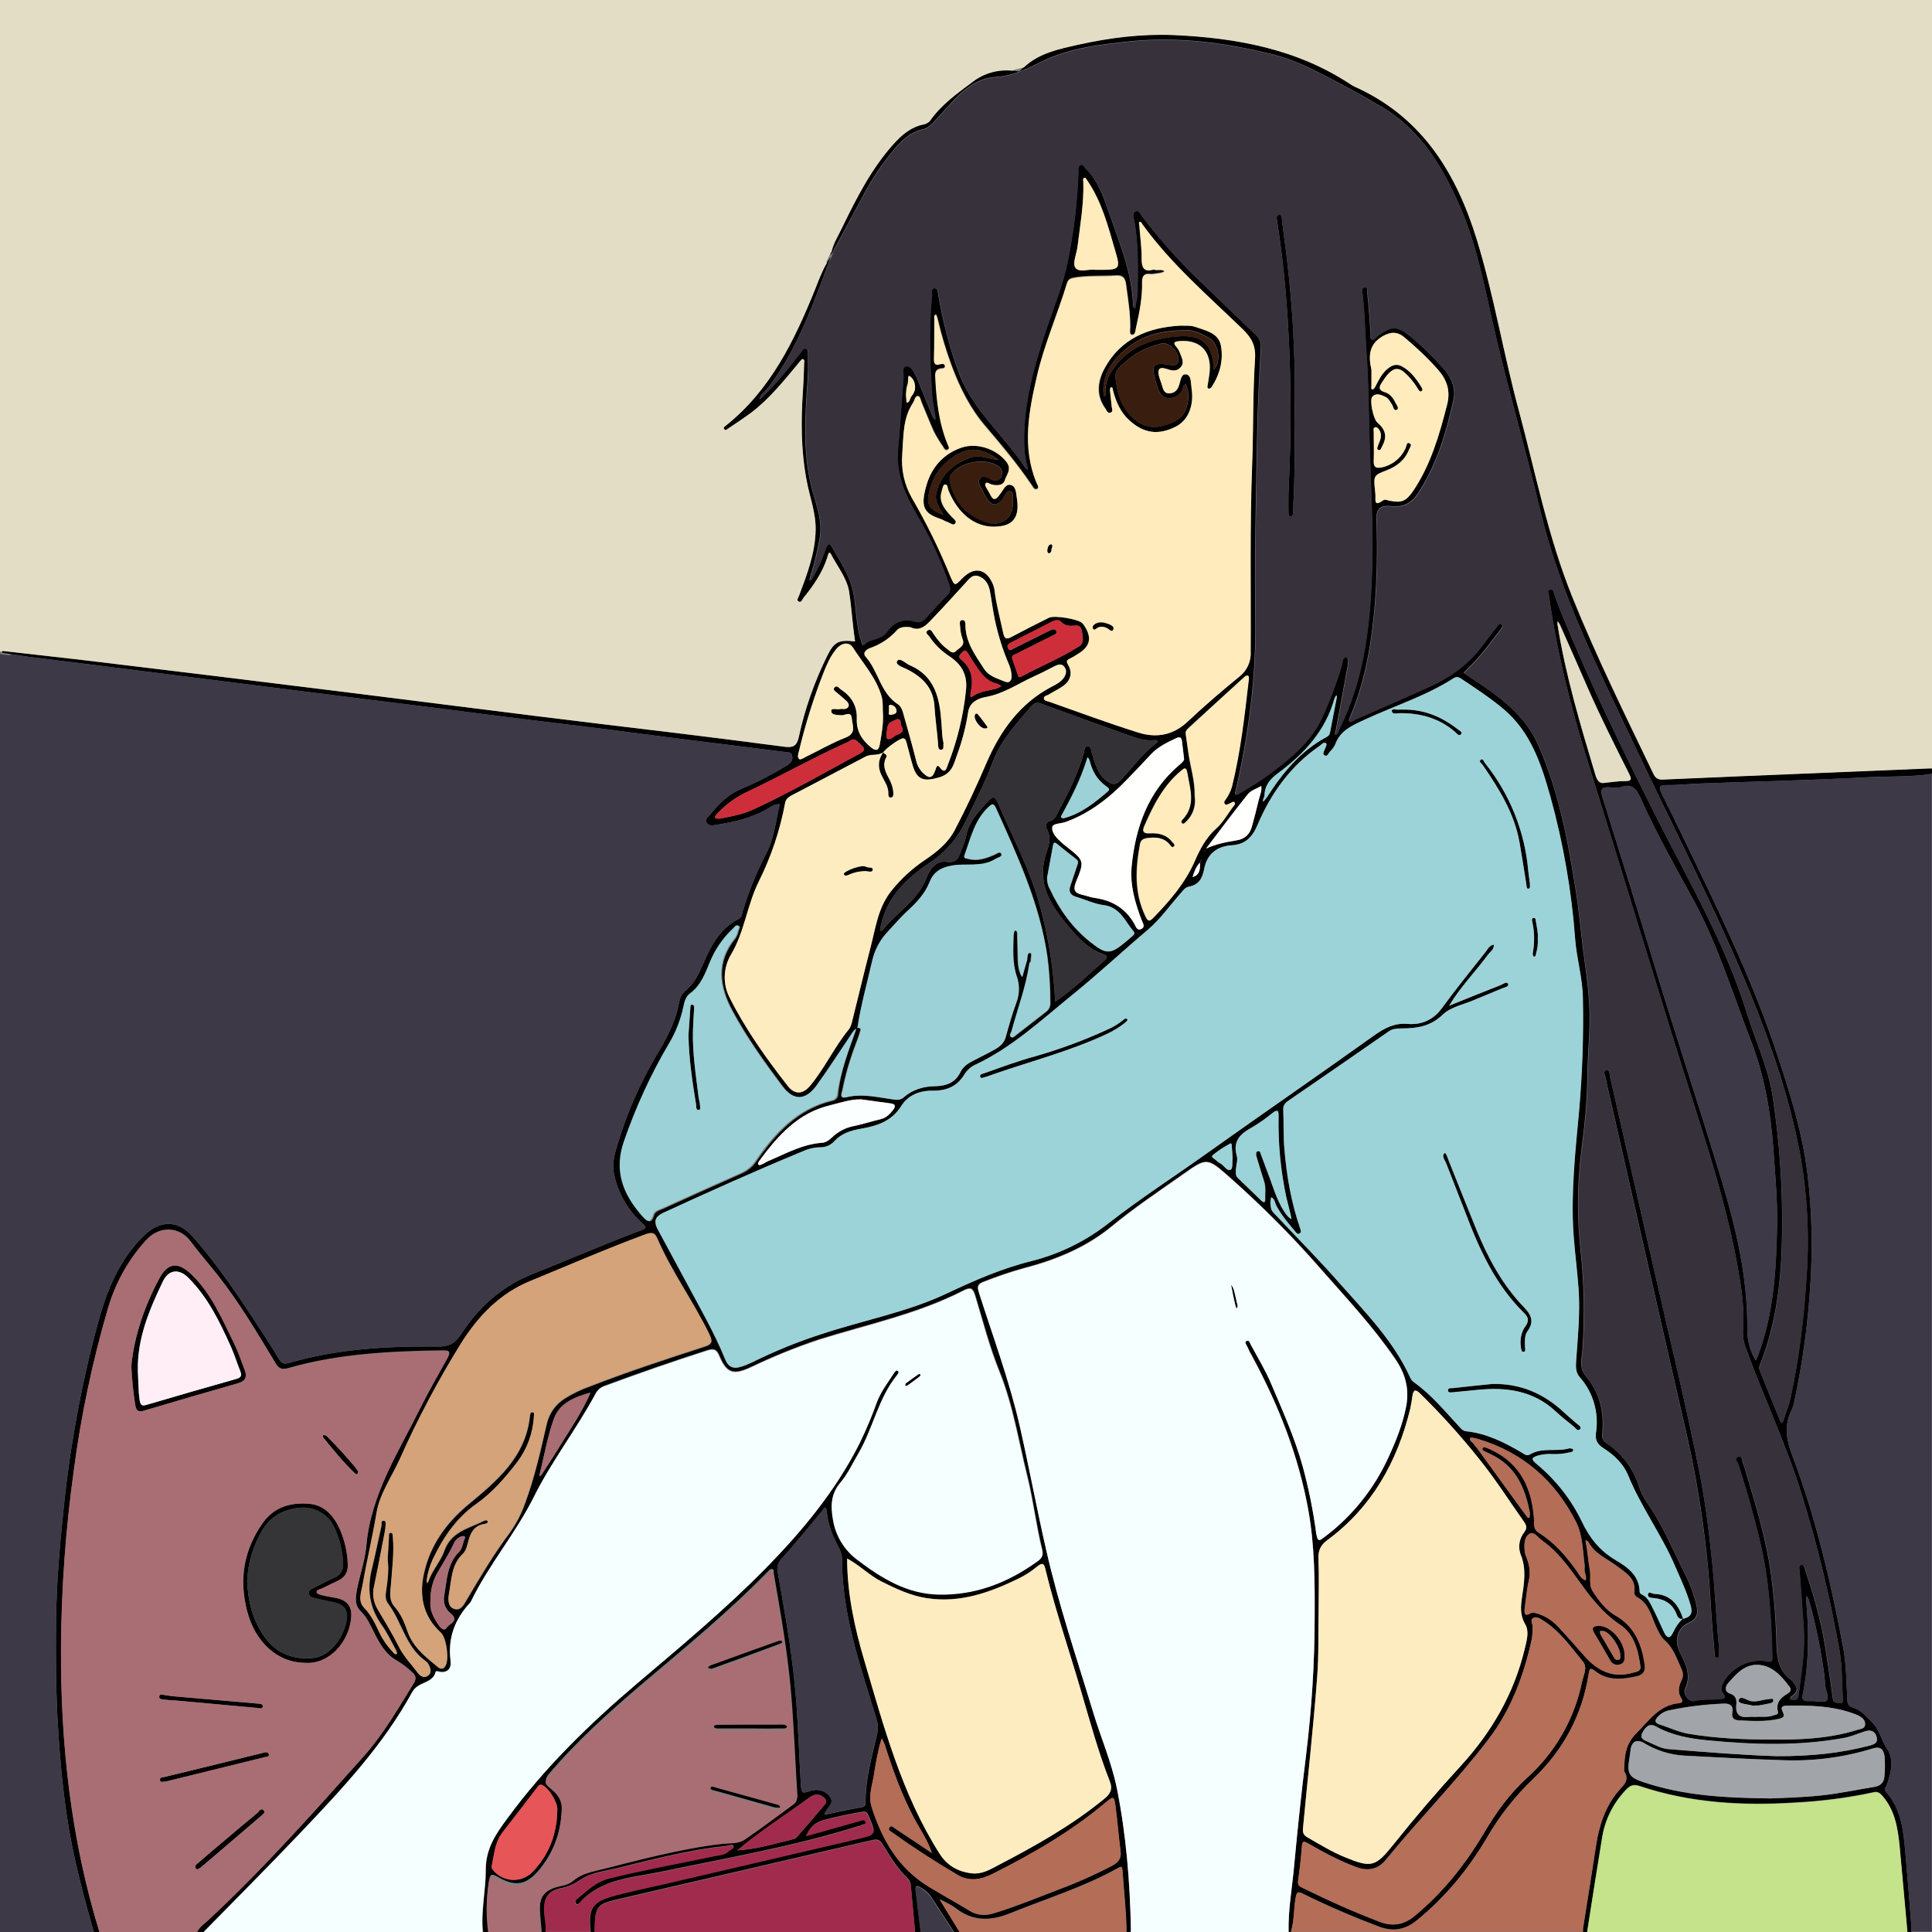 <?xml version="1.0" encoding="utf-8"?>
<!-- Generator: Adobe Illustrator 24.1.0, SVG Export Plug-In . SVG Version: 6.00 Build 0)  -->
<svg version="1.1" baseProfile="tiny" id="图层_1"
	 xmlns="http://www.w3.org/2000/svg" xmlns:xlink="http://www.w3.org/1999/xlink" x="0px" y="0px" viewBox="0 0 1024 1024"
	 xml:space="preserve">
<rect x="0" y="0" width="1024" height="1024" fill="#808080" stroke="none"/>
<g>
	<path d="M1025,410c-11.9,2-23.9,1.3-35.9,2c-29.4,1.6-58.9,2.2-88.3,3.3c-5.7,0.2-11.3,0.9-16.9,0.8c-4.1-0.1-5.2,0.6-3.1,4.7
		c6.2,12.3,12.1,24.7,18.1,37.1c15.8,32.7,31.2,65.5,42.7,100c7,21,13.7,42.2,16.4,64.3c2.3,19,2.8,38.2,1.6,57.2
		c-1.2,21-4,41.9-8.4,62.5c-0.3,2-0.9,3.9-1.7,5.7c-4,8-2.7,15.5,0.4,23.7c12.5,33,20.5,67.3,27,101.9c1.7,8.9,1.7,18.2,2.2,27.3
		c0.1,2.4,0.4,3.8,3.2,4.6c4.1,1.2,6.6,4.6,9.6,7.4c4.4,4.2,5.1,9.6,8.1,14.1c4.2,6.2,2.3,13.1,0,19.6c-0.4,1.2-1.8,2-0.5,3.4
		c8.1,9,9.3,20.2,10.3,31.5c1.2,13.4,2.3,26.8,3.3,40.2c0,1.2,0,2.3-0.1,3.5h-2c-1.4-15.4-2.8-30.7-4.2-46.1
		c-0.9-9.7-2.3-19.1-9-26.9c-1.5-1.7-2.7-2.5-5-1.9c-13.6,2.9-27.4,4.7-41.3,5.4c-28.1,1.8-55.7,0.2-82.6-8.8
		c-3.1-1-4.9-0.3-6.9,1.8c-6.9,7.1-11.4,16.1-12.9,25.9c-2.8,16.9-5.4,33.8-8,50.6h-2c-0.1-1-0.1-2,0-3c2.3-14.6,4.7-29.2,6.9-43.8
		c1.6-10.3,4.7-20.1,11.4-28.3c2.6-3.2,6.8-5.9,3.5-10.9c-0.2-0.4,0-1,0-1.5c0.2-6.9,0.7-13,6.5-18.8c6.8-6.8,12-14.9,22.5-15.9
		c2-0.2,2.2-1.1,1.2-2.6c-2-3.2-1.3-6.4,0.2-9.5c0.9-1.7,0.9-3.6,0.2-5.3c-2.5-5.6-4.3-11.5-9.1-15.8c-2.1-1.9-3.3-4.5-4.5-7.1
		c-2.7-5.7-3.8-12.5-10.3-15.9c-0.8-0.5-1.4-1.5-1.4-2.5c1.2-7.3-4.5-10.3-8.9-13.7c-5.4-4.1-12-6.6-15.4-13c-0.2-0.4-0.9-0.6-1.4-1
		c0,0.5,0,1,0.1,1.5c1,4.7,1.2,9.6,2.1,14.3c0.7,3.7-0.7,7.8,1.5,11.2c3.3,5.1,6.9,9.9,12.2,13c10.2,5.8,13.8,15.3,15.4,26
		c0.5,3.1-0.7,5.4-4.2,6.2c-7.8,1.7-15.4,2.6-22.3-2.9c-2.2-1.7-2.7-1.4-3.2,1.4c-3.4,22.2-13.7,40.9-29.8,56.2
		c-9.5,9.1-17.6,19.5-24.2,30.9c-9.9,16.7-22.1,31.6-37.3,43.9c-6.1,4.9-12.4,6-19.9,3.2c-13.7-5.2-27.1-10.9-40.2-17.4
		c-2.7-1.3-3.4-1.1-3.9,1.9c-1.2,6.4-0.7,12.9-2.8,19.1h-1c-0.5-12.4,1.9-24.5,3-36.8c1.8-19.2,3.8-38.4,6.2-57.5
		c3-24.5,4.6-49.1,4.6-73.7c0.1-18.8,0-37.6-3.3-56.2c-5.2-29-15.8-55.9-29.7-81.6c-1-1.7-1.9-3.5-2.7-5.3c-0.4-1-1.7-2.3-0.5-3.1
		c1.4-0.8,1.9,1,2.3,1.9c3.7,6.9,7.8,13.6,10.8,20.7c6.1,14.4,12.5,28.6,16.7,43.7c3.2,11.7,5.6,23.6,7.2,35.6
		c0.8,5.2,2,3.8,4.8,1.7c14.4-10.9,25.9-25.3,33.4-41.7c4-8.6,7.5-17.3,9.4-26.7c2-9.8-0.4-18-5.8-25.8
		c-11.7-17.1-25.9-32.2-39.5-47.7c-15.1-17.3-31.4-33.6-48.6-48.8c-11.6-10.2-11.8-10-24.4-1.1c-12.8,9-25.8,17.7-37.9,27.7
		c-13.6,11.1-29.3,17.5-46,21.9c-7.4,2-14.6,4.5-21.7,7.3c-2.8,1.1-3.6,2.3-2.5,5.5c7.5,23.6,16.2,46.8,21.7,71
		c4.9,21.5,8.9,43.2,13.8,64.7c6.6,29.4,16.3,57.9,25,86.6c4.1,13.6,9.9,26.9,12.7,40.8c4.9,24.5,6.9,49.4,7.4,74.4
		c0,0.8-0.1,1.6-0.3,2.5h-2c0-11.2-1.4-22.2-2.1-33.3c-0.2-2.3-0.7-2.4-2.6-1.3c-18,10.1-37.7,16.1-56.7,23.8
		c-10.5,4.3-20,4.6-29.3-2.7c-2.5-1.9-5.5-3.1-8.2-4.6c0-0.1-0.1-0.2-0.1-0.2l0.1,0.3l11,18h-3c-4.1-6.2-8.2-12.4-12.2-18.7
		c-1.5-2.4-3.6-4.3-6.1-5.7c-1.6-0.9-2.9-1.3-2.6,1.3c0.9,7.7,1.9,15.4,2.8,23.1h-3c-0.8-8.3-1.5-16.5-2.3-24.8
		c0-1.7-0.6-3.3-1.8-4.5c-5.5-5.2-9.3-11.7-13.2-18c-1.3-2.2-2.8-2.8-5.3-2.2c-43.7,10.2-87.5,20.4-131.2,30.5
		c-15.4,3.6-15.9,3.1-16.1,19h-2c-1.6-13.4,0.5-17,13.3-20.3c9.1-2.4,18.3-4.3,27.5-6.4c33.4-7.8,66.9-15.6,100.3-23.4
		c10.3-2.4,10.3-2.3,6.2-12c-0.8-2-1.6-2.8-3.9-2.3c-6.8,1.2-13.6,2.6-20.3,4.4c-4.6,1.3-7.2,4.1-8.9,8.2l-0.3,0.1h0.2
		c9.4-2.6,18.8-5.3,28.1-7.9c1.3-0.4,3-1.2,3.5,0.3c0.6,1.9-1.8,1.3-2.7,2.1c-0.3,0.3-0.9,0.3-1.4,0.4
		c-34.1,10.7-69.3,16.8-104.3,24.1c-15.2,3.2-31.6,3.6-43.2,16.4c-0.5,0.5-1.3,1.4-2,0.4s-0.1-1.9,0.8-2.6c5.3-4.3,10-9.1,17-10.8
		c18.6-4.6,37.5-8,56.2-11.9c2.4-0.5,5-0.5,6.9-2.4c0.9-0.9,3.1-1.5,2.6-2.6c-0.7-1.4-2.5-0.3-3.9-0.1c-2.1,0.3-4.3,0.4-6.4,0.7
		c-17.2,2.4-34,6.7-50.9,10.9c-6.8,1.7-14.2,2.3-20.2,6.4c-3,2.1-6.4,3.6-9.9,4.3c-6.5,1.3-9,4.5-9,11c0,4.3,1.5,8.6,0.7,12.9h-2
		c-0.3-4.1-0.9-8.3-1-12.4c-0.2-8.2,2.7-11.8,10.8-13.6c2.5-0.5,4.9-1.1,6.9-2.8c3.5-3,7.8-4.4,12.2-5.4
		c22.2-5.5,44.3-11.7,67.1-14.3c3.9-0.4,8.3,0.1,11.7-2.2c8.8-6,17.3-12.4,25.9-18.7c1.4-1,2.1-2.7,1.8-4.3
		c-1.1-17.9-1.8-35.8-3.3-53.8c-1.8-21.4-5.6-42.4-9.2-63.4c-0.1-0.7,0.3-1.8-0.8-2.1c-0.9-0.2-1.5,0.5-2.1,1.1
		c-20.9,21.5-44.1,40.5-67,59.9c-17.4,14.8-34.3,30-49.2,47.5c-2.3,2.8-2.2,4.1,0.4,6.2c3.7,2.9,6.7,6.1,6.5,11.6
		c-0.4,12.2-4.1,23.2-11.8,32.7c-7.1,8.7-13,9.6-22.6,4c-3.2-1.9-3.8-0.9-4.3,2.2c-1.4,9.2-1.4,18.6,0,27.8h-3
		c-1.4-11.4,1.4-22.6,1.4-33.7c-0.1-11.5,5.6-19.5,11.6-27.6c19.7-26.9,43.5-50,68.8-71.5c23-19.5,46.2-38.8,67.4-60.3
		c19.7-20,37.6-41.5,50.3-66.7c3.5-7.2,6.6-14.5,9.3-22.1c2.2-5.7,5.9-10.4,9.1-15.4c0.4-0.6,1.1-1.6,1.9-1.1
		c0.8,0.6,0.2,1.6-0.3,2.2c-10,12.2-12.7,28.1-20.5,41.5c-3.1,5.3-5.7,11-9.7,15.7c-5.1,6-5.1,12.7-3.8,19.7c1.4,8.4,6,16,12.9,21.1
		c12.9,9.8,26.4,18.1,43.2,18.4c19.7,0.4,37.1-6.5,52.8-18c2-1.5,2.5-3.1,1.9-5.6c-3.2-12.9-4.7-26.2-7.9-39.1
		c-4.6-18.5-7.5-37.4-14.7-55.3c-5.3-13-8.8-26.8-12.9-40.3c-1.1-3.6-2.2-4.8-6.1-2.8c-24.3,12.5-51,18-76.8,26.1
		c-12.3,4.1-24.3,9-36,14.6c-9.2,4.3-12.8,3.3-16.7-5.9c-1.3-3.2-2.7-4.2-6.4-3c-18.4,5.9-36.5,12.2-54.6,18.9
		c-2,0.7-3.7,2.2-4.7,4.2c-10,18.6-23.2,35.6-32.5,54.3c-9.7,19.5-23.9,36-33.4,55.5c-0.1,0.3-0.3,0.6-0.5,0.8
		c-8.1,8.7-11.9,18.7-10.3,30.8c0.5,3.8-1.6,6.9-6.5,5.7c-0.5-0.1-0.9-0.2-1.4-0.1c-1.4,6.7-9.4,5.2-12.5,11
		c-15.3,28-37,51.2-58.8,74.1c-17.3,18.2-35.1,36-52.7,54h-3c1.2-3.3,4.2-5.1,6.5-7.3c29.3-27.3,55.9-57.2,82.5-87
		c10.3-11.6,18-25.1,26.2-38.3c1.6-2.5,1.2-4.1-1-6c-2.4-2.3-5.1-4.3-7.9-6c-6-3.3-9.2-9.1-12.1-14.9c-2-4-3.8-8.1-7.1-11.3
		c-3.4-3.3-2.7-7.7-1.9-11.8c1.5-7.7,4.2-15.2,4.9-22.9c2.4-27.3,17-49.6,28.7-73.2c4.4-8.9,9.5-17.6,14.3-26.3c1.8-3.3,1-4.1-2.6-4
		c-27.6,0.4-55.1,1.7-81.9,9.4c-3.6,1-5.1,0-6.7-2.8c-9.6-15.8-18.9-31.7-30.4-46.3c-4.8-6.1-10-12-14.7-18.3
		c-5.6-7.4-16.1-8.6-23.6-0.3c-9.3,10.2-16.1,22.5-20,35.8C49.1,721.3,43,750,39.2,779c-4.3,31-6.6,62.2-6.8,93.4
		C32,924.5,37.6,975.4,53,1025h-3c-6-21.1-11.7-42.4-14.8-64.1c-2.2-15.3-3.6-30.6-4.5-46.1c-1.1-18.3-1.2-36.6-1-54.9
		c0.2-20.1,1.9-40.2,4-60.2c3.4-33.1,9.4-65.9,18.1-98c4.7-17.5,11.3-34,24.6-46.9c8.3-8.1,17.9-8.3,25.6,0.5
		c13.9,15.7,25.5,33.2,36.9,50.8c3.1,4.7,6.2,9.5,9,14.3c1.2,2.2,2.6,2.7,4.9,2.1c25.9-7.6,52.6-9.1,79.3-8.8
		c5.7,0.1,9.2-1.7,12.4-6.7c9.4-14.5,21.8-25.5,38.3-32c18.9-7.4,37.6-15.7,56.7-22.8c3.3-1.2,3.2-1.8,0.9-3.9
		c-7.7-6.9-13-16.2-15-26.3c-1.1-5.6,0.5-10.9,2.1-16.1c4.9-16.2,11.7-31.7,20.3-46.3c5.1-8.6,10-17.2,11.9-27.2
		c0.5-2.8,1.4-5.6,3.7-7.4c5-4,7.3-9.6,9.8-15.3c4-9.2,8.9-17.9,18.4-22.7c1.7-0.9,1.7-2.5,2-3.8c3.3-10.8,7.5-21.2,12.7-31.2
		c4.1-7.9,4.9-17.1,7-25.8V426v0.3c-2.9-0.4-5,1.6-7.2,2.8c-8.1,4.5-16.9,6.6-26,8c-1.8,0.3-4.3,1-5.5-1c-1.3-2.1,1-3.3,2-4.6
		c4.6-5.8,9.7-10.7,16.8-13.6c8.1-3.4,15.9-7.5,23.4-12c2.1-1.2,3.5-2.6,3.1-5.1s-2.9-2.1-4.4-2.3c-16.8-2.2-33.6-4.2-50.3-6.3
		c-14.6-1.8-29.2-3.8-43.9-5.7c-14.5-1.8-29-3.5-43.4-5.3c-14.6-1.8-29.3-3.7-43.9-5.6c-14.5-1.8-28.9-3.6-43.4-5.4
		c-14.8-1.9-29.6-3.7-44.4-5.6c-14.3-1.8-28.6-3.6-42.9-5.4c-15-1.9-29.9-3.8-44.9-5.7c-14.5-1.8-29-3.6-43.4-5.4
		c-4.6-0.6-9.2-1.4-13.8-2.1v-1c17.2,2,34.4,3.8,51.6,5.9c44.1,5.3,88.3,10.7,132.4,16.2c33.2,4.1,66.4,8.4,99.6,12.5
		c23.1,2.9,46.2,5.6,69.4,8.4c20.6,2.5,41.2,5.1,61.7,7.8c4,0.5,6.3-0.1,7.4-4.8c3.2-15.1,8.4-29.8,15.3-43.7c3.5-7,6-8.4,14.7-7.3
		c0.1,0.1,0.2,0.1,0.3,0.2l-0.4-0.1c-1.3-8.7-1.8-17.5-3.1-26.2c-1.1-7.4-6.2-13.5-9.6-20.1c-1.3-2.4-1.7,0.9-2,1.6
		c-2.6,8.1-7.3,14.9-12.6,21.4c-0.7,0.9-1.2,3-2.8,1.9c-1-0.7,0.1-2.1,0.5-3.2c4.2-11.2,8.5-22.4,8.7-34.6
		c0.2-9.1-3.2-17.6-4.8-26.4c-3-15.9-3-31.7-1.9-47.7c0.3-4.6,0.5-9.3,0.6-14c0-0.9,0.6-2.2-0.8-2.5c-0.4-0.1-1.2,1-1.7,1.6
		c-7.9,9.5-15.6,19.2-25.4,26.7c-4,3-8.2,5.7-12.3,8.5c-0.6,0.4-1.4,1.3-2.1,0.4c-0.8-0.9,0.2-1.4,0.8-1.9
		c23.7-18.9,36.3-45,47.3-72.2c2.4-6,4.5-12.1,8.4-17.4c-1.4,3.7-2.7,7.4-4.1,11.1c-7.8,20.7-15.9,41.3-29.7,59
		c-1.5,1.9-4,3.1-4,5.9c-0.8-0.1-1,0.4-1.1,1c-0.4,0.3-0.7,0.6-1.1,0.9l-1,1c-0.1,0.5-0.2,1.1-1,0.9l-0.4,0.1l0.3-0.1
		c0.3-0.3,0.6-0.7,0.9-1s0.7-0.7,1-1c0.4-0.3,0.7-0.6,1.1-1c0.4-0.3,0.7-0.7,1.1-1c8.4-7.6,15.3-16.7,22.3-25.5
		c0.6-0.8,0.9-1.9,2.2-1.6c1.3,0.3,1.4,1.4,1.3,2.3c0,4.8,0.2,9.7-0.2,14.5c-1.3,18.6-2.6,37.1,1.8,55.6c2.2,9.2,6.4,18.3,4.6,28.3
		c-1.2,6.9-2.9,13.6-5,20.2c-0.2,0.6-0.3,1.2-0.5,1.8c1.1,0.3,1.3-0.7,1.7-1.3c2.8-4.7,5.1-9.7,6.8-14.9c0.5-1.5,1.7-4.6,3.4-1.5
		c4.5,7.9,9.8,15.6,11.5,24.7c1.6,8.3,1.3,16.9,4,25c0.3,1,0.5,3.3,1.6,2.2c3.4-3.5,9-2.3,12.2-6.9c3.2-4.7,8.5-7.4,14.8-5.3
		c2.6,0.9,4.5-0.5,6.1-2.3c3.6-3.9,7.1-8,10.9-11.7c1.8-1.8,1.9-3.3,1.1-5.7c-4.3-12.4-9.7-24.3-16.4-35.6
		c-6.7-11.3-12-22.8-10.7-36.5c1.2-12.6,1.9-25.2,2.9-37.8c0.2-2-1.1-5.3,1.4-5.7s3.9,2.6,5.1,4.8c0.4,0.7,0.7,1.5,1,2.3
		c2.7,6.6,5.4,13.2,8.1,19.8c0.3,0.6,0.7,1.1,1.2,1.5c0.1-0.6,0.1-1.2,0.1-1.8c-0.5-3.6-1.4-7.2-1.7-10.8
		c-1.2-17.8-1.9-35.6-0.1-53.4c0.1-1.4-0.8-3.6,1.1-3.8c2.1-0.2,2,2,2.3,3.6c2.3,13.7,5.8,27.2,10.5,40.3
		C515,217,532,230.5,543.5,248c0.3,0.3,0.7,0.6,1.1,0.9c0-0.5-0.1-1-0.1-1.4c-0.8-2.9-1.3-5.8-1.6-8.8c-1.3-21.3,4.1-41.4,10.6-61.3
		c4.3-13.2,9.8-26,12.5-39.7c3.1-15.5,5-31.1,5.5-46.9c0-1.2-0.3-3.1,1.1-3.5c1.4-0.5,2.1,1.3,3,2.2c5.8,5.8,8.7,13.3,11.3,20.8
		c5.7,16.6,12.8,32.8,13.6,50.6c0,0.9,0,2,1.1,2.5c0.1-0.8,0.2-1.6,0.3-2.4c0.4-1.6,0.7-3.2,0.9-4.9c0.3-13.1,0.6-26.3-1.7-39.3
		c-0.3-1.6-1.3-4.2,0.7-4.9c2-0.8,2.8,1.9,3.9,3.2c8.9,11.7,18.6,22.6,29.2,32.8c10.2,9.8,20.3,19.7,30.6,29.5c2,1.8,3,4.4,2.7,7
		c-0.8,14.8-1.6,29.6-1.9,44.4c-0.6,33.3-1.5,66.6-1,100c0.4,30.5-3.6,60.5-10.4,90.2c-0.1,0.6-0.6,1.5-0.3,1.8
		c0.7,0.8,1.5,0,2.1-0.3c5.4-3.3,10.9-6.4,15.9-10.2c11.1-8.3,22-17,28-29.9c4.2-9.2,7.8-18.6,10.6-28.3c0.4-1.4,0.3-4.1,2.3-3.7
		c1.8,0.4,0.6,2.9,0.8,4.4c0,0.2,0,0.3-0.1,0.5c-2.1,11.5-4.3,23.1-6.4,34.6c-0.1,0.5-0.7,1.1,0.1,1.5c0.2,0.1,0.8-0.6,1-1
		c0.5-0.9,0.8-1.8,1.2-2.7c12-24.3,15.6-50.6,16.8-77.2c1.2-26-0.5-52-1.2-78c-0.4-13.8-0.4-27.6-1.4-41.4
		c-0.8-11.1-0.9-22.3-2.2-33.3c-0.1-1.2-0.7-3.3,0.8-3.5c2.4-0.4,1.7,2.1,1.8,3.3c0.7,6.9,1.2,13.9,1.7,20.9c0.1,1.1-0.2,3,0.4,3.3
		c1.4,0.8,2.2-1,3.2-1.8c7.5-5.5,10.3-5.5,17.6,0.3c6,5,11.6,10.5,16.8,16.3c4.4,4.8,7.4,10.7,5.9,17.3
		c-3.8,17.3-8.8,34.3-18.7,49.4c-3.6,5.4-7.9,7.6-14.2,6.9c-5.9-0.6-8.1,1.4-7.9,7.5c0.6,15.1,0.3,30.3-0.9,45.4
		c-1.7,19.9-5,39.4-12.7,58c-0.4,1-1.2,2.7-0.9,3.1c0.9,0.9,2-0.3,3-0.8c12.9-5.7,25.8-11.3,38.7-17.1c11.6-5.2,21.7-12.3,29.2-22.6
		c2.4-3.2,4.8-6.4,7.3-9.5c0.6-0.8,1.3-2.4,2.7-1.2c0.9,0.8,0,1.8-0.6,2.6c-3.6,4.6-7,9.3-10.8,13.7c-2.7,3.3-5.8,6.2-8.8,9.3
		c3.6,2.4,7.1,4.8,10.7,7.2c11.8,8.1,22.6,17.2,28.6,30.6c11.2,25,16.1,51.7,20.3,78.5c1.7,10.8,2.6,21.7,4,32.6
		c1.6,11.7,3.3,23.3,3.2,35.2c-0.1,10-1.1,20-1.2,30c-0.1,13.5-1.6,26.9-3.3,40.2c-2.1,17.2-2.2,34.6-0.3,51.8
		c1.9,17.5,2.2,35.2,1,52.8c-0.3,4.6-2,9.5,1.7,13.8c7.6,8.8,9.9,19.3,8.8,30.7c-0.4,2,0.5,3.9,2.3,4.9c8.1,5.4,14.1,13.4,17.1,22.6
		c0.9,3,2.3,5.9,4,8.5c8.4,11.7,13.7,25,20.2,37.7c2.6,5.2,4.7,10.6,6.1,16.2c1,4.1,1.4,7.9-4,10.2c-5.9,2.6-7.6,9.5-4.8,15.2
		c3.1,6.2,6.5,12.3,3,19.7c-1.3,2.8,2,7.2,4.6,6.5c4.5-1.1,9-0.6,13.4-1c2.2-0.2,4.2-0.2,2-3.2c-1.3-1.7-0.8-3.8,0.2-5.7
		c4.2-8,14.5-13,23.4-11.1c2,0.4,2.6,0.1,2.6-2c-0.5-20.9-1.7-41.8-6.7-62.3c-3.3-13.5-7-26.9-11.3-40.1c-0.4-1.1-2.6-3.4,0-4.1
		c2.2-0.6,2,2.2,2.5,3.6c0.9,2.1,1.4,4.4,2.1,6.6c5.1,17.1,10.3,34.2,12.7,52c1.5,10.7,2.4,21.5,2.8,32.2c0.3,9-0.4,18.4,8.5,24.5
		c0.5,0.3,0.7,1.1,1.1,1.6c1.9,2.2,1.7,4.1-0.6,5.9c-0.7,0.5-1.9,1-1.5,2.2c0.1,0.3,1.2,0.3,1.9,0.3c1.4,0,2.1-0.6,2.3-2
		c1.6-12.2,3.7-24.3,2.8-36.7c-0.7-9.9-1.4-19.9-2.2-29.9c-0.1-1.2-0.6-2.6,0.9-3s1.6,1.2,2,2.2c4.5,13.7,8.6,27.4,10.8,41.7
		c1.4,9,2.8,18,4,27c0.3,2.5,2,2.2,3.6,2.4c1.9,0.3,1.7-1,1.7-2.2c-0.5-8.6-0.3-17.4-1.8-25.9c-5-28.3-11.8-56.3-20.4-83.8
		c-8.1-25.9-19.9-50.5-29.1-76c-1.3-3.2-1.8-6.7-1.6-10.2c0.7-9.5-0.4-18.9-2-28.3c-4.7-28.3-12.8-55.7-21.5-83
		c-19.9-62.4-38.6-125.1-58.2-187.6c-9.3-29.6-16.9-59.5-21.2-90.2c-0.2-1.1-1.2-2.4,0.5-2.9c1.9-0.6,2,1.2,2.4,2.4
		c1,2.8,2,5.6,3.1,8.4c15.3,37.7,33,74.2,51.3,110.4c17.2,34,36.5,67,47.8,103.7c4.5,14.5,11.1,28.3,13.5,43.5
		c3.7,24.3,5.4,48.9,5,73.5c-0.3,23-2.8,45.7-11.1,67.4c-0.5,1.4-1.4,2.8-0.8,4.3c3.5,8.9,7.2,17.8,10.8,26.7
		c0.8,1.9,1.4,1.6,1.9-0.2c1.3-4.1,2.9-8.1,3.8-12.3c4.6-21.1,7-42.4,8.4-64c1.6-22.2,0.3-44.6-3.8-66.5
		c-5.5-28.5-14.9-55.9-25.8-82.8c-18.5-45.3-41.2-88.7-62.1-133c-18.9-40-38.9-79.4-49.3-122.9c-8.2-34.3-18.2-68.1-25.9-102.5
		c-4.4-19.7-8.4-39.6-16.4-58.2c-9.5-22.1-21.6-42.4-43.6-54.8c-4.8-2.7-9.4-5.6-14.3-8.1c-13.6-7.1-26.9-15.1-42.1-18.8
		c-24.8-6.1-49.9-9.5-75.5-6.8c-15.1,1.6-30.4,3.3-44.5,9.7c-8.6,4-16.3,8.6-26.8,9.2c-14.1,0.9-22.6,13.4-31.8,23.1
		c-1.9,2-3.6,3.9-6.2,4.5c-5.8,1.2-10.1,4.7-14,9c-7.1,8.2-13.2,17.1-18.2,26.7c-5.6,10.5-11.3,21-17,31.5
		c0.6-5.6,3.7-10.3,6.1-15.2c7.6-15.6,15.4-31,27.1-44.1c4.4-4.9,9.2-9.1,16-10.5c1.3-0.2,2.5-0.9,3.4-1.9
		c6-8.6,14.5-14.6,22.8-20.8c6.2-4.7,14-6.7,21.7-5.7c1.3,0.2,2.6,0.9,3.8-0.3c8.2-8.8,19.5-11.1,30.4-13.5
		c16.6-3.7,33.5-5.8,50.5-5.1c33.2,1.5,65.3,7.3,93.7,26.1c1.6,1,3.2,1.8,4.9,2.5c34,16.3,51.5,45.5,62.1,79.9
		c9.1,29.7,14.1,60.4,22.2,90.3c8.9,33.2,15.5,67.2,28.5,99.3c12.8,31.7,28,62.5,42.8,93.3c1.1,2.4,2.5,3.4,5.3,3.2
		c24.4-1.1,48.9-2.1,73.3-3.1c22.6-0.9,45.2-1.9,67.8-2.8c1,0,2,0.1,3,0.2L1025,410z M637.9,451.8c0.6-0.5,1.2-0.9,1-1.9
		c5.3-2.5,10.9-3.6,16.6-4.5c4.3-0.7,6.9-3.2,8-7.2c1.3-4.6,2.5-9.3,3.6-14c0.6-2.5,1.8-4.9,1.4-7.6c-2.4,1.4-5.5,2.3-7.1,4.3
		c-7.7,9.5-14.9,19.3-22.3,29C638.7,450.6,638.3,451.3,637.9,451.8v0.2V451.8z M636.1,457.1c-2.2,2.2-3.2,5-4.1,7.9l-0.1,0.2v-0.3
		C636.1,463.8,636.1,460.4,636.1,457.1l0.7-1.3l-0.5-0.2C636.2,456.2,636.1,456.6,636.1,457.1z M313,738.1
		c-8.2,2.2-16.4,5.4-19.4,13.8c-3.4,9.4-5.1,19.5-7.5,29.2c-0.1,0.5,0,0.9,0,1.4c0.4-0.3,0.7-0.6,1-1c2.6-4,5.3-8,7.8-12.1
		C301.2,759.1,308.2,749.2,313,738.1l0.1-0.2L313,738.1z M390.8,980.7c10.3-0.5,20.1-3.6,30.1-6c0.8-0.3,1.4-0.8,1.9-1.5
		c4.5-5.1,9-10.3,13.3-15.5c1-1.2,2.7-2.6,1.2-4.3c-1.4-1.6-3.4-2.8-5.8-2c-1.1,0.4-2.1,1-3,1.7
		C415.9,962.3,402.7,970.7,390.8,980.7v0.3V980.7z M493.9,982.2h0.2H493.9c-2.2-6.9-6.5-12.7-9.7-19c-6.4-12.3-11.1-25.2-15.2-38.3
		c-0.5-1.2-1-2.4-1.6-3.5c-0.4,1.3-0.9,2.5-1.2,3.8c-1.1,4.5-2,9-2.7,13.6c-0.7,6.4-3.6,12.6-1.5,19.1c5.5,17.2,14.1,32.3,30,42
		c7.2,4.4,14.7,8.5,21.9,12.9c4.1,2.5,8.3,2.7,12.9,1.3c11.4-3.5,22.5-8,33.6-12.3c10-3.7,19.7-8,29.1-12.9c3.3-1.8,5-3.9,4.4-7.9
		c-1-7.7-1.6-15.5-2.6-23.3c-0.8-5.8-1-5.8-5.4-2.2c-18.2,15.3-38.6,27.1-59.8,37.7c-6.1,3.1-12.4,4.3-18.6,0.6
		c-11.9-7-23.5-14.5-34.7-22.5c-0.9-0.6-2.4-1.4-1.4-2.7c1-1.4,2.2,0.1,3,0.6C481,973.5,487.5,977.9,493.9,982.2z M559,531
		c9.7-6.4,17.9-14.7,26.6-22.3c2-1.7,0.7-2.4-0.9-3c-7.6-2.6-12.7-8.1-17.8-14c-10-11.6-17.9-23.6-12.2-40c1.4-3.9,2.5-8.1,0.1-12.4
		c-0.8-1.3-0.4-3,0.9-3.8c0.2-0.1,0.4-0.2,0.7-0.3c2.6-0.6,3.3-2.6,4.2-4.4c5.5-10.2,10.7-20.6,13.9-31.8c0.4-1.3,0.1-3.5,2.1-3.4
		c1.9,0.1,1.7,2.3,2.1,3.6c1.7,5.4,2.9,10.9,7.8,14.6c2.8,2.1,4.7,2.6,7.5-0.3c6.1-6.6,11.5-13.9,18.6-19.5c0.5-0.4,1.4-0.7,0.9-1.4
		c-0.3-0.4-1.2-0.3-1.9-0.3c-4.4,0.5-8.6-0.9-12.6-2.3c-15.3-5.4-30.5-11-45.7-16.5c-2.1-0.7-4.1-2-6.3,0.4
		c-8,9.3-16.5,18.3-20.9,30.1c-4.2,11.2-9.7,21.8-14.9,32.5c-4.2,8.5-10.6,15.7-18.6,20.9c-12.1,8.1-22.6,18.1-25.8,33.5
		c-0.2,0.8-0.5,2.1-0.2,2.3c0.8,0.5,1.4-0.4,1.9-1c7.4-9.1,18.1-15.2,22.6-26.9c1.6-4.2,4.8-9.3,10.5-8.5c4.7,0.7,6.3-1.4,7.5-5
		c0.9-2.8,2.4-5.5,2.9-8.4c1.5-8.2,7-13.7,12.4-19.4c1.6-1.7,2.9-1.9,4.1,0.7c8.1,18.8,17.9,36.9,23.1,57
		c4.3,16.2,6.9,32.8,7.7,49.5h-0.2L559,531z M454,544.9c1-0.2,2.3-0.2,1.9,1.3c-0.7,2.4-1.5,4.7-2.4,7c-3.1,8-5.5,16.3-7.2,24.8
		c-0.3,1.3-1.7,4.4,1.9,3.6c8.7-2.2,17.1,0.1,25.6,1.2c1.7,0.2,3.3,0.2,4.7-1c4.9-4.3,10.6-6,17-6.1c5.6-0.1,10.5-1.7,13.2-7.3
		c1.3-2.8,3.8-4.6,6.5-6c4-2.1,8-4,11.9-6.2c2.6-1.5,4.8-3.3,5.7-6.5c1.7-6.2,3.5-12.4,5.7-18.5c1.7-4.4,1.7-9.2,0.2-13.6
		c-2.5-7.2-1.9-14.8-1.7-22.3c0-0.7,0.5-2.1,0.7-2.1c1.4,0,1.3,1.2,1.3,2.2c0.1,4.3,0.2,8.6,0.3,13c0.1,3.3,0.5,6.6,2.3,9.5
		c0.8-3,1.6-5.9,2.5-8.9c0.4-1.5-0.2-4.1,1.8-3.9c1.1,0.1,0.2,2.9,0.2,4.6c-0.1,0.5-0.2,1-0.4,1.4c-1.8,12.2-6.2,23.7-9.4,35.6
		c-0.3,1-1.5,2.3-0.2,3.1c0.8,0.6,1.8-0.5,2.6-1.1c5.3-4.1,10.5-8.2,15.8-12.3c1.5-1.1,2.4-2.9,2.3-4.7c0-8.3-0.5-16.6-1.6-24.9
		c-4.1-27.9-15.8-53.1-27.2-78.4c-1.1-2.4-1.9-2.4-3.8-0.6c-7.5,6.9-9.5,16.5-12.8,25.5c-0.7,1.9,0.6,1.7,1.7,2
		c5,1.4,9.5-0.2,14-2.1c1.2-0.5,3.1-2.2,3.8-0.4c0.6,1.5-1.9,1.8-3.1,2.6c-7.1,4.5-15.4,2.2-23,3.5c-6.4,1.1-10,3.8-11.9,8.7
		c-2.6,6.5-7.1,11.1-12,15.6c-3.6,3.4-6.9,7.2-10.3,10.9c-4.1,4.3-6.9,9.7-8.2,15.5c-2.7,11.9-6.1,23.6-7.8,35.7
		c-1.6,0.7-2.4,2.3-3.3,3.6c-6.1,9-11.9,18.1-18.2,26.8c-5.8,7.9-12.3,7.9-18.2,0c-9.6-12.8-18.9-25.8-26.5-39.9
		c-7-13-8.7-26,1.6-38.5c0.7-1.1,1.3-2.4,1.5-3.7c0.2-0.9,1.3-2.1,0.4-2.7c-1.2-0.9-2.1,0.6-2.8,1.3c-5.4,5-9.6,11.1-12.4,17.9
		c-2.5,6.1-4.8,12.4-10.5,16.6c-2.2,1.6-3,4.3-3.5,7c-1.5,7-4.1,13.7-7.8,19.8c-9.6,16.3-17.5,33.6-23.7,51.5
		c-5.5,15.7-0.6,28.1,9.6,39.7c2.5,2.8,4.4,4.5,6-0.7c0.6-2,3-2.5,4.8-3.3c13.8-6.3,27.6-12.5,41.4-18.6c3.2-1.4,6-3.6,7.9-6.5
		c10.2-14.8,22-27.7,40.4-32.1c1.7-0.3,3-1.7,3-3.4C445.5,567.6,450,556.3,454,544.9z M468.3,398.8c-2.8,2.1-6.5,0.8-9.5,2.4
		c-12.8,6.8-25.6,13.4-38.3,20.1c-1.9,1-3.9,2-4.3,4.5c-2.7,14.5-7.4,28.5-14,41.7c-6.1,12.3-7.5,26.5-14.6,38.5
		c-4.3,7-4.6,15.7-0.8,23c8.4,16.7,19.2,31.9,30.7,46.6c3.8,4.9,8.1,4.5,12-0.2c7.8-9.4,12.8-20.6,20.6-30c0.8-1.3,1.3-2.7,1.6-4.2
		c3.2-12.7,6.2-25.5,9.5-38.2c2.8-10.5,4-21.7,11.2-30.7c5-6.3,10.9-11.7,17.5-16.2c6.4-4.3,12.4-9,16.1-16
		c6.2-11.8,11.8-23.8,17-36c7.3-16.8,17.6-31.2,34.3-40c2.4-1.2,4.8-2.5,6.4-4.6c1.4-1.9,1.9-4.2,0.4-6c-1.4-1.9-3.5-1.2-5.4-0.2
		c-3.5,1.8-7.1,3.7-10.7,5.3c-8.4,3.8-16,9.2-25.5,10.9c-3.9,0.7-8.4,2.6-9.3,7.7c-1.2,7.7-3.1,15.3-5.8,22.6
		c-1.9,5-2.5,10.2-9.6,12.3c-7.3,2.1-11.4,1.9-13.8-5.5c-1.3-4.1-2.2-8.3-3.4-12.4c-0.3-1-0.4-2.4-1.7-2.8
		C477.4,391,469,397,468.3,398.8L468.3,398.8z M449,826L449,826c0.1,18.5,3.9,36.4,9.1,54.1C468.5,915.4,478,951,498,982.5
		c4,6.3,9.8,9.6,17.1,10.4c5.1,0.6,9.3-1.8,13.6-4.1c19.8-10.3,39.3-21.2,56.6-35.4c3.1-2.5,4.6-5,2.9-9.3
		c-6.1-15.5-10.4-31.5-15.1-47.4c-6.2-21.4-13.5-42.4-18.8-64.1c-0.9-3.5-1.4-5.1-5-2.1c-2.9,2.4-6.2,4.5-9.7,6.2
		c-15.3,7.4-31,13-48.4,10.3c-8.6-1.3-16.4-5-24.2-8.9C460.6,834.8,455.5,829.4,449,826z M892,858c4-0.9,5.2-2.8,4-7.1
		c-2.1-7.4-5.4-14.2-8.4-21.2c-7.1-16.5-17.9-31-24.7-47.7c-2.5-6.1-7.3-10.7-12.9-14.3c-3.2-2-4.7-4.2-4.2-8.1
		c1.7-10.7-1.4-21.6-8.6-29.7c-2.1-2.4-2.1-5.2-1.9-8.4c0.9-12.8,2.2-25.6,1.3-38.4c-0.7-9.8-2-19.5-2.7-29.3
		c-1.4-21.8,1-43.5,3-65.2c1.7-19.7,2.4-39.5,2-59.3c-0.1-10.7-3.3-21-4.1-31.5c-1.9-25.6-6.3-51-13.2-75.8
		c-4.8-17.1-10.4-34.1-24.8-46.2c-7-5.9-14.7-10.9-22.3-16c-1.3-0.9-2.5-1.3-4-0.4c-14.9,9.6-31.8,14.8-47.8,22.3
		c-6.2,2.9-12.4,5.5-15,12.7c-0.7,1.5-1.7,2.9-2.9,4c-0.8,0.9-1.3,2.9-2.9,1.9c-1.2-0.7-0.2-2.1,0.2-3.2s1.4-2.6,0.6-3.2
		c-1.2-0.8-2.3,0.7-3.3,1.4c-15.3,10.5-25.8,25.1-32.9,41.8c-2.8,6.7-6.5,10.4-13.6,10.9c-8.1,0.5-13.3,4.7-14.8,12.9
		c-0.9,4.6-2.8,8.1-7.9,9c-2.3,0.4-3.4,2.4-4.9,4c-5.6,6.4-10.6,13.5-17,18.9c-13.6,11.5-26.6,23.7-40.5,34.9
		c-16.2,13.2-31.7,27.6-50.9,36.6c-2.4,1.1-4.5,3-5.9,5.3c-3.9,6.4-9.7,8.6-16.9,8.5c-6.8-0.1-12.9,2.4-16.4,8
		c-5.2,8.3-13,10.7-21.7,12.2c-5.1,0.9-10,2.4-13.7,6.4c-1.9,2.2-4.6,3.4-7.5,3.4c-3.3,0-6.6,0.8-9.6,2.2
		c-24.9,10.3-49.4,21.3-73.9,32.6c-4.1,1.9-4.9,4.5-2.9,8.4c4.8,8.9,9.6,17.8,14.4,26.7c7.5,14.1,15.6,27.9,21.6,42.7
		c1.6,3.9,4.2,4.9,7.9,3.8c2.1-0.6,4.1-1.4,6-2.3c12.1-6,24.5-11.1,37.4-15.2c22-7.3,45.1-11.5,66.2-21.5
		c14.6-6.9,29.3-13.3,45.1-17.2c14.9-3.8,28.8-10.7,40.8-20.2c17.1-13.3,35.3-25,52.9-37.6c29.1-20.7,58.6-41,87.7-61.8
		c5.5-3.9,10.7-6.6,17.7-6c7.3,0.6,13.5-2.1,18.1-8.4c7.4-10.1,15.2-19.8,23-29.6c1.2-1.6,2.1-3.7,4.5-4c0.2,2.5-1.9,3.7-3.1,5.3
		c-6.7,9.1-14.7,17.2-20.5,26.9l-0.3,0.1h0.3c9.1-3.7,18.2-7.3,27.3-10.9c1.2-0.5,3.2-2.2,3.9-0.5c0.5,1.3-2,1.8-3.3,2.3
		c-4.9,2.1-9.8,4-14.7,6.1c-5.6,2.4-12.4,3.7-16.6,7.7c-6.5,6.3-13.7,7.4-21.9,7.4c-2.3,0-4.6,0.1-6.7,1.5
		c-17.6,12.2-35.3,24.5-53,36.6c-1.7,1.1-3.1,2.4-3,4.8c0.3,7,0,14,0.6,21c1.2,14.3,3.6,28.3,8.3,41.9c0.3,0.9,0.8,2.2-0.1,2.8
		c-1.3,0.9-2.1-0.5-2.8-1.4c-3.6-4.2-7.1-8.4-9.7-13.3c-0.8-1.5-0.8-3.6-2.7-4.4c-0.6,2.2-0.5,4.6,0.2,6.7c0.6,1,1.3,1.9,2.2,2.7
		c11.3,12,22.9,23.7,33.8,36.1c13.9,15.7,28.7,30.7,37.5,50.1c0.4,0.9,1,1.7,1.8,2.3c9.3,6.6,16.5,15.4,24.2,23.7
		c1,1.1,1.9,2.2,3.6,2.4c10.8,1.1,20.3,5.9,29.5,11.3c1.4,0.8,2.5,2.1,4.5,0.9c6.4-3.8,13.8-1.2,20.5-3.1c0.7-0.2,2.1,0.2,2.2,0.5
		c0.3,1.4-1,1.4-1.9,1.6c-2.9,0.7-5.9,1-8.9,0.9c-2.7-0.2-5.3,0.1-7.9,0.8c-3.4,1.1-3.6,1.9-0.8,4.3c10.2,8.4,18.5,18.9,24.2,30.8
		c4,8.4,9.4,15.3,17.7,20.2c6.3,3.7,12.8,8.2,12.9,17c0,0.5,0.7,1.2,1.3,1.4c3.1,1.5,4.3,4.6,5.7,7.3c2.1,4.1,3.9,8.4,5.9,12.6
		c1.4,2.9,3,4,4.8,0.1c1.2-2.7,3-5.2,5.1-7.3L892,858z M611.6,142.5c1.9,0.8,4-0.4,5.8,0.9c-1.7,1.3-3.7,1.1-5.6,1.5
		c-0.7,0.1-1.3,0.2-2,0.1c-3.3-0.4-4.4,1-4.4,4.2c0.2,8.2-1.4,16.2-3.2,24.1c-0.3,1.5-0.4,4-2.1,3.9c-1.6-0.1-1-2.5-1-3.9
		c0.1-7.7-1.2-15.2-2.2-22.8c-0.4-3.3-1.7-5-5.4-4.7c-7.5,0.5-15-0.1-22.4,1.2c-2,0.4-2.9,1-3.5,2.8c-5,16.5-12,32.3-15.9,49.1
		c-4.3,18.7-8,37.5-0.4,56.3c0.5,1.2,1.7,2.9,0.6,3.6c-1.6,1-2.4-1.1-3.2-2.2c-7.4-10.9-15.9-21-24.4-31c-8-9.3-13.4-20.2-17.7-31.6
		c-3.1-8.3-5.6-16.7-7.6-25.3c-0.2-0.8-0.4-1.5-0.8-2.2c-1.4,0.3-0.9,1.5-0.9,2.4c-0.1,6.8,0,13.7-0.2,20.5
		c-0.1,2.6,0.2,4.2,3.4,3.3c0.9-0.3,2.3-0.4,2.4,1s-1.2,1.3-2.2,1.4c-2.8,0.4-3.1,2.1-2.9,4.7c0.6,12.2,1.9,24.1,6.6,35.5
		c0.4,0.9,1.1,2.1,0.1,2.7c-1.4,0.9-2.1-0.6-2.6-1.5c-1.8-2.6-3.5-5.3-4.9-8.1c-2.3-5-4.2-10.1-6.4-15.2c-0.6-1.3-0.7-3.6-2.2-3.5
		c-1.4,0-1.6,2.3-2.4,3.5c-5.5,8.2-5,17.7-5.7,26.9c-0.7,8.2,1,16.3,5.1,23.5c7.8,13.4,14.6,27.3,20.4,41.6c2.2,5.5,2.2,5.5,6.1,1.4
		c6.4-6.6,12.9-5.3,16.4,3.3c0.4,1.1,0.7,2.2,0.8,3.4c1,7.6,3,14.9,4.6,22.4c0.7,3.1,1.8,3.2,4.3,1.9c6.6-3.5,13.3-6.9,19.9-10.2
		c2.9-1.4,15.5,0.7,17.7,2.9c0.5,0.5,0.9,1,1.2,1.6c4,6.2,2.9,10.8-3.4,14.6c-1.4,0.9-2.8,1.8-4.3,2.5c-1.5,0.8-2.3,1.2-1.1,3.3
		c2.6,4.4,1.4,8.6-2.9,11.5c-2.3,1.6-4.9,2.8-7.3,4.3c-1,0.6-2.6,0.7-2.6,2c0,1.4,1.7,1.5,2.7,1.8c15.8,5.6,31.5,11.4,47.4,16.4
		c9.6,3,18.5,1.4,26.2-5.9c8.7-8.2,17.8-16,27.1-23.6c4.1-3.1,6.5-8.1,6.2-13.2c0.2-33.3-0.5-66.6,0.8-99.9
		c0.7-18.5,0.3-37,1.5-55.4c0.5-7.1-1.8-11.2-6.5-15.8c-18.4-17.8-38-34.6-53.1-55.5c-0.4-0.6-0.7-1.7-1.8-1.3
		c-0.2,0.1,0,1.2,0.1,1.9c0.4,5.8,1.3,11.6,1.2,17.4C605.1,141.5,606.1,144.2,611.6,142.5z M698.9,852.6
		c-0.3,12.1,0.2,24.2-0.8,36.4c-2,26.7-5,53.3-7.5,80c-0.2,2.4,0.3,3.6,2.3,4.8c6.5,3.7,12.9,7.7,19.8,10.5
		c14.1,5.8,16.3,5.3,25.8-6.6c11.4-14.3,23.3-28.2,35.7-41.7c16.4-17.9,28.2-38.2,33.9-61.9c1-4.3,2.6-9.3,0.3-13.2
		c-2.9-4.9-2.4-9.4-1.7-14.3c1.1-7.5,2.4-15.1-0.7-22.6c-1.5-4-0.8-8.5,1.9-11.9c1.7-2.3,1.1-3.7-0.2-5.6c-8-11.3-15.4-23-24.1-33.7
		c-9.6-12-19.9-23.4-30.8-34.1c-2.4-2.4-3.7-2.4-4.2,1.3c-0.3,2.3-0.7,4.6-1.2,6.9c-6.9,28-20.3,52-43.9,69.4
		c-3.6,2.7-4.9,5.5-4.7,10C699.2,835,698.9,843.8,698.9,852.6z M205.5,826.9c0.3-4.6,0.5-8.3,0.7-11.9c0.1-0.9-0.4-2.4,1-2.4
		c1.2,0,1,1.5,1.1,2.4c0.7,8.3-0.4,16.6-1,24.9c-0.3,4.1-1.3,8.3,1.9,11.9c3.4,3.8,5.2,8.4,6.9,13.2c2.9,8.3,9.6,13.4,16,18.7
		c1.5,1.2,3,1.3,4.1-0.7c2-3.4,0.5-14.8-2.5-17.5c-9.7-8.8-11.6-20.2-8.8-32c3.3-14.5,11.7-26.2,23.2-35.8
		c15.2-12.6,30.5-25.2,32.8-46.9c0.1-0.9,0.2-2.4,1.5-2.1c1.1,0.2,0.7,1.7,0.6,2.6c-0.5,8.7-3.6,17-8.8,23.9
		c-6.3,8.2-13.1,16.1-21.6,22.1c-10.7,7.5-17.7,17.9-23.2,29.5c-1.6,3.5-2.7,7.2-3.2,11c0,0.5,0.1,1,0.2,1.5c0.3-0.3,0.5-0.6,0.7-1
		c2-5.9,6.5-10.6,8.5-16.3c3.5-10,12.7-11.7,20.6-15.6c0.8-0.4,2.1-0.9,2.4,0.3c0.2,0.8-1,1.2-1.8,1.3c-5,0.7-7.2,4.2-8.4,8.7
		c-0.7,2.6-1.2,5.4-3.1,7.2c-6,5.7-5.9,13.5-7.2,20.7c-0.6,3.1-0.8,7.2,2.7,8.3c3.6,1.2,5.3-2.6,6.9-5.3c7-11.9,14.1-23.8,22.4-34.9
		c3.4-4.7,6.1-9.9,8.1-15.4c5.2-13.9,8.4-28.4,11.7-42.7c1.3-5.4,4.6-10.1,9.3-13.1c4.4-2.8,9-5,13.9-6.7
		c19.8-7.7,40-14.3,60.3-20.9c4.1-1.3,4.5-2.6,2.7-6.4c-8.3-17.6-20-33.4-27.7-51.3c-1.5-3.6-3.8-2.8-6.4-1.9
		c-20.5,7.6-40.5,16.3-60.7,24.6c-16.4,6.7-27.7,18.7-36.8,33.1c-12.2,19.7-23,40.1-32.4,61.2c-4.3,9.5-10.7,18.5-12.4,28.7
		c-2.1,12.6-5.1,25.1-7.3,37.7c-0.7,4.1-2.8,8.9,0.7,12.5c3.9,4,6,8.7,8.3,13.5c1.7,3.6,4,6.9,6.8,9.8c0.6,0.6,1.1,1.9,2.3,1.1
		c0.2-0.1-0.3-1.5-0.7-2.2c-2.4-4.4-4.5-9-7.4-13c-6.7-9.4-7.9-19.4-5.1-30.3c1.8-7.2,3.2-14.6,4.9-21.9c0.3-1.1-0.5-3.3,1.4-3.1
		c1.5,0.2,0.9,2.2,0.8,3.5c-0.1,1.5-0.4,3-0.7,4.4c-1.7,9-3.5,18-5.3,26.9c-1,4.1-0.3,8.4,1.8,12c3.9,6.6,7.9,13.1,11.3,19.9
		c2.6,5.3,6.7,9.4,10.2,14.1c1.3,1.8,3.4,2.7,5.2,1.4c2.1-1.5,1.5-3.8,0.4-5.9c-0.4-0.8-0.9-1.4-1.6-1.9
		c-10.7-7.5-12.6-20.9-20-30.6c-1.3-1.8-1.4-4.1-1-6.3C205.5,837.9,206.3,832,205.5,826.9z M941.9,647.3c0.1-12.8-1.1-25.6-2-38.4
		c-1.4-19.6-4.7-38.7-11.8-57.1c-9.6-24.8-17.4-50.4-30.1-74c-9.8-18.1-20.1-35.9-28.4-54.7c-2.3-5.1-4.6-8-10.5-5.9
		c-1.8,0.6-4,0.2-6,0.1c-4.1-0.3-5.1,1-3.8,5.2c8.9,28.4,17.8,56.8,26.4,85.3c11.9,39.4,24.9,78.5,36.8,117.9
		c7.7,25.5,13.8,51.5,13.6,78.5c-0.1,4.8,0.9,9.6,2.9,13.9c0.5,1,1,2,1.6,3c0.5-1.1,1-2.1,1.4-3.2
		C940.4,695,941.5,671.2,941.9,647.3z M812.3,862.6c0,2-0.1,4-0.4,6c-4.2,19.2-10.9,37.4-22.9,53.1c-17,22.3-36.7,42.2-54.4,63.9
		c-4,5-9.2,6.3-15.6,4c-9-3.3-17.3-7.8-25.5-12.5c-2.1-1.2-3.3-1.9-3.5,1.6c-0.4,6.1-1.2,12.2-2,18.3c-0.3,2.4,1.1,2.9,2.5,3.6
		c13.4,6.6,27,12.7,40.9,18c6.6,2.5,12.6,1.6,18.2-3c15.1-12.4,27.1-27.5,37-44.2c6.3-10.7,13.4-20.6,22.6-29
		c15-13.4,25.3-31.3,29.3-51c0.7-3.4,3.1-7.5,0.6-10.6c-6.2-7.6-11.9-15.8-20.2-21.3c-1.9-1.2-4.2-3.1-6.3-2
		C810.6,858.7,812.8,861.3,812.3,862.6L812.3,862.6z M432.5,948.7c3.4,0.1,6,1.3,7.7,4.1c1.6,2.7-0.6,4.3-1.8,6.2
		c-0.5,0.8-1,1.7-1.5,2.5c1,0.4,1.9,0,2.9-0.2c5.5-1.2,11-2.4,16.5-3.3c1.8-0.3,2.6-0.9,2.5-2.8c-0.1-12.2,3.3-23.9,6-35.7
		c0.7-2.8,0.6-5.8-0.3-8.6c-7.6-25.3-16.6-50.3-18-77.1c-0.2-4.3,0.4-9.2-1.5-12.7c-3.4-6.4-6.2-12.7-6.8-20
		c-0.1-0.6-0.2-1.7-0.6-1.8c-1-0.4-1.2,0.8-1.7,1.4c-7.1,8.5-14.2,17.2-21.6,25.5c-1.9,1.9-2.7,4.5-2.1,7.1c1.2,6.5,2.3,13,3.4,19.5
		c2.9,16.5,5.2,33.1,6.5,49.8c1,14.1,1.5,28.2,2.3,42.3c0.4,5.9,0.5,5.9,5.8,4.1C431,948.9,431.7,948.8,432.5,948.7L432.5,948.7z
		 M482.6,332.4c-3.6-0.5-6,0.1-7.3,1.6c-3.9,4.4-8.9,7.6-14.4,9.5c-1.6,0.6-4.1,2.4-2.1,4.6c6.8,7.6,7.8,19.1,17,25.1
		c1.7,1.1,2.5,3.1,3,5.1c2.3,8.2,4.6,16.3,6.7,24.5c0.5,2.6,1.8,5,3.7,6.9c3.4,3.2,5,2.9,6.6-1.6c0.4-1.3,0.9-3.2,2.2-1.5
		c3.1,4.1,3.7,0.5,4.4-1.3c5-12.7,8.2-26,9.6-39.5c0.9-8.5-2.6-14-9.3-18.3c-4-2.7-7.5-6.2-10.2-10.2c-0.7-0.9-2.5-2.1-0.7-3.2
		c1.5-1,2.3,0.8,3,1.9c2,2.9,4.1,5.7,7,7.8c1.4,1,3.1,3.3,5.1,1.1c1.7-1.7,4.8-2.7,3.2-6.4c-0.7-2-1.1-4.2-1.2-6.3
		c-0.1-1.2-0.6-3.3,0.8-3.5c2.2-0.4,2,2,2,3.2c0.3,8.8,5.3,15.5,9.8,22.5c2.7,4.2,7.2,5.2,11.2,6.9c2.1,0.9,3.5-0.4,3.5-2.8
		c-0.1-2.3-0.6-4.6-1.6-6.7c-3.2-7.5-5.6-15.3-7.3-23.2c-1.1-5.2-1.7-10.5-2.7-15.7c-0.7-3.4-2.5-6.3-5.9-7.5
		c-3.3-1.2-5.2,1.6-7,3.6c-5.2,5.6-10.3,11.4-15.6,16.9C492.1,329.9,488.5,335.2,482.6,332.4L482.6,332.4z M633.1,422
		c0.8,5.1-1,10.3-4.8,13.7c-0.5,0.5-1.2,1.4-2.1,0.5c-0.5-0.6-0.1-1.3,0.4-1.8c7.3-7.7,3.9-16.4,2.5-25c-0.5-2.7-1.4-2.5-3.1-1
		c-9.6,7.9-14.9,18.6-19.7,29.6c-1,2.4-0.6,3.9,2.7,3.7c4.6-0.3,9,0.5,12.1,4.5c0.6,0.7,1.8,1.5,1,2.4c-1,1-1.7-0.3-2.3-1
		c-3.2-3.8-7.5-4-11.9-3.4c-1.9,0.3-3.4,0.9-3.8,3.2c-2.4,13-3.1,25.7,2.8,38.1c1.3,2.7,1.9,3.3,4.2,1c8.7-9,16.9-18.4,22-30.1
		c2.8-6.4,6-12.5,11.4-17.3c3.4-3,5.8-7.3,8.5-11c0.6-0.8,2-1.9,1.1-2.9c-0.6-0.7-1.7,0.4-2.6,0.7c-0.8,0.3-1.9,1.2-2.6,0
		c-0.6-1,0.4-1.8,0.9-2.6c1.3-1.9,2.3-4,3-6.3c4.6-18.6,6.7-37.5,8.9-56.5c0.1-0.8,0.7-2.2-0.6-2.5c-0.5-0.2-1.5,0.6-2,1.1
		c-9.7,8.8-19.4,17.7-29.1,26.6c-1,0.9-1.9,1.8-1.6,3.4c0.5,3.3,0.9,6.6,1.4,9.8C630.8,406.6,633.3,413.9,633.1,422L633.1,422z
		 M938.6,953.2c6.3-0.3,16.6-0.5,26.8-1.6c9.4-1,18.6-3,27.9-4.5c3.3-0.5,5.2-2.3,5.4-5.5c0.3-3.5,0.4-7,0.1-10.5
		c-0.4-3.4-1.6-5.9-6.2-4.4c-15.3,4.7-31.3,6.8-47.2,6.2c-17.4-0.5-34.9-1.5-52.3-2.4c-7.7-0.4-15.1-2.7-21.7-6.7
		c-3.8-2.2-6.5-0.9-7.1,3.6c-0.2,1.5-0.3,3-0.6,4.4c-1.4,8.3-0.2,10.2,7.7,12.8C891.8,951.6,913.1,953,938.6,953.2z M726.9,196.1
		c0,2.4,0,5.4,0,8.3c0,0.7-0.4,1.9,0.6,2.1c0.4,0.1,1.2-1,1.5-1.6c1.6-3.1,3.1-6.3,5.7-8.7c2.3-2.1,4.8-3.7,8.1-2.1
		c4.9,2.6,8,6.9,10.8,11.5c0.3,0.6,0.5,1.4-0.2,1.8c-0.6,0.4-1.2-0.1-1.6-0.8c-1.7-2.9-3.7-5.5-6.1-7.9c-4.2-4.2-6.8-4.1-10.7,0.4
		c-1,1.3-1.9,2.7-2.8,4.1c-1.6,2.4-1.2,3.8,1.7,4.7c2.7,0.8,4.4,2.9,5.6,5.4c0.6,1.3,2.3,3.2,0.9,3.9c-1.7,1-1.9-1.6-2.6-2.7
		c-1-1.5-1.8-3.3-3.5-4.1c-2.2-1-4.8-2.3-6.9-0.1c-1.7,1.7,0.5,12,2.7,13.8c4.5,3.8,5.2,7.5,2.3,12.7c-0.4,0.8-0.7,2.2-2,1.5
		c-0.8-0.4-0.3-1.5,0-2.3c1-2.6,2.5-5.2,0.7-8.1c-0.5-0.8-1.2-1.8-2.3-1.5s-0.7,1.4-0.7,2.1c0,5.3,0.2,10.7,0,16
		c-0.1,3.1,1.4,3.7,4,3.2c5.8-1.1,10.7-5.1,13-10.5c0.4-0.9,0.4-3,1.8-2.4c1.9,0.7,0.3,2.4-0.1,3.4c-2.1,5.5-6.3,8.8-11.6,10.9
		c-7.2,2.8-7.2,2.8-6.4,10.9c0.1,0.7,0.1,1.3,0.2,2c0.2,2.6-1.1,6.9,4.1,3.1c1-0.7,2.2,0,3.4,0.2c6.4,1.3,8.8,0.3,12.6-5.3
		c9.3-13.9,13.8-29.6,17.9-45.6c1.9-7.3-0.1-13.1-4.7-18.4c-5.5-6.2-11.6-12-18-17.3c-3.8-3.2-7.3-2.9-11.4-0.6
		C725.9,182.3,725.1,188.4,726.9,196.1z M627.6,402.3c-0.5-4-0.8-6.6-1.1-9.2c-0.2-2.1-1-2.9-3.2-1.8c-4.7,2.2-9.3,4.4-13,8.2
		c-4.2,4.5-8.4,9-12.7,13.4c-9.4,9.8-19.9,18.1-32.9,22.8c-2.4,0.9-6.8,0.6-7,2.8c-0.3,3.1,2.5,5.9,5.1,8.2c0.8,0.7,1.5,1.3,2.3,1.9
		c9.6,7.6,9.8,7.6,5.2,18.8c-1.6,4-0.9,5.9,3.1,6.8c2.3,0.5,4.5,1.4,6.7,1.7c9.3,1.3,16.5,5.5,21.2,13.9c0.7,1.2,1.2,3.7,3.5,2.6
		c2.4-1.2,0.8-3.1,0.2-4.8c-3.5-9.1-6.2-18.7-5.3-28.2c2-20.7,8.6-39.7,25.1-53.8C626.3,404.5,627.7,403.2,627.6,402.3z M808.1,853
		c0,1.6-0.4,4.2,3.4,2c1-0.6,2.5,0,3.9,0.4c4,1.3,7.5,3.6,10.4,6.7c4.8,5.1,9.4,10.4,14,15.6c6.9,7.8,15,12,25.6,8.9
		c1.8-0.5,4.5-0.6,4.1-3.4c-1.2-8.5-3.2-17-10.8-22.1c-7.2-4.8-12.7-11-17.9-17.8c-7.1-9.4-13.4-19.6-23.2-26.6
		c-2.2-1.5-4.5-5.2-6.9-3.7c-3,1.9-2.8,6.1-2.5,9.7c0.2,1,0.5,1.9,0.9,2.8c1.5,3.9,2.3,7.8,1.3,12.1
		C809.3,842.3,808.9,847.3,808.1,853z M468,378.7c-0.3-3.3,0.2-6.6-0.8-9.9c-2.9-9.8-9.8-17.3-15.1-25.6c-2.1-3.3-6.1-2.6-8.9,0.8
		c-3,3.6-4.9,7.9-6.6,12.2c-5.4,13.7-9.8,27.8-13.2,42.1c-0.3,1.3-1,3.2,0.3,4.1c0.6,0.4,2.4-0.7,3.5-1.3c7-3.4,13.8-7.4,21.1-10.2
		c5.7-2.3,3.5-6.3,3.2-9.9c-0.3-4.5-3.6-1.7-5.6-1.9c-2.1-0.2-5.3,0-5.3-2.2c-0.1-2,3-0.6,4.6-1.1c0.5-0.1,1-0.1,1.5,0
		c1.2,0.1,2.5-0.2,3-1.3c0.5-1.2-0.3-2.3-1.2-3.1c-1.5-1.4-3-2.6-4.5-3.9c-0.9-0.8-2.8-1.8-1.8-3c1.4-1.7,2.6,0.4,3.7,1.1
		c5.5,3.6,8.5,8.7,8.2,15.5c-0.2,6.4,2.7,11.1,7.5,15c2.8,2.2,4.1,1.7,4.7-1.5C467.2,389.3,468.2,384.1,468,378.7z M937.9,922
		c15.8,0.2,31.6-0.4,46.8-5.2c1.6-0.5,4-0.5,3.9-3.1c0-2-1.5-3.3-3.1-4.2c-1.2-0.6-2.4-1.1-3.7-1.5c-11.3-4-23.1-4.2-34.9-4
		c-2.9,0-3.1,1.3-2,3.4c1.2,2.4,0.1,3.1-2.2,3.6c-6.9,1.6-13.9,1.1-20.9,0.8c-2.6-0.1-4.3-1.1-3.7-4.4c0.6-3.2-1-4.6-4.5-4.5
		c-9.6,0.4-19.2,1.5-28.6,3.5c-2.5,0.4-4.7,1.7-6.4,3.5c-1.6,1.8-1.8,3.1,0.8,4c5.2,1.6,10.2,4.1,15.6,5
		C909.4,921.4,923.6,922,937.9,922z M811,802.1c-2.3-11.9-6.4-23.1-17.9-29.8c-2-1.2-4.1-2.1-6.2-3.1c-0.6-0.3-1.3-0.7-1.1-1.4
		c0.3-1,1.3-0.8,2-0.5c1.1,0.4,2.1,0.9,3.2,1.4c15.2,7.3,21,20.4,22.2,36.3c0.2,2.7-0.7,5.4,2.5,7.4c8.3,5.2,14.6,12.4,20.2,20.4
		c1.3,1.8,2.2,4,4.6,4.8c0.7-2-0.7-3.9-0.6-5.9c0.1-0.8,0-1.7,0-2.5c-1-7.5-1-15.5-4.4-22.3c-11-21.9-28.2-37.1-52-44.2
		c-1.4-0.4-3.9-1-4.1-0.6c-0.9,1.6,1.2,2.3,1.9,3.4c0.6,1,1.5,1.8,2.1,2.7c8.4,11.5,16.8,23.1,25.2,34.7c0.5,0.6,1.2,1.7,1.6,1.6
		C811.3,804.4,810.6,803.2,811,802.1z M295.4,959c0.1-3.9-4.6-11.4-8-12.9c-1.3-0.5-1.8,0.2-2.4,1c-6.2,8-12.3,16.1-18.6,24.1
		c-4.1,5.3-4.4,11.7-5.7,17.8c-0.2,0.8,0.1,1.6,0.7,2.2c4.9,6,13.7,6.9,19.7,2.1c0.3-0.3,0.7-0.6,1-0.9
		C291,983.1,295.2,971.8,295.4,959z M554.9,465.3c0,2,0.4,4.1,1.4,5.8c5.1,11,12.1,20.8,21.6,28.3c8.7,6.9,10.9,6.4,19.3-0.6
		c1-0.9,2-1.7,3-2.6c0.8-0.7,1.5-1.4,0.6-2.5c-4.6-5.4-7.1-12.8-15.8-13.9c-5-0.6-9.8-3-14.7-4.4c-3.3-1-4-3-2.9-6.1
		c1.2-3.4,2.3-6.9,3.5-10.4c0.5-1.3,0.9-2.4-0.5-3.5c-3.4-2.6-6.8-5.3-10.1-8c-1.2-1-1.9-1-2.2,0.8
		C557.1,453.9,556,459.6,554.9,465.3z M850.7,414.9c4.2-0.4,7.5-1,10.8-0.9c3.6,0,3.2-1.3,2-3.8c-7.6-15.1-15.2-30.2-22-45.7
		c-4.9-11.2-9.8-22.4-14.8-33.6c-0.3-0.6-0.7-1.1-1.1-1.6c-0.1,0.5-0.1,1.1-0.1,1.6c4.3,27.2,12.2,53.5,20.1,79.8
		C846.6,414.2,848.2,415.5,850.7,414.9L850.7,414.9z M456.6,582.7c-5.8-0.2-11.2,1.8-16.6,3.1c-17.1,4.1-27.7,16.2-37.5,29.5
		c-0.4,0.5-0.8,1.5-0.6,1.8c0.6,0.9,1.5,0.2,2.2-0.1c1.1-0.4,2-1.1,3.1-1.6c9.3-3.9,18.2-9,28.6-9.7c2-0.1,3.7-1.4,5.2-2.8
		c3.2-3.1,7.3-5.3,11.8-6.1c4.7-1,9.3-2.5,14-3.6c2.9-0.7,4.9-2.6,6.6-4.9c1.6-2.1,1.3-3.1-1.4-3.5
		C466.7,584.1,461.7,583.3,456.6,582.7L456.6,582.7z M941.5,930.8c19.1,0.1,34.2-1.7,49.1-5.5c2.7-0.7,5-1.5,4-4.8
		c-0.9-3.2-3.3-3.8-6.3-2.8c-3.6,1.2-7.2,2.8-10.9,3.5c-23.9,4.4-48,3.6-72.1,1.3c-9.6-0.9-19.1-2.6-27.7-7.4
		c-3.5-2-5.7,0.6-7.1,3.4c-1.7,3.2,1.3,4,3.3,4.9c3.3,1.4,6.6,3.4,10.3,3.7C904.5,928.7,924.9,930.3,941.5,930.8z M655.2,619.8
		c0.1,1.4-0.5,3.2,1.1,4.7c4.1,3.9,8.2,7.9,12.2,11.8c1.4,1.3,2.3,1.4,2.2-0.9c-0.1-3,0.4-6-0.5-8.9c-1.5-4.6-2.8-9.1-4.2-13.7
		c-0.3-0.9-0.6-2.2,0.5-2.6c1.3-0.5,1.5,0.9,1.8,1.8c1.3,3.4,2.5,6.8,3.8,10.2c3,7.7,5,15.9,10.4,22.5c0.6,0.6,1.2,1.1,1.9,1.5
		c-0.1-0.8-0.2-1.6-0.4-2.4c-0.7-3.1-1.6-6.1-2.3-9.2c-3-14.1-4.4-28.6-4.1-43c0.1-2.9-0.5-3.8-3.2-1.7c-3.5,2.9-7.1,5.4-11,7.7
		c-6,3.3-10.1,7.1-8,14.8C656.3,614.6,655.4,617.1,655.2,619.8L655.2,619.8z M381.6,433.9c5.8-1.2,11.6-2.1,17.1-4.6
		c18.8-8.6,36.8-18.9,55-28.8c5.7-3.1,5.5-3.2,0.7-7.6c-2.3-2.1-3.7-0.2-5.3,0.5c-18,8.1-35.1,17.8-52.9,26.2
		c-6,2.7-11.4,6.7-15.9,11.5c-0.6,0.7-1.7,1.4-1.1,2.5C379.4,434,380.7,433.8,381.6,433.9z M580.5,143c13.6,0.1,13.6,0.1,10.3-11.1
		c-3.6-12.4-6.9-25-14.3-35.9c-0.5-0.7-1.1-1.9-1.5-1.8c-1.4,0.2-0.8,1.6-0.8,2.4c0.3,11.5-1.7,22.8-3.1,34.2
		c-0.5,3.8-2.7,8.7-1.2,11C571.9,144.8,577.3,142.4,580.5,143z M930.3,910c3.3-0.3,6.7,0.4,9.9-0.9c1-0.4,2.6-0.2,2.1-2
		c-1.1-4.6,1.4-7.2,4.9-9.3c1.5-0.9,2.7-2,1.2-3.9c-4.3-5.7-9.1-11.2-16.7-11.5c-7.1-0.3-11.7,5-15.9,9.9c-1.6,1.8-1.7,4.5,1,5.3
		c3.5,1.1,3.7,3.6,3.4,6.3c-0.4,4.9,1.9,6.6,6.5,6.1C928,909.9,929.1,909.9,930.3,910z M573.9,337.7c-0.5-2.1,0-6.5-3.8-6.1
		c-3.3,0.3-5.5,0.3-7.9-2.2c-1-1.1-3-0.6-4.3,0c-7.4,3.7-14.8,7.6-22.2,11.3c-1.5,0.8-2.1,1.8-1.3,3.1c0.9,1.6,2,0.4,3-0.1
		c6.3-3.1,12.5-6.2,18.7-9.3c1.2-0.6,2.8-1.5,3.6-0.1c1,1.7-1.1,2.1-2.1,2.7c-6.2,3.2-12.5,6.2-18.7,9.4c-1.2,0.6-3.1,0.8-2.3,3.1
		c1.1,3.1,2.2,6.3,3.3,9.4c0.5,0,1-0.1,1.4-0.3c10-5.4,20.6-9.7,30.3-15.8C573.5,341.7,574.1,340.4,573.9,337.7z M962.2,901.6v0.2
		c0.7,0,1.3,0,2,0c4.1,0.6,5.4-0.6,4-4.9c-1-2.9-0.9-6.2-1.3-9.3c-1.8-13.4-4.5-26.7-8.2-39.7c-0.3-0.7-0.7-1.4-1.2-2
		c-0.2,0.8-0.2,1.5-0.2,2.3c1.6,16.9,1.5,33.8-1.9,50.5c-0.4,1.9,0.5,2.8,2.4,2.9C959.2,901.6,960.7,901.6,962.2,901.6z
		 M563.8,433.6c9.3-2.5,16.4-8.3,23.3-14.2c1.4-1.2,0.3-1.9-0.8-2.7c-4.9-3.4-7.6-8.2-8.9-13.9c-0.2-0.5-0.6-1.1-1-1.5
		c-0.2,0.5-0.4,0.9-0.5,1.4c-3.1,10-7.8,19.3-12.8,28.5C562.7,432.1,561.3,433.6,563.8,433.6z M228.2,848.2c-0.7,4.9,1.5,9,4.1,12.8
		c0.9,1.4,3,4,4.5,1.6c1.2-2,7-3.5,2.1-7.5c-2.7-2.1-4-5.5-3.5-8.9c1.5-8.3,1.4-17.3,8.2-24c1.4-1.4,1.7-3.9,2.4-5.9
		c0.2-0.7,1.1-1.6,0.1-2.1c-0.8-0.2-1.6,0-2.3,0.4c-1.5,0.8-2.7,2-3.3,3.6c-2.3,5-5.3,9.6-8,14.3C229.5,837.2,228,842.7,228.2,848.2
		z M708.6,369.3l-0.3-0.8c-0.4,0.5-0.8,1.1-1,1.7c-4.7,17.2-16.2,29.4-29.9,39.6c-4.3,3.2-7.1,6.5-7.2,11.9c0,1.1-1.2,2-0.6,3.2
		c0.7-0.9,1.5-1.7,2.1-2.7c8.2-12.8,17.8-24.4,31.5-31.7c0.9-0.4,1.5-1.2,1.7-2.2C706.1,382.1,707.3,375.8,708.6,369.3z
		 M514.4,367.3c0.2,0.7-0.8,3.1,1.2,1.7c3.9-2.7,8.3-2.9,12.5-4c0.9-0.4,1.8-0.8,2.6-1.4c-0.8-0.5-1.6-1-2.5-1.3
		c-4.2-0.9-6.9-3.8-9.3-7c-2-2.8-3.9-5.7-5.7-8.7c-0.9-1.4-1.5-2.7-3.2-0.9c-1.1,1.2-2.7,2.2-0.6,3.9
		C515.3,354.4,516,360.5,514.4,367.3L514.4,367.3z M653.2,613.6c-0.1-1.7-0.1-3.2-0.3-4.7c-0.1-1,0.2-3.3-0.9-2.8
		c-3.2,1.7-6.3,3.7-9.1,6c-0.9,0.7-0.5,1.4,0.3,1.9c0.4,0.3,0.8,0.6,1.2,0.9c0.7,0.7,1.5,1.3,2.4,1.8c2,1,3.4,4.3,5.5,3.2
		C653.4,619.4,653,615.7,653.2,613.6z M475.1,381.3c-1.7,1-4.3,1.3-4.7,4.1c-0.3,2.1-1.1,5.5-0.2,6.1c1.7,1.1,3.6-1.5,5.5-2.1
		c0.6-0.2,1.2-0.6,1.7-0.9c2.5-1.7-0.1-3.5,0-5.3C477.5,382.5,477.2,380.6,475.1,381.3z M480.1,209.3c0.1,1.3,0.2,2.8,0.4,4.2
		c1.8-0.4,1.7-2.2,2.5-3.4c0.9-1,1.5-2.2,1.9-3.5c0.5-3-0.6-6.1-2.9-7.4c-1-0.6-0.4,3.2-1.1,4.9
		C480.2,205.8,480.3,207.5,480.1,209.3L480.1,209.3z M471.1,376.2c0.5,0.9-1.1,3.1,1.5,2.6c1.1-0.2,2.8-0.5,2.6-2.2
		c-0.2-1.5-1.4-2.8-3-3C470.3,373.5,471.6,375.4,471.1,376.2L471.1,376.2z M496.3,225.7l0.1,0.4l0.2-0.4H496.3z"/>
	<path d="M655.9,692.1c-0.1,0.6-0.2,1.1-0.3,1.5c-0.3-0.4-0.5-0.8-0.7-1.2c-0.4-1.8-0.8-3.5-1.2-5.3c-0.4-2.1-0.8-4.1-1.2-6.2
		c1.6,1.9,1.8,4.3,2.4,6.6C655.3,689.1,655.6,690.7,655.9,692.1z"/>
	<path d="M488,728.9c-0.2,0.4-0.5,0.7-0.9,1c-2,1.5-4,3-6,4.4c-0.3,0.2-0.9,0.1-1.3,0.2c0.1-0.4,0-1,0.2-1.2
		c2.2-1.7,4.5-3.3,6.8-4.9C487.2,728.2,487.8,728.2,488,728.9z"/>
	<path d="M162.1,881.4c-14.9,0-26.9-10.8-31.2-27.9c-4.2-16.6-1.6-31.9,8.2-46c6-8.6,14.6-11.2,24.4-10.5
		c8.6,0.6,13.5,6.4,16.8,13.8c2.5,5.8,3.9,12,4.1,18.3c0.2,4.3-1.6,7-5.2,8.7c-2.8,1.4-5.7,2.7-8.5,4.1c-1.1,0.6-3.1,0.6-2.8,2.2
		c0.2,0.7,2.1,1.2,3.3,1.5c2.4,0.6,4.9,0.9,7.3,1.4c5.7,1.3,8.2,4.5,7.7,10.4C185,870.5,174.5,882.2,162.1,881.4z M131,838.1
		c0.5,10.9,3,20.9,9.3,29.6c6.4,8.8,15.5,12.3,26.1,11c8-1,15.2-9.6,17.2-19.3c1.2-5.6-1-8.9-6.6-10.1c-3.2-0.7-6.5-1.3-9.7-2.1
		c-1.5-0.4-3.5-0.6-3.6-2.8c-0.1-1.8,1.6-2.3,2.9-3c3.5-1.8,7.1-3.6,10.7-5.3c3-1.2,4.9-4.2,4.5-7.5c-0.2-6.5-1.8-12.8-4.5-18.7
		c-3.2-7.2-10.7-11.6-18.6-10.7c-8.1,0.8-14.8,4.2-19.4,11.4C134.3,818.9,131.4,828.3,131,838.1z"/>
	<path d="M69.6,723.9c1.5-15.6,6.9-31.5,14.9-46.4c4.6-8.5,10.1-8.7,17.1-1.9c10.5,10.1,16,23.4,22.3,36.1c2.3,4.6,3.9,9.5,5.7,14.2
		c1.5,3.7,0.7,6.1-3.6,7.3c-16.5,4.7-33,9.5-49.4,14.4c-3.2,1-4.5,0.4-5-3C70.6,737.7,69.9,730.8,69.6,723.9z M73,726.9
		c0.3,5,0.2,9.9,0.9,14.9c0.5,3.7,1.8,3.4,4.4,2.6c15.7-4.6,31.4-9.2,47.1-13.6c2.4-0.7,2.8-1.8,1.9-4c-1.7-4.2-3-8.5-4.8-12.6
		c-6-13.4-12.3-26.6-22.9-37.1c-4.9-4.8-10.3-4.2-13.3,2C79.1,694.2,72.6,709.6,73,726.9z"/>
	<path d="M87,944.3c-0.7,0-2.1,0.7-2.2-0.9c-0.1-1.4,1.1-1.3,2.1-1.5c17.4-4.2,34.9-8.5,52.3-12.8c1.1-0.3,2.9-0.9,3.3,0.8
		c0.3,1.2-1.2,1.2-2.1,1.4c-17.4,4.3-34.9,8.6-52.3,12.9C87.8,944.2,87.4,944.3,87,944.3z"/>
	<path d="M91.2,899c14.6,1.3,29.8,2.6,45,3.9c1.3,0.1,3.3,0.1,3.1,1.6c-0.2,1.6-2.2,0.8-3.3,0.7c-13.5-1.2-27-2.5-40.6-3.7
		c-2.8-0.3-5.6-0.3-8.4-0.7c-1-0.1-2.8-0.1-2.6-1.5c0.1-1.6,1.7-1.1,2.8-0.9C88.4,898.6,89.5,898.7,91.2,899z"/>
	<path d="M104.6,990.9c-0.4-0.3-0.9-0.6-1-0.9c-0.5-1.2,0.5-1.8,1.2-2.4c4.5-3.9,9-7.8,13.6-11.6c5.9-5,11.9-10.1,17.9-15
		c1-0.8,2-3.1,3.5-1.4c1.1,1.2-0.8,2.3-1.7,3.1c-7.6,6.6-15.3,13.1-23,19.7c-2.9,2.5-5.8,4.9-8.7,7.4
		C105.7,990.1,105.2,990.5,104.6,990.9z"/>
	<path d="M189.8,779.9c0,1.4-0.8,1.9-1.5,1.2c-6.3-5.9-11.7-12.7-17.1-19.3c-0.2-0.2,0.1-0.9,0.2-1.3c0.6,0.2,1.3,0.2,1.7,0.6
		c2.6,2.6,5.1,5.2,7.6,7.9s4.8,5.5,7.2,8.2C188.6,778.1,189.3,779.1,189.8,779.9z"/>
	<path d="M397.5,916.1c-5.6,0-11.3,0-16.9,0c-1,0-2.2-0.1-2.3-1.3c-0.1-1.3,1.3-1.4,2.2-1.4c11.5-0.1,22.9-0.1,34.4-0.1
		c1,0,2.3,0.2,2.3,1.4c0,1.6-1.6,1.4-2.7,1.4C408.8,916.2,403.1,916.2,397.5,916.1L397.5,916.1z"/>
	<path d="M377.1,884.5c-0.7-0.2-1.7-0.3-1.8-0.6c-0.3-1.2,0.6-1.7,1.6-2.1c7.3-2.6,14.6-5.3,21.8-7.9c4.5-1.6,9-3.2,13.5-4.8
		c0.9-0.3,2-0.7,2.5,0.5c0.3,0.7-0.3,1.2-1,1.5C401.6,875.6,389.4,880.1,377.1,884.5z"/>
	<path d="M413.7,957.2c0.1,1-0.8,0.9-1.3,0.9c-0.8,0-1.6-0.1-2.4-0.3c-10.3-2.9-20.6-5.8-30.9-8.7c-1.2-0.3-3-0.4-2.5-2.1
		c0.5-1.6,2-0.5,3-0.3c10.5,2.9,20.9,5.8,31.3,8.7C411.9,955.7,413.3,955.7,413.7,957.2z"/>
	<path d="M911.2,873.8c0,0.7,0,1.5,0,2.2c-0.1,1,0.4,2.7-1.3,2.7c-1.2,0-1-1.5-1.1-2.4c-0.7-7.8-1.4-15.6-1.9-23.4
		c-1.7-32.3-6.3-64.3-13.6-95.7c-12.6-54.7-24.9-109.5-37.4-164.2c-1.6-7.2-3.4-14.5-4.9-21.8c-0.2-1.2-1.6-3.4,0.3-3.9
		c2.1-0.5,1.7,1.9,2,3.2c8,34.9,15.9,69.9,23.9,104.8c8,34.8,16.4,69.4,23.4,104.4c3.1,15.4,5.1,31,6.7,46.7
		C909,842.3,909.6,858.2,911.2,873.8z"/>
	<path d="M686.1,224.2c0.3,16.9,0.1,31.1-0.7,45.2c0,0.7,0,1.3-0.1,2c-0.1,0.9,0.2,2.3-1.1,2.3c-1.4,0.1-1.3-1.3-1.3-2.2
		c0-4.2-0.1-8.3,0.1-12.5c1.5-29.4,1.4-58.9-0.4-88.3c-1.1-17.7-2.9-35.4-5.6-52.9c-0.2-1.4-0.9-3.6,0.7-3.9
		c2.2-0.4,1.6,2.2,1.8,3.3c1.3,9.7,2.6,19.4,3.6,29.1C685.8,172.2,686.8,198.2,686.1,224.2z"/>
	<path d="M805.9,711.4c0-3,0.9-6,2.6-8.4c1.8-2.4,1.8-4.6-0.4-6.7c-15.6-15.2-24.2-34.4-31.7-54.3c-3.2-8.4-6.6-16.7-9.8-25.1
		c-0.7-1.9-2.9-4.2-1-5.7c0.7-0.6,1.8,3,2.5,4.8c4.8,11.9,9.5,23.8,14.3,35.6c6.2,15.2,13.9,29.5,25.4,41.4
		c3.5,3.6,5.5,7.4,1.9,12.3c-1.7,2.3-1.6,5.3-1.5,8.2c0,1.1,0.6,2.9-0.7,3c-1.3,0.2-1.3-1.6-1.5-2.7
		C805.9,713.1,805.9,712.2,805.9,711.4z"/>
	<path d="M597.7,540.6c-0.4,0.5-0.8,1-1.3,1.4c-3,2.4-6.3,4.4-9.7,6c-19,8.9-39.3,14.2-59.1,21c-1.9,0.6-3.7,1.4-5.6,1.9
		c-0.8,0.2-2.2,1-2.5-0.3c-0.3-1.2,1.1-1.4,2-1.7c9.1-3.2,18.1-6.6,27.4-9.1c13.2-3.8,26.2-8.6,38.7-14.4c2.9-1.3,5.6-3,8-5
		C596.1,539.9,596.9,539.4,597.7,540.6z"/>
	<path d="M790.8,733.6c15-0.4,27.6,5.1,38.4,15.3c2,1.9,4.3,3.7,6.4,5.6c0.9,0.8,2.8,1.8,1.9,3c-1.2,1.5-2.3-0.4-3.2-1.2
		c-3.4-2.7-6.8-5.4-9.9-8.3c-11.7-10.8-25.8-12.8-40.9-11.3c-4.5,0.4-8.9,0.9-13.4,1.3c-1,0.1-2.4,0.3-2.6-0.7
		c-0.3-1.8,1.5-1.4,2.5-1.5C777,735,783.9,734.3,790.8,733.6z"/>
	<path d="M810.9,468.4c-0.2,0.9,0.5,2.4-0.7,2.6c-1.3,0.2-1-1.4-1.2-2.3c-1.2-7.4-2.3-14.8-3.6-22.1c-2.7-15.5-10.8-28.4-19.5-41.1
		c-0.6-0.8-2.3-1.9-1.1-2.8s1.7,1,2.3,1.8c13.1,16.3,21.1,36.2,22.9,57C810.3,463.9,810.6,466.2,810.9,468.4z"/>
	<path d="M743.1,376.1c11.2-0.3,20.8,3.6,29.5,10.4c0.9,0.7,2.6,1.5,1.9,2.5c-1.2,1.6-2.4-0.3-3.2-1c-8.5-7.4-18.5-10.1-29.5-10
		c-1.4,0-4,0.9-4.1-1.3c0-1.3,2.5-0.4,3.9-0.6C742.1,376,742.6,376,743.1,376.1z"/>
	<path d="M891.8,858.2c-1.9,0.2-2.6-1.1-3.2-2.5c-2.1-5.6-6.3-8.1-12-8.7c-1.2-0.1-3.6-0.1-3.2-2c0.4-1.8,2.2-0.2,3.4-0.2
		c8.6,0.3,12.8,5.7,15.2,13.2L891.8,858.2z"/>
	<path d="M815,497.3c0.2,2.7-0.1,5.4-0.9,8c-0.2,0.7,0,1.9-1.2,1.7c-0.3-0.1-0.7-1.1-0.6-1.6c1-5.5,1-11.2-0.2-16.7
		c-0.2-0.8-0.2-2,0.6-2.1c1.4-0.2,1.2,1.2,1.4,2.1C814.5,491.6,815.3,494.5,815,497.3z"/>
	<path d="M625.7,172.6c2.4,0.1,5-0.2,7.3,0.5c5.6,1.9,12.7,3.2,14.1,9.7c1.6,7.7-0.4,15.5-4.8,22.3c-0.3,0.5-1.2,1-1.6,0.9
		c-1-0.3-0.6-1.4-0.5-2.1c0.3-2.3,0.8-4.6,1-6.9c1-10.9-5.2-17.1-16-16.2c-2.3,0.2-3.8,0.6-1.6,3.1c0.8,0.9,1.4,1.9,1.8,3
		c0.9,2.6,2.8,5.3,0.3,7.9c-2.1,2.3-4.8,1.6-7.4,0.7c-4-1.3-4.8,0.5-3.9,4c0.5,1.8,1.2,3.4,1.7,5.2c0.5,1.9,1.2,3.7,3.4,3.8
		s4.3-1.2,5.1-3.3c0.1-0.2,0.1-0.3,0.2-0.5c1-2.4,1.1-6.6,3.8-6.3c3,0.3,2.6,4.6,3,7.2c1.5,9.3-1.7,17-8.1,20.4
		c-9.3,4.8-17.1,3.8-24.7-3.1c-4.8-4.3-7.2-9.8-8.8-15.9c-0.2-0.7,0-1.9-1.2-1.7c-0.2,0-0.5,1.2-0.4,1.8c0.3,2.8,0.6,5.6,0.9,8.4
		c0.1,1.1,0.9,2.5-0.4,3.1c-1.7,0.8-2.2-0.9-2.9-2c-5.1-7.1-4.1-14.7-0.3-21.6C594.1,179.6,608.4,173.5,625.7,172.6z M629.9,210.7
		c0-1.1-0.1-2.2-0.2-3.2c-0.3-1.4-0.8-2.7-1.2-4.1c-1.4,0.7-1.3,2.2-1.9,3.3c-1.3,2.8-4.2,4.5-7.3,4.3c-3.1-0.1-4.6-2.3-5.5-5
		c-0.4-1.2-0.8-2.5-1.2-3.8c-2.6-9.1-1.5-10.3,7.8-8.7c1.8,0.3,3.4,0.2,4.1-1.7c1.4-4.2-4.6-10.9-8.9-9.8
		c-7.1,1.8-13.8,4.8-19.2,9.9c-2.3,2.2-5.6,4.3-5.2,8.1c0.9,8.6,3.3,16.6,10.3,22.4c6.3,5.1,12.9,4.7,19.9,1.5
		C627.7,221.2,629.5,216.1,629.9,210.7L629.9,210.7z M627.3,175c-11.3,0.2-20.6,2.5-28.5,8.4s-14.1,13.2-14,24c0.1,1,0.3,2,0.6,2.9
		c0.8-0.8,0.5-1.8,0.5-2.7c-0.1-4,1.2-7.9,3.5-11.2c7.9-11.9,19.8-16.7,33.3-18c11.1-1.1,19.7,1,20.6,16.3c0,0.5,0.1,0.9,0.1,1.4
		c0.1-0.3,0.3-0.6,0.5-0.8c3.5-4.5,1.9-13.3-2.9-16.1C636.3,176.4,631.5,174.4,627.3,175L627.3,175z"/>
	<path d="M526.7,279.3c-10.3,0.1-19.2-7.1-24.1-19.3c-0.5-1.1-0.2-3.2-1.9-3c-1,0.1-1.2,2.1-1.6,3.3c-1.9,5.9,1.6,9.7,5.1,13.6
		c0.9,1.1,3,2.2,2.1,3.6c-1,1.5-2.7-0.1-4-0.6c-1.2-0.5-2.3-1.4-3.6-1.8c-9.4-3-10.9-6.8-7.6-18.1c2.7-9.2,8.8-16.4,18.4-19.7
		c8.3-2.9,18.7,0.7,24,7.6c3,3.9-0.2,6.9-1,9.8c-0.8,2.7-4.5,2.9-7.4,1.9c-0.9-0.3-2-1.3-2.7-0.4c-0.6,0.8,0.1,1.9,0.6,2.7
		c0.8,1.3,1.5,2.6,2.2,3.9c1.3,2.5,2.7,1.9,4.1,0.1c0.4-0.5,0.8-1.1,1.2-1.6c1.4-1.8,2.5-4.8,5-4.3c3,0.6,3,4.1,3.4,6.6
		C540.7,274.5,536.9,279.2,526.7,279.3z M529.3,243.7l-0.1,0.7c0-0.1,0.1-0.1,0.1-0.2S529.3,243.9,529.3,243.7
		c-6.4-4.6-13.1-7.4-20.7-3.5c-7.7,3.9-13.1,10-15.5,18.4c-2.5,8.8-1.4,10.9,6.9,14.4l0.1,0.2L500,273c-1.9-3.7-4.8-6.9-3.7-11.8
		c2.3-9.7,8.7-15,17.5-18.5C519.4,240.5,524.1,243.6,529.3,243.7z M536.9,266.7c-0.2-2,0.9-5.4-1.2-6.2c-2.4-0.9-3.1,2.7-4.5,4.3
		c-3.2,3.5-5.6,3.4-8.2-0.7c-0.7-1.1-1.4-2.3-1.9-3.5c-0.9-2.2-3.3-4.8-1.7-6.9c1.9-2.6,4.5,0,6.7,0.7c2.1,0.6,3.9,0,4.6-1.7
		s0.9-3.8-1.2-5.4c-7-5.1-21-2.7-25.6,4.5c-0.9,1.5-0.5,2.8-0.2,4.3c2.4,10.2,8.7,16.8,18.4,20.4C530,279.6,536.8,275.3,536.9,266.7
		z"/>
	<path d="M584.7,329.9c0.9,0.2,1.7,0.4,2.5,0.7c1.5,0.6,3.7,1.4,2.8,3.2c-0.8,1.5-2.2-0.4-3.3-0.9c-1.3-0.7-2.8-0.9-4.3-0.5
		c-1.1,0.3-2.5,2.4-3.2,0.6c-0.6-1.6,1.4-2.7,3.1-3.1C583.2,329.9,584,329.9,584.7,329.9z"/>
	<path d="M557.7,290c-0.7,1,0,2.8-1.5,3.2c-0.9,0.3-1.3-1-1.1-1.7c0.2-1.2,0.4-2.7,1.9-3C557.9,288.3,557.8,289.3,557.7,290z"/>
	<path d="M468.2,398.8c0.6,0.9,2.4,1.2,1.6,2.7c-2.4,4.5-0.1,8.3,1.9,12.1c1.1,2.2,1.8,4.6,1.9,7.1c0,1-0.2,2.1-1.5,2.1
		c-1,0-1.2-1-1.2-1.9c0.2-3.7-2-6.6-3.5-9.7C465.2,406.8,465.4,402.8,468.2,398.8C468.3,398.8,468.2,398.8,468.2,398.8z"/>
	<path d="M457.1,459.1c0.6,0,1.2,0.1,1.8,0.3c1.2,0.8,3.8,0,3.7,1.6c-0.2,1.8-2.5,0.8-3.8,0.8c-3.2,0-6.3,0.7-9.1,2
		c-0.7,0.3-1.8,0.7-2.3-0.1c-0.5-0.9,0.4-1.4,1.1-1.8C451.2,460.5,454.1,459.5,457.1,459.1z"/>
	<path d="M518,378.2c1.9,2.2,3.6,4.5,5.3,6.9c0.5,0.9-1,1-1.7,0.9c-2.3-0.3-5.4-4.7-4.9-6.8C516.8,378.6,517.1,378,518,378.2z"/>
	<path d="M364.9,548.7c0.3-4.2,0.6-9.3,1-14.4c0.1-0.7-0.2-1.9,1-1.8c1.1,0.1,1,1.2,1,1.9c-0.2,3.8-0.5,7.6-0.6,11.4
		c-0.4,12.3,1.6,24.5,3.1,36.6c0.2,0.8,0.4,1.6,0.5,2.4c0,1.2,0.8,3.3-0.5,3.5c-1.7,0.2-1.3-1.9-1.5-3.1
		C367,573.4,365.2,561.6,364.9,548.7z"/>
	<path d="M500.1,393.8c-0.3,1.6,0.5,3.5-1.3,3.6c-1.7,0.1-1.5-2-1.6-3.1c-0.5-6.6-1.5-13.2-1.9-19.8c-0.6-10-6.3-15.5-14.4-19.7
		c-2.1-1.1-6.6-2.3-5.4-4.4c1.3-2.2,4.4,1.2,6.7,2.2c13.6,5.8,15.9,17.9,16.8,30.7C499.3,387,499.3,390.6,500.1,393.8z"/>
	<path d="M861.1,877.6c0.1,2.1-0.2,4-2.7,4.6c-2,0.6-4.1-0.4-5-2.3c-2.8-4.9-5.6-9.7-8.5-14.5c-1.5-2.5-0.8-3.5,2.1-3.7
		C853.5,861.4,861.2,869.9,861.1,877.6z M858.8,877.4c0-4.1-4.8-11.4-8.4-12.8c-0.8-0.2-1.6-0.2-2.4-0.1c0,0.6,0.1,1.2,0.3,1.8
		c2.4,4.2,4.8,8.3,7.2,12.4c0.4,0.8,1.2,1.2,2.1,1.1C859.1,879.5,858.7,878.3,858.8,877.4L858.8,877.4z"/>
	<path d="M932.1,904c-2.2,0-2.9,0.2-3.5,0c-2.6-0.8-7.6-0.9-7.1-2.8c0.8-2.9,4.3,0.1,6.5,0.5c3.4,0.6,6.5-1,9.8-1.1
		c0.7,0,1.7-0.7,2,0.5c0.2,1.1-0.7,1.5-1.5,1.7C935.9,903.4,933.3,903.8,932.1,904z"/>
</g>
<g>
	<path d="M287,1025h2c0.1-0.3,0.1-0.7,0.1-1h-2.2C286.9,1024.3,287,1024.7,287,1025z"/>
	<path d="M256,1025h3c-0.1-0.3-0.1-0.7-0.1-1h-3C255.9,1024.3,256,1024.7,256,1025z"/>
	<path d="M50,1025h3c-0.1-0.3-0.2-0.7-0.3-1h-3C49.8,1024.3,49.9,1024.7,50,1025z"/>
	<path d="M485,1025h3c0-0.3-0.1-0.7-0.1-1h-3C484.9,1024.3,485,1024.7,485,1025z"/>
	<path d="M104,1025h3c0.3-0.3,0.7-0.7,1-1h-3.5C104.3,1024.3,104.1,1024.6,104,1025z"/>
	<path d="M313,1025h2c0-0.3,0-0.7,0-1h-2.1C312.9,1024.3,313,1024.7,313,1025z"/>
	<path d="M839,1025h2c0.1-0.3,0.1-0.7,0.2-1H839C839,1024.3,839,1024.7,839,1025z"/>
	<path d="M506,1025h3l-0.6-1h-3C505.6,1024.3,505.8,1024.7,506,1025z"/>
	<path d="M1025,408c-0.3,0-0.7,0-1-0.1v2.2c0.3-0.1,0.7-0.1,1-0.2V408z"/>
	<path d="M1011,1025h2c0-0.3,0-0.7,0.1-1h-2.2C1010.9,1024.3,1011,1024.7,1011,1025z"/>
	<path d="M597,1025h2c0.1-0.3,0.1-0.7,0.1-1H597C597,1024.3,597,1024.7,597,1025z"/>
	<path d="M683,1025h1c0.1-0.3,0.2-0.7,0.3-1H683C683,1024.3,683,1024.7,683,1025z"/>
	<path d="M636.7,455.8l-0.5-0.2c0,0.4-0.1,0.8-0.1,1.2L636.7,455.8z"/>
	<path fill="#FFEBBC" d="M661.2,358.1c-0.5-0.2-1.5,0.6-2,1.1c-9.7,8.8-19.4,17.7-29.1,26.6c-1,0.9-1.9,1.8-1.6,3.4
		c0.5,3.3,0.9,6.6,1.4,9.8c1.1,7.5,3.6,14.9,3.4,23l0,0c0.8,5.1-1,10.3-4.8,13.7c-0.5,0.5-1.2,1.4-2.1,0.5c-0.5-0.6-0.1-1.3,0.4-1.8
		c7.3-7.7,3.9-16.4,2.5-25c-0.5-2.7-1.4-2.5-3.1-1c-9.6,7.9-14.9,18.6-19.7,29.6c-1,2.4-0.6,3.9,2.7,3.7c4.6-0.3,9,0.5,12.1,4.5
		c0.6,0.7,1.8,1.5,1,2.4c-1,1-1.7-0.3-2.3-1c-3.2-3.8-7.5-4-11.9-3.4c-1.9,0.3-3.4,0.9-3.8,3.2c-2.4,13-3.1,25.7,2.8,38.1
		c1.3,2.7,1.9,3.3,4.2,1c8.7-9,16.9-18.4,22-30.1c2.8-6.4,6-12.5,11.4-17.3c3.4-3,5.8-7.3,8.5-11c0.6-0.8,2-1.9,1.1-2.9
		c-0.6-0.7-1.7,0.4-2.6,0.7c-0.8,0.3-1.9,1.2-2.6,0c-0.6-1,0.4-1.8,0.9-2.6c1.3-1.9,2.3-4,3-6.3c4.6-18.6,6.7-37.5,8.9-56.5
		C661.8,359.8,662.4,358.4,661.2,358.1z"/>
	<path fill="#FFFFFD" d="M636,457.2c-2.1,2.1-3.1,4.9-3.9,7.7C636.1,463.7,636.1,460.5,636,457.2z"/>
	<path d="M639,450.1c-0.3,0.5-0.6,1.1-0.9,1.6C638.6,451.3,639.1,450.9,639,450.1z"/>
	<path fill="#3D3947" d="M464.5,910.9c-7.6-25.3-16.6-50.3-18-77.1c-0.2-4.3,0.4-9.2-1.5-12.7c-3.4-6.4-6.2-12.7-6.8-20
		c-0.1-0.6-0.2-1.7-0.6-1.8c-1-0.4-1.2,0.8-1.7,1.4c-7.1,8.5-14.2,17.2-21.6,25.5c-1.9,1.9-2.7,4.5-2.1,7.1c1.2,6.5,2.3,13,3.4,19.5
		c2.9,16.5,5.2,33.1,6.5,49.8c1,14.1,1.5,28.2,2.3,42.3c0.4,5.9,0.5,5.9,5.8,4.1c0.7-0.2,1.5-0.3,2.2-0.4l0,0c3.4,0.1,6,1.3,7.7,4.1
		c1.6,2.7-0.6,4.3-1.8,6.2c-0.5,0.8-1,1.7-1.5,2.5c1,0.4,1.9,0,2.9-0.2c5.5-1.2,11-2.4,16.5-3.3c1.8-0.3,2.6-0.9,2.5-2.8
		c-0.1-12.2,3.3-23.9,6-35.7C465.5,916.7,465.4,913.7,464.5,910.9z"/>
	<path fill="#FFFFFD" d="M655.5,445.4c4.3-0.7,6.9-3.2,8-7.2c1.3-4.6,2.5-9.3,3.6-14c0.6-2.5,1.8-4.9,1.4-7.6
		c-2.4,1.4-5.5,2.3-7.1,4.3c-7.6,9.5-14.8,19.2-22.2,28.9C644.3,447.4,649.9,446.3,655.5,445.4z"/>
	<path fill="#FEECC1" d="M549.4,830.6c-2.9,2.4-6.2,4.5-9.7,6.2c-15.3,7.4-31,13-48.4,10.3c-8.6-1.3-16.4-5-24.2-8.9
		c-6.5-3.3-11.6-8.7-18.1-12.1c0,18.5,3.9,36.4,9.1,54C468.5,915.4,478,951,498,982.5c4,6.3,9.8,9.6,17.1,10.4
		c5.1,0.6,9.3-1.8,13.6-4.1c19.8-10.3,39.3-21.2,56.6-35.4c3.1-2.5,4.6-5,2.9-9.3c-6.1-15.5-10.4-31.5-15.1-47.4
		c-6.2-21.4-13.5-42.4-18.8-64.1C553.6,829.1,553,827.5,549.4,830.6z"/>
	<path fill="#B46D57" d="M526.2,993.1c-6.1,3.1-12.4,4.3-18.6,0.6c-11.9-7-23.5-14.5-34.7-22.5c-0.9-0.6-2.4-1.4-1.4-2.7
		c1-1.4,2.2,0.1,3,0.6c6.5,4.3,13,8.7,19.5,13h0.2l-0.3-0.1c-2.2-6.9-6.4-12.7-9.7-18.9c-6.4-12.3-11.1-25.2-15.2-38.3
		c-0.5-1.2-1-2.4-1.6-3.5c-0.4,1.3-0.9,2.5-1.2,3.8c-1.1,4.5-2,9-2.7,13.6c-0.7,6.4-3.6,12.6-1.5,19.1c5.5,17.2,14.1,32.3,30,42
		c7.2,4.4,14.7,8.5,21.9,12.9c4.1,2.5,8.3,2.7,12.9,1.3c11.4-3.5,22.5-8,33.6-12.3c10-3.7,19.7-8,29.1-12.9c3.3-1.8,5-3.9,4.4-7.9
		c-1-7.7-1.6-15.5-2.6-23.3c-0.8-5.8-1-5.8-5.4-2.2C567.7,970.7,547.3,982.5,526.2,993.1z"/>
	<path fill="#9CD3D8" d="M671.7,422.3c8.2-12.8,17.8-24.4,31.5-31.7c0.9-0.4,1.5-1.2,1.7-2.2c1.2-6.3,2.5-12.6,3.7-19.1l-0.3-0.8
		c-0.4,0.5-0.8,1.1-1,1.7c-4.7,17.2-16.2,29.4-29.9,39.6c-4.3,3.2-7.1,6.5-7.2,11.9c0,1.1-1.2,2-0.6,3.2
		C670.3,424.1,671,423.2,671.7,422.3z"/>
	<path fill="#FFEBBC" d="M580.5,143c13.6,0.1,13.6,0.1,10.3-11.1c-3.6-12.4-6.9-25-14.3-35.9c-0.5-0.7-1.1-1.9-1.5-1.8
		c-1.4,0.2-0.8,1.6-0.8,2.4c0.3,11.5-1.7,22.8-3.1,34.2c-0.5,3.8-2.7,8.7-1.2,11C571.9,144.8,577.3,142.4,580.5,143z"/>
	<path fill="#A12B4D" d="M437.3,953.4c-1.4-1.6-3.4-2.8-5.8-2c-1.1,0.4-2.1,1-3,1.7c-12.6,9.1-25.8,17.5-37.7,27.6
		c10.3-0.5,20.1-3.6,30-6c0.8-0.3,1.4-0.8,1.9-1.5c4.5-5.1,9-10.3,13.3-15.5C437.1,956.6,438.8,955.1,437.3,953.4z"/>
	<path fill="#FFEBBC" d="M483,210.2c0.9-1,1.5-2.2,1.9-3.5c0.5-3-0.6-6.1-2.9-7.4c-1-0.6-0.4,3.2-1.1,4.9c-0.6,1.5-0.5,3.3-0.7,5.1
		c0.1,1.3,0.2,2.8,0.4,4.2C482.3,213.2,482.2,211.4,483,210.2z"/>
	<path fill="#FFFFFD" d="M604.9,492.4c2.4-1.2,0.8-3.1,0.2-4.8c-3.5-9.1-6.2-18.7-5.3-28.2c2-20.7,8.6-39.7,25.1-53.8
		c1.4-1.2,2.8-2.5,2.7-3.3c-0.5-4-0.8-6.6-1.1-9.2c-0.2-2.1-1-2.9-3.2-1.8c-4.7,2.2-9.3,4.4-13,8.2c-4.2,4.5-8.4,9-12.7,13.4
		c-9.4,9.8-19.9,18.1-32.9,22.8c-2.4,0.9-6.8,0.6-7,2.8c-0.3,3.1,2.5,5.9,5.1,8.2c0.8,0.7,1.5,1.3,2.3,1.9c9.6,7.6,9.8,7.6,5.2,18.8
		c-1.6,4-0.9,5.9,3.1,6.8c2.3,0.5,4.5,1.4,6.7,1.7c9.3,1.3,16.5,5.5,21.2,13.9C602,491,602.6,493.5,604.9,492.4z"/>
	<path fill="#333136" d="M584.7,505.7c-7.6-2.6-12.7-8.1-17.8-14c-10-11.6-17.9-23.6-12.2-40c1.4-3.9,2.5-8.1,0.1-12.4
		c-0.8-1.3-0.4-3,0.9-3.8c0.2-0.1,0.4-0.2,0.7-0.3c2.6-0.6,3.3-2.6,4.2-4.4c5.5-10.2,10.7-20.6,13.9-31.8c0.4-1.3,0.1-3.5,2.1-3.4
		c1.9,0.1,1.7,2.3,2.1,3.6c1.7,5.4,2.9,10.9,7.8,14.6c2.8,2.1,4.7,2.6,7.5-0.3c6.1-6.6,11.5-13.9,18.6-19.5c0.5-0.4,1.4-0.7,0.9-1.4
		c-0.3-0.4-1.2-0.3-1.9-0.3c-4.4,0.5-8.6-0.9-12.6-2.3c-15.3-5.4-30.5-11-45.7-16.5c-2.1-0.7-4.1-2-6.3,0.4
		c-8,9.3-16.5,18.3-20.9,30.1c-4.2,11.2-9.7,21.8-14.9,32.5c-4.2,8.5-10.6,15.7-18.6,20.9c-12.1,8.1-22.6,18.1-25.8,33.5
		c-0.2,0.8-0.5,2.1-0.2,2.3c0.8,0.5,1.4-0.4,1.9-1c7.4-9.1,18.1-15.2,22.6-26.9c1.6-4.2,4.8-9.3,10.5-8.5c4.7,0.7,6.3-1.4,7.5-5
		c0.9-2.8,2.4-5.5,2.9-8.4c1.5-8.2,7-13.7,12.4-19.4c1.6-1.7,2.9-1.9,4.1,0.7c8.1,18.8,17.9,36.9,23.1,57
		c4.3,16.1,6.9,32.7,7.7,49.3c9.7-6.4,17.9-14.6,26.6-22.2C587.6,506.9,586.3,506.3,584.7,505.7z"/>
	<path fill="#391D0F" d="M615.6,182.1c-7.1,1.8-13.8,4.8-19.2,9.9c-2.3,2.2-5.6,4.3-5.2,8.1c0.9,8.6,3.3,16.6,10.3,22.4
		c6.3,5.1,12.9,4.7,19.9,1.5c6.2-2.8,8-7.9,8.4-13.3l0,0c0-1.1-0.1-2.2-0.2-3.2c-0.3-1.4-0.8-2.7-1.2-4.1c-1.4,0.7-1.3,2.2-1.9,3.3
		c-1.3,2.8-4.2,4.5-7.3,4.3c-3.1-0.1-4.6-2.3-5.5-5c-0.4-1.2-0.8-2.5-1.2-3.8c-2.6-9.1-1.5-10.3,7.8-8.7c1.8,0.3,3.4,0.2,4.1-1.7
		C625.9,187.7,619.9,181,615.6,182.1z"/>
	<path fill="#9CD1D7" d="M545.5,510.9c-1.8,12.2-6.2,23.7-9.4,35.6c-0.3,1-1.5,2.3-0.2,3.1c0.8,0.6,1.8-0.5,2.6-1.1
		c5.3-4.1,10.5-8.2,15.8-12.3c1.5-1.1,2.4-2.9,2.3-4.7c0-8.3-0.5-16.6-1.6-24.9c-4.1-27.9-15.8-53.1-27.2-78.4
		c-1.1-2.4-1.9-2.4-3.8-0.6c-7.5,6.9-9.5,16.5-12.8,25.5c-0.7,1.9,0.6,1.7,1.7,2c5,1.4,9.5-0.2,14-2.1c1.2-0.5,3.1-2.2,3.8-0.4
		c0.6,1.5-1.9,1.8-3.1,2.6c-7.1,4.5-15.4,2.2-23,3.5c-6.4,1.1-10,3.8-11.9,8.7c-2.6,6.5-7.1,11.1-12,15.6
		c-3.6,3.4-6.9,7.2-10.3,10.9c-4.1,4.3-6.9,9.7-8.2,15.5c-2.7,11.8-6,23.5-7.8,35.5c1-0.1,2.2-0.1,1.8,1.3c-0.7,2.4-1.5,4.7-2.4,7
		c-3.1,8-5.5,16.3-7.2,24.8c-0.3,1.3-1.7,4.4,1.9,3.6c8.7-2.2,17.1,0.1,25.6,1.2c1.7,0.2,3.3,0.2,4.7-1c4.9-4.3,10.6-6,17-6.1
		c5.6-0.1,10.5-1.7,13.2-7.3c1.3-2.8,3.8-4.6,6.5-6c4-2.1,8-4,11.9-6.2c2.6-1.5,4.8-3.3,5.7-6.5c1.7-6.2,3.5-12.4,5.7-18.5
		c1.7-4.4,1.7-9.2,0.2-13.6c-2.5-7.2-1.9-14.8-1.7-22.3c0-0.7,0.5-2.1,0.7-2.1c1.4,0,1.3,1.2,1.3,2.2c0.1,4.3,0.2,8.6,0.3,13
		c0.1,3.3,0.5,6.6,2.3,9.5c0.8-3,1.6-5.9,2.5-8.9c0.4-1.5-0.2-4.1,1.8-3.9c1.1,0.1,0.2,2.9,0.2,4.6
		C545.8,509.9,545.6,510.4,545.5,510.9z"/>
	<path fill="#9CD1D7" d="M597.2,498.7c1-0.9,2-1.7,3-2.6c0.8-0.7,1.5-1.4,0.6-2.5c-4.6-5.4-7.1-12.8-15.8-13.9
		c-5-0.6-9.8-3-14.7-4.4c-3.3-1-4-3-2.9-6.1c1.2-3.4,2.3-6.9,3.5-10.4c0.5-1.3,0.9-2.4-0.5-3.5c-3.4-2.6-6.8-5.3-10.1-8
		c-1.2-1-1.9-1-2.2,0.8c-1,5.7-2.1,11.4-3.1,17.1c0,2,0.4,4.1,1.4,5.8c5.1,11,12.1,20.8,21.6,28.3
		C586.6,506.3,588.8,505.8,597.2,498.7z"/>
	<path fill="#FCFFFF" d="M402.4,615.3c-0.4,0.5-0.8,1.5-0.6,1.8c0.6,0.9,1.5,0.2,2.2-0.1c1.1-0.4,2-1.1,3.1-1.6
		c9.3-3.9,18.2-9,28.6-9.7c2-0.1,3.7-1.4,5.2-2.8c3.2-3.1,7.3-5.3,11.8-6.1c4.7-1,9.3-2.5,14-3.6c2.9-0.7,4.9-2.6,6.6-4.9
		c1.6-2.1,1.3-3.1-1.4-3.5c-5.1-0.6-10.2-1.4-15.3-2.1c-5.8-0.2-11.2,1.8-16.6,3.1C422.9,589.8,412.2,602,402.4,615.3z"/>
	<path fill="#9CD1D7" d="M577.5,402.9c-0.2-0.5-0.6-1.1-1-1.5c-0.2,0.5-0.4,0.9-0.5,1.4c-3.1,10-7.8,19.3-12.8,28.5
		c-0.5,0.9-1.9,2.4,0.7,2.4c9.3-2.5,16.4-8.3,23.3-14.2c1.4-1.2,0.3-1.9-0.8-2.7C581.5,413.4,578.8,408.6,577.5,402.9z"/>
	<path fill="#3D3947" d="M900.8,415.3c-5.7,0.2-11.3,0.9-16.9,0.8c-4.1-0.1-5.2,0.6-3.1,4.7c6.2,12.3,12.1,24.7,18.1,37.1
		c15.8,32.7,31.2,65.5,42.7,100c7,21,13.7,42.2,16.4,64.3c2.3,19,2.8,38.2,1.6,57.2c-1.2,21-4,41.9-8.4,62.5c-0.3,2-0.9,3.9-1.7,5.7
		c-4,8-2.7,15.5,0.4,23.7c12.5,33,20.5,67.3,27,101.9c1.7,8.9,1.7,18.2,2.2,27.3c0.1,2.4,0.4,3.8,3.2,4.6c4.1,1.2,6.6,4.6,9.6,7.4
		c4.4,4.2,5.1,9.6,8.1,14.1c4.2,6.2,2.3,13.1,0,19.6c-0.4,1.2-1.8,2-0.5,3.4c8.1,9,9.3,20.2,10.3,31.5c1.2,13.4,2.3,26.8,3.3,40.2
		c0,0.8,0,1.7-0.1,2.5h10.9V410.2c-11.6,1.8-23.3,1.2-34.9,1.8C959.7,413.6,930.3,414.2,900.8,415.3z"/>
	<path fill="#A12B4D" d="M326.3,1004.7c9.1-2.4,18.3-4.3,27.5-6.4c33.4-7.8,66.9-15.6,100.3-23.4c10.3-2.4,10.3-2.3,6.2-12
		c-0.8-2-1.6-2.8-3.9-2.3c-6.8,1.2-13.6,2.6-20.3,4.4c-4.6,1.3-7.2,4.1-8.9,8.2l-0.3,0.1h0.2c9.4-2.6,18.8-5.3,28.1-7.9
		c1.3-0.4,3-1.2,3.5,0.3c0.6,1.9-1.8,1.3-2.7,2.1c-0.3,0.3-0.9,0.3-1.4,0.4c-34.1,10.7-69.3,16.8-104.3,24.1
		c-15.2,3.2-31.6,3.6-43.2,16.4c-0.5,0.5-1.3,1.4-2,0.4s-0.1-1.9,0.8-2.6c5.3-4.3,10-9.1,17-10.8c18.6-4.6,37.5-8,56.2-11.9
		c2.4-0.5,5-0.5,6.9-2.4c0.9-0.9,3.1-1.5,2.6-2.6c-0.7-1.4-2.5-0.3-3.9-0.1c-2.1,0.3-4.3,0.4-6.4,0.7c-17.2,2.4-34,6.7-50.9,10.9
		c-6.8,1.7-14.2,2.3-20.2,6.4c-3,2.1-6.4,3.6-9.9,4.3c-6.5,1.3-9,4.5-9,11c0,4,1.2,7.9,0.8,11.9h23.8
		C311.5,1011.4,313.9,1008,326.3,1004.7z"/>
	<path fill="#A96E74" d="M296.8,999.8c2.5-0.5,4.9-1.1,6.9-2.8c3.5-3,7.8-4.4,12.2-5.4c22.2-5.5,44.3-11.7,67.1-14.3
		c3.9-0.4,8.3,0.1,11.7-2.2c8.8-6,17.3-12.4,25.9-18.7c1.4-1,2.1-2.7,1.8-4.3c-1.1-17.9-1.8-35.8-3.3-53.8
		c-1.8-21.4-5.6-42.4-9.2-63.4c-0.1-0.7,0.3-1.8-0.8-2.1c-0.9-0.2-1.5,0.5-2.1,1.1c-20.9,21.5-44.1,40.5-67,59.9
		c-17.4,14.8-34.3,30-49.2,47.5c-2.3,2.8-2.2,4.1,0.4,6.2c3.7,2.9,6.7,6.1,6.5,11.6c-0.4,12.2-4.1,23.2-11.8,32.7
		c-7.1,8.7-13,9.6-22.6,4c-3.2-1.9-3.8-0.9-4.3,2.2c-1.4,8.9-1.4,17.9-0.2,26.8h28c-0.3-3.8-0.8-7.6-0.9-11.4
		C285.8,1005.2,288.7,1001.6,296.8,999.8z M412.3,958.9c-0.8,0-1.6-0.1-2.4-0.3c-10.3-2.9-20.6-5.8-30.9-8.7c-1.2-0.3-3-0.4-2.5-2.1
		c0.5-1.6,2-0.5,3-0.3c10.5,2.9,20.9,5.8,31.3,8.7c1,0.3,2.4,0.3,2.8,1.8C413.7,959,412.9,958.9,412.3,958.9z M417.1,915.5
		c0,1.6-1.6,1.4-2.7,1.4c-5.6,0-11.3,0-16.9,0l0,0c-5.6,0-11.3,0-16.9,0c-1,0-2.2-0.1-2.3-1.3c-0.1-1.3,1.3-1.4,2.2-1.4
		c11.5-0.1,22.9-0.1,34.4-0.1C415.8,914.2,417.1,914.3,417.1,915.5z M376.9,882.6c7.3-2.6,14.6-5.3,21.8-7.9c4.5-1.6,9-3.2,13.5-4.8
		c0.9-0.3,2-0.7,2.5,0.5c0.3,0.7-0.3,1.2-1,1.5c-12.2,4.5-24.5,8.9-36.8,13.4c-0.7-0.2-1.7-0.3-1.8-0.6
		C375,883.5,375.9,883,376.9,882.6z"/>
	<path d="M390.8,980.8l0.1,0.2L390.8,980.8L390.8,980.8z"/>
	<path fill="#3D3947" d="M487.8,1000.6c-1.6-0.9-2.9-1.3-2.6,1.3c0.9,7.4,1.8,14.7,2.7,22.1h17.5c-3.9-5.9-7.8-11.7-11.5-17.7
		C492.3,1004,490.2,1002,487.8,1000.6z"/>
	<path fill="#F5FFFF" d="M257.4,991.3c-0.1-11.5,5.6-19.5,11.6-27.6c19.7-26.9,43.5-50,68.8-71.5c23-19.5,46.2-38.8,67.4-60.3
		c19.7-20,37.6-41.5,50.3-66.7c3.5-7.2,6.6-14.5,9.3-22.1c2.2-5.7,5.9-10.4,9.1-15.4c0.4-0.6,1.1-1.6,1.9-1.1
		c0.8,0.6,0.2,1.6-0.3,2.2c-10,12.2-12.7,28.1-20.5,41.5c-3.1,5.3-5.7,11-9.7,15.7c-5.1,6-5.1,12.7-3.8,19.7c1.4,8.4,6,16,12.9,21.1
		c12.9,9.8,26.4,18.1,43.2,18.4c19.7,0.4,37.1-6.5,52.8-18c2-1.5,2.5-3.1,1.9-5.6c-3.2-12.9-4.7-26.2-7.9-39.1
		c-4.6-18.5-7.5-37.4-14.7-55.3c-5.3-13-8.8-26.8-12.9-40.3c-1.1-3.6-2.2-4.8-6.1-2.8c-24.3,12.5-51,18-76.8,26.1
		c-12.3,4.1-24.3,9-36,14.6c-9.2,4.3-12.8,3.3-16.7-5.9c-1.3-3.2-2.7-4.2-6.4-3c-18.4,5.9-36.5,12.2-54.6,18.9
		c-2,0.7-3.7,2.2-4.7,4.2c-10,18.6-23.2,35.6-32.5,54.3c-9.7,19.5-23.9,36-33.4,55.5c-0.1,0.3-0.3,0.6-0.5,0.8
		c-8.1,8.7-11.9,18.7-10.3,30.8c0.5,3.8-1.6,6.9-6.5,5.7c-0.5-0.1-0.9-0.2-1.4-0.1c-1.4,6.7-9.4,5.2-12.5,11
		c-15.3,28-37,51.2-58.8,74.1c-17,17.9-34.4,35.4-51.7,53h147.9C254.8,1013,257.4,1002.1,257.4,991.3z M480,733.3
		c2.2-1.7,4.5-3.3,6.8-4.9c0.4-0.3,0.9-0.3,1.1,0.5c-0.2,0.4-0.5,0.7-0.9,1c-2,1.5-4,3-6,4.4c-0.3,0.2-0.9,0.1-1.3,0.2
		C479.9,734.1,479.8,733.5,480,733.3z"/>
	<path fill="#353537" d="M166.5,878.6c8-1,15.2-9.6,17.2-19.3c1.2-5.6-1-8.9-6.6-10.1c-3.2-0.7-6.5-1.3-9.7-2.1
		c-1.5-0.4-3.5-0.6-3.6-2.8c-0.1-1.8,1.6-2.3,2.9-3c3.5-1.8,7.1-3.6,10.7-5.3c3-1.2,4.9-4.2,4.5-7.5c-0.2-6.5-1.8-12.8-4.5-18.7
		c-3.2-7.2-10.7-11.6-18.6-10.7c-8.1,0.8-14.8,4.2-19.4,11.4c-5.2,8.3-8.1,17.7-8.4,27.5c0.5,10.9,3,20.9,9.3,29.6
		C146.7,876.5,155.8,880,166.5,878.6z"/>
	<path fill="#B46D57" d="M592.3,990.4c-18,10.1-37.7,16.1-56.7,23.8c-10.5,4.3-20,4.6-29.3-2.7c-2.5-1.9-5.5-3.1-8.2-4.6
		c0-0.1-0.1-0.2-0.1-0.2l0.1,0.3l10.4,17H597c-0.1-10.8-1.4-21.5-2.1-32.3C594.7,989.4,594.2,989.3,592.3,990.4z"/>
	<path fill="#A96E74" d="M110.5,1017.7c29.3-27.3,55.9-57.2,82.5-87c10.3-11.6,18-25.1,26.2-38.3c1.6-2.5,1.2-4.1-1-6
		c-2.4-2.3-5.1-4.3-7.9-6c-6-3.3-9.2-9.1-12.1-14.9c-2-4-3.8-8.1-7.1-11.3c-3.4-3.3-2.7-7.7-1.9-11.8c1.5-7.7,4.2-15.2,4.9-22.9
		c2.4-27.3,17-49.6,28.7-73.2c4.4-8.9,9.5-17.6,14.3-26.3c1.8-3.3,1-4.1-2.6-4c-27.6,0.4-55.1,1.7-81.9,9.4c-3.6,1-5.1,0-6.7-2.8
		c-9.6-15.8-18.9-31.7-30.4-46.3c-4.8-6.1-10-12-14.7-18.3c-5.6-7.4-16.1-8.6-23.6-0.3c-9.3,10.2-16.1,22.5-20,35.8
		c-8.2,28.1-14.3,56.8-18.1,85.8c-4.3,31-6.6,62.2-6.8,93.4c-0.3,51.5,5.3,102,20.4,151.3h51.8
		C105.8,1021.3,108.4,1019.7,110.5,1017.7z M171.4,760.5c0.6,0.2,1.3,0.2,1.7,0.6c2.6,2.6,5.1,5.2,7.6,7.9s4.8,5.5,7.2,8.2
		c0.7,0.9,1.4,1.9,1.9,2.6c0,1.4-0.8,1.9-1.5,1.2c-6.3-5.9-11.7-12.7-17.1-19.3C171,761.5,171.3,760.9,171.4,760.5z M163.4,797
		c8.6,0.6,13.5,6.4,16.8,13.8c2.5,5.8,3.9,12,4.1,18.3c0.2,4.3-1.6,7-5.2,8.7c-2.8,1.4-5.7,2.7-8.5,4.1c-1.1,0.6-3.1,0.6-2.8,2.2
		c0.2,0.7,2.1,1.2,3.3,1.5c2.4,0.6,4.9,0.9,7.3,1.4c5.7,1.3,8.2,4.5,7.7,10.4c-1.1,12.9-11.7,24.7-24.1,23.9
		c-14.9,0-26.9-10.8-31.2-27.9c-4.2-16.6-1.6-31.9,8.2-46C145,798.8,153.6,796.3,163.4,797z M71.7,744.6c-1.1-6.9-1.8-13.8-2.1-20.7
		c1.5-15.6,6.9-31.5,14.9-46.4c4.6-8.5,10.1-8.7,17.1-1.9c10.5,10.1,16,23.4,22.3,36.1c2.3,4.6,3.9,9.5,5.7,14.2
		c1.5,3.7,0.7,6.1-3.6,7.3c-16.5,4.7-33,9.5-49.4,14.4C73.6,748.6,72.3,748,71.7,744.6z M84.4,899.3c0.1-1.6,1.7-1.1,2.8-0.9
		c1.1,0.2,2.3,0.3,4,0.6c14.6,1.3,29.8,2.6,45,3.9c1.3,0.1,3.3,0.1,3.1,1.6c-0.2,1.6-2.2,0.8-3.3,0.7c-13.5-1.2-27-2.5-40.6-3.7
		c-2.8-0.3-5.6-0.3-8.4-0.7C86.1,900.7,84.3,900.7,84.4,899.3z M87,944.3c-0.7,0-2.1,0.7-2.2-0.9c-0.1-1.4,1.1-1.3,2.1-1.5
		c17.4-4.2,34.9-8.5,52.3-12.8c1.1-0.3,2.9-0.9,3.3,0.8c0.3,1.2-1.2,1.2-2.1,1.4c-17.4,4.3-34.9,8.6-52.3,12.9
		C87.8,944.2,87.4,944.3,87,944.3z M104.6,990.9c-0.4-0.3-0.9-0.6-1-0.9c-0.5-1.2,0.5-1.8,1.2-2.4c4.5-3.9,9-7.8,13.6-11.6
		c5.9-5,11.9-10.1,17.9-15c1-0.8,2-3.1,3.5-1.4c1.1,1.2-0.8,2.3-1.7,3.1c-7.6,6.6-15.3,13.1-23,19.7c-2.9,2.5-5.8,4.9-8.7,7.4
		C105.7,990.1,105.2,990.5,104.6,990.9z"/>
	<path fill="#3D3947" d="M415.5,398.5c-16.8-2.2-33.6-4.2-50.3-6.3c-14.6-1.8-29.2-3.8-43.9-5.7c-14.5-1.8-29-3.5-43.4-5.3
		c-14.6-1.8-29.3-3.7-43.9-5.6c-14.5-1.8-28.9-3.6-43.4-5.4c-14.8-1.9-29.6-3.7-44.4-5.6c-14.3-1.8-28.6-3.6-42.9-5.4
		c-15-1.9-29.9-3.8-44.9-5.7c-14.5-1.8-29-3.6-43.4-5.4c-3.1-0.4-6.2-0.9-9.3-1.4c0,0.3-0.2,0.6-0.7,0.6c-1.7-0.2-3.4-0.4-5-0.7
		V1024h49.7c-5.9-20.8-11.5-41.7-14.5-63.1c-2.2-15.3-3.6-30.7-4.5-46.1c-1.1-18.3-1.2-36.6-1-54.9c0.2-20.1,1.9-40.2,4-60.2
		c3.4-33.1,9.4-65.9,18.1-98c4.7-17.5,11.3-34,24.6-46.9c8.3-8.1,17.9-8.3,25.6,0.5c13.9,15.7,25.5,33.2,36.9,50.8
		c3.1,4.7,6.2,9.5,9,14.3c1.2,2.2,2.6,2.7,4.9,2.1c25.9-7.6,52.6-9.1,79.3-8.8c5.7,0.1,9.2-1.7,12.4-6.7c9.4-14.5,21.8-25.5,38.3-32
		c18.9-7.4,37.6-15.7,56.7-22.8c3.3-1.2,3.2-1.8,0.9-3.9c-7.7-6.9-13-16.2-15-26.3c-1.1-5.6,0.5-10.9,2.1-16.1
		c4.9-16.2,11.7-31.7,20.3-46.3c5.1-8.6,10-17.2,11.9-27.2c0.5-2.8,1.4-5.6,3.7-7.4c5-4,7.3-9.6,9.8-15.3c4-9.2,8.9-17.9,18.4-22.7
		c1.7-0.9,1.7-2.5,2-3.8c3.3-10.8,7.5-21.2,12.7-31.2c4.1-7.9,4.9-17,7-25.7c-2.9-0.4-5,1.6-7.2,2.8c-8.1,4.5-16.9,6.6-26,8
		c-1.8,0.3-4.3,1-5.5-1c-1.3-2.1,1-3.3,2-4.6c4.6-5.8,9.7-10.7,16.8-13.6c8.1-3.4,15.9-7.5,23.4-12c2.1-1.2,3.5-2.6,3.1-5.1
		C419.5,398.3,417,398.7,415.5,398.5z"/>
	<path fill="#E3DDC5" d="M0,0v345.2c0.4,0.1,0.8,0.1,1.2,0.2V345c17.2,2,34.4,3.8,51.6,5.9c44.1,5.3,88.3,10.7,132.4,16.2
		c33.2,4.1,66.4,8.4,99.6,12.5c23.1,2.9,46.2,5.6,69.4,8.4c20.6,2.5,41.2,5.1,61.7,7.8c4,0.5,6.3-0.1,7.4-4.8
		c3.2-15.1,8.4-29.8,15.3-43.7c3.5-7,5.9-8.4,14.6-7.3c-1.3-8.7-1.8-17.4-3.1-26.1c-1.1-7.4-6.2-13.5-9.6-20.1
		c-1.3-2.4-1.7,0.9-2,1.6c-2.6,8.1-7.3,14.9-12.6,21.4c-0.7,0.9-1.2,3-2.8,1.9c-1-0.7,0.1-2.1,0.5-3.2c4.2-11.2,8.5-22.4,8.7-34.6
		c0.2-9.1-3.2-17.6-4.8-26.4c-3-15.9-3-31.7-1.9-47.7c0.3-4.6,0.5-9.3,0.6-14c0-0.9,0.6-2.2-0.8-2.5c-0.4-0.1-1.2,1-1.7,1.6
		c-7.9,9.5-15.6,19.2-25.4,26.7c-4,3-8.2,5.7-12.3,8.5c-0.6,0.4-1.4,1.3-2.1,0.4c-0.8-0.9,0.2-1.4,0.8-1.9
		c23.7-18.9,36.3-45,47.3-72.2c1.9-4.8,3.7-9.7,6.3-14.1c-0.3-0.2-0.4-0.6-0.2-0.9c0.8-1.4,1.4-2.7,2-4.2c0.1-0.3,0.3-0.5,0.6-0.5
		c1-4.7,3.7-8.8,5.7-13.1c7.6-15.6,15.4-31,27.1-44.1c4.4-4.9,9.2-9.1,16-10.5c1.3-0.2,2.5-0.9,3.4-1.9c6-8.6,14.5-14.6,22.8-20.8
		c6-4.6,13.6-6.6,21.1-5.8c0,0,0-0.1,0.1-0.1c1.8-1,3.9-1,5.8-1.7c8-7.6,18.7-9.7,28.9-12c16.6-3.7,33.5-5.8,50.5-5.1
		c33.2,1.5,65.3,7.3,93.7,26.1c1.6,1,3.2,1.8,4.9,2.5c34,16.3,51.5,45.5,62.1,79.9c9.1,29.7,14.1,60.4,22.2,90.3
		c8.9,33.2,15.5,67.2,28.5,99.3c12.8,31.7,28,62.5,42.8,93.3c1.1,2.4,2.5,3.4,5.3,3.2c24.4-1.1,48.9-2.1,73.3-3.1
		c22.6-0.9,45.2-1.9,67.8-2.8c0.7,0,1.3,0,2,0.1V0H0z"/>
	<path fill="#37313B" d="M976.8,900.6c-0.5-8.6-0.3-17.4-1.8-25.9c-5-28.3-11.8-56.3-20.4-83.8c-8.1-25.9-19.9-50.5-29.1-76
		c-1.3-3.2-1.8-6.7-1.6-10.2c0.7-9.5-0.4-18.9-2-28.3c-4.7-28.3-12.8-55.7-21.5-83c-19.9-62.4-38.6-125.1-58.2-187.6
		c-9.3-29.6-16.9-59.5-21.2-90.2c-0.2-1.1-1.2-2.4,0.5-2.9c1.9-0.6,2,1.2,2.4,2.4c1,2.8,2,5.6,3.1,8.4c15.3,37.7,33,74.2,51.3,110.4
		c17.2,34,36.5,67,47.8,103.7c4.5,14.5,11.1,28.3,13.5,43.5c3.7,24.3,5.4,48.9,5,73.5c-0.3,23-2.8,45.7-11.1,67.4
		c-0.5,1.4-1.4,2.8-0.8,4.3c3.5,8.9,7.2,17.8,10.8,26.7c0.8,1.9,1.4,1.6,1.9-0.2c1.3-4.1,2.9-8.1,3.8-12.3c4.6-21.1,7-42.4,8.4-64
		c1.6-22.2,0.3-44.6-3.8-66.5c-5.5-28.5-14.9-55.9-25.8-82.8c-18.5-45.3-41.2-88.7-62.1-133c-18.9-40-38.9-79.4-49.3-122.9
		c-8.2-34.3-18.2-68.1-25.9-102.5c-4.4-19.7-8.4-39.6-16.4-58.2c-9.5-22.1-21.6-42.4-43.6-54.8c-4.8-2.7-9.4-5.6-14.3-8.1
		c-13.6-7.1-26.9-15.1-42.1-18.8c-24.8-6.1-49.9-9.5-75.5-6.8c-15.1,1.6-30.4,3.3-44.5,9.7c-3.1,1.4-6.1,2.9-9.1,4.3
		c-0.8,0.5-1.6,0.8-2.5,1.1c-4.6,1.9-9.5,3.5-15.2,3.8c-14.1,0.9-22.6,13.4-31.8,23.1c-1.9,2-3.6,3.9-6.2,4.5
		c-5.8,1.2-10.1,4.7-14,9c-7.1,8.2-13.2,17.1-18.2,26.7c-5.3,9.9-10.7,19.8-16,29.7c0.1,0.2,0.1,0.4,0.1,0.5c-0.6,1.5-1.2,3-2,4.4
		c-1,2.7-2,5.5-3,8.2c-7.8,20.7-15.9,41.3-29.7,59c-1.4,1.8-3.9,3-4,5.8c8.4-7.6,15.2-16.6,22.2-25.4c0.6-0.8,0.9-1.9,2.2-1.6
		s1.4,1.4,1.3,2.3c0,4.8,0.2,9.7-0.2,14.5c-1.3,18.6-2.6,37.1,1.8,55.6c2.2,9.2,6.4,18.3,4.6,28.3c-1.2,6.9-2.9,13.6-5,20.2
		c-0.2,0.6-0.3,1.2-0.5,1.8c1.1,0.3,1.3-0.7,1.7-1.3c2.8-4.7,5.1-9.7,6.8-14.9c0.5-1.5,1.7-4.6,3.4-1.5c4.5,7.9,9.8,15.6,11.5,24.7
		c1.6,8.3,1.3,16.9,4,25c0.3,1,0.5,3.3,1.6,2.2c3.4-3.5,9-2.3,12.2-6.9c3.2-4.7,8.5-7.4,14.8-5.3c2.6,0.9,4.5-0.5,6.1-2.3
		c3.6-3.9,7.1-8,10.9-11.7c1.8-1.8,1.9-3.3,1.1-5.7c-4.3-12.4-9.7-24.3-16.4-35.6c-6.7-11.3-12-22.8-10.7-36.5
		c1.2-12.6,1.9-25.2,2.9-37.8c0.2-2-1.1-5.3,1.4-5.7c2.5-0.4,3.9,2.6,5.1,4.8c0.4,0.7,0.7,1.5,1,2.3c2.7,6.6,5.4,13.2,8.1,19.8
		c0.3,0.6,0.7,1.1,1.2,1.5c0.1-0.6,0.1-1.2,0.1-1.8c-0.5-3.6-1.4-7.2-1.7-10.8c-1.2-17.8-1.9-35.6-0.1-53.4c0.1-1.4-0.8-3.6,1.1-3.8
		c2.1-0.2,2,2,2.3,3.6c2.3,13.7,5.8,27.2,10.5,40.3c7.2,20.4,24.2,33.9,35.7,51.4c0.3,0.3,0.7,0.6,1.1,0.9c0-0.5-0.1-1-0.1-1.4
		c-0.8-2.9-1.3-5.8-1.6-8.8c-1.3-21.3,4.1-41.4,10.6-61.3c4.3-13.2,9.8-26,12.5-39.7c3.1-15.5,5-31.1,5.5-46.9
		c0-1.2-0.3-3.1,1.1-3.5c1.4-0.5,2.1,1.3,3,2.2c5.8,5.8,8.7,13.3,11.3,20.8c5.7,16.6,12.8,32.8,13.6,50.6c0,0.9,0,2,1.1,2.5
		c0.1-0.8,0.2-1.6,0.3-2.4c0.4-1.6,0.7-3.2,0.9-4.9c0.3-13.1,0.6-26.3-1.7-39.3c-0.3-1.6-1.3-4.2,0.7-4.9c2-0.8,2.8,1.9,3.9,3.2
		c8.9,11.7,18.6,22.6,29.2,32.8c10.2,9.8,20.3,19.7,30.6,29.5c2,1.8,3,4.4,2.7,7c-0.8,14.8-1.6,29.6-1.9,44.4
		c-0.6,33.3-1.5,66.6-1,100c0.4,30.5-3.6,60.5-10.4,90.2c-0.1,0.6-0.6,1.5-0.3,1.8c0.7,0.8,1.5,0,2.1-0.3
		c5.4-3.3,10.9-6.4,15.9-10.2c11.1-8.3,22-17,28-29.9c4.2-9.2,7.8-18.6,10.6-28.3c0.4-1.4,0.3-4.1,2.3-3.7c1.8,0.4,0.6,2.9,0.8,4.4
		c0,0.2,0,0.3-0.1,0.5c-2.1,11.5-4.3,23.1-6.4,34.6c-0.1,0.5-0.7,1.1,0.1,1.5c0.2,0.1,0.8-0.6,1-1c0.5-0.9,0.8-1.8,1.2-2.7
		c12-24.3,15.6-50.6,16.8-77.2c1.2-26-0.5-52-1.2-78c-0.4-13.8-0.4-27.6-1.4-41.4c-0.8-11.1-0.9-22.3-2.2-33.3
		c-0.1-1.2-0.7-3.3,0.8-3.5c2.4-0.4,1.7,2.1,1.8,3.3c0.7,6.9,1.2,13.9,1.7,20.9c0.1,1.1-0.2,3,0.4,3.3c1.4,0.8,2.2-1,3.2-1.8
		c7.5-5.5,10.3-5.5,17.6,0.3c6,5,11.6,10.5,16.8,16.3c4.4,4.8,7.4,10.7,5.9,17.3c-3.8,17.3-8.8,34.3-18.7,49.4
		c-3.6,5.4-7.9,7.6-14.2,6.9c-5.9-0.6-8.1,1.4-7.9,7.5c0.6,15.1,0.3,30.3-0.9,45.4c-1.7,19.9-5,39.4-12.7,58c-0.4,1-1.2,2.7-0.9,3.1
		c0.9,0.9,2-0.3,3-0.8c12.9-5.7,25.8-11.3,38.7-17.1c11.6-5.2,21.7-12.3,29.2-22.6c2.4-3.2,4.8-6.4,7.3-9.5c0.6-0.8,1.3-2.4,2.7-1.2
		c0.9,0.8,0,1.8-0.6,2.6c-3.6,4.6-7,9.3-10.8,13.7c-2.7,3.3-5.8,6.2-8.8,9.3c3.6,2.4,7.1,4.8,10.7,7.2c11.8,8.1,22.6,17.2,28.6,30.6
		c11.2,25,16.1,51.7,20.3,78.5c1.7,10.8,2.6,21.7,4,32.6c1.6,11.7,3.3,23.3,3.2,35.2c-0.1,10-1.1,20-1.2,30
		c-0.1,13.5-1.6,26.9-3.3,40.2c-2.1,17.2-2.2,34.6-0.3,51.8c1.9,17.5,2.2,35.2,1,52.8c-0.3,4.6-2,9.5,1.7,13.8
		c7.6,8.8,9.9,19.3,8.8,30.7c-0.4,2,0.5,3.9,2.3,4.9c8.1,5.4,14.1,13.4,17.1,22.6c0.9,3,2.3,5.9,4,8.5c8.4,11.7,13.7,25,20.2,37.7
		c2.6,5.2,4.7,10.6,6.1,16.2c1,4.1,1.4,7.9-4,10.2c-5.9,2.6-7.6,9.5-4.8,15.2c3.1,6.2,6.5,12.3,3,19.7c-1.3,2.8,2,7.2,4.6,6.5
		c4.5-1.1,9-0.6,13.4-1c2.2-0.2,4.2-0.2,2-3.2c-1.3-1.7-0.8-3.8,0.2-5.7c4.2-8,14.5-13,23.4-11.1c2,0.4,2.6,0.1,2.6-2
		c-0.5-20.9-1.7-41.8-6.7-62.3c-3.3-13.5-7-26.9-11.3-40.1c-0.4-1.1-2.6-3.4,0-4.1c2.2-0.6,2,2.2,2.5,3.6c0.9,2.1,1.4,4.4,2.1,6.6
		c5.1,17.1,10.3,34.2,12.7,52c1.5,10.7,2.4,21.5,2.8,32.2c0.3,9-0.4,18.4,8.5,24.5c0.5,0.3,0.7,1.1,1.1,1.6c1.9,2.2,1.7,4.1-0.6,5.9
		c-0.7,0.5-1.9,1-1.5,2.2c0.1,0.3,1.2,0.3,1.9,0.3c1.4,0,2.1-0.6,2.3-2c1.6-12.2,3.7-24.3,2.8-36.7c-0.7-9.9-1.4-19.9-2.2-29.9
		c-0.1-1.2-0.6-2.6,0.9-3s1.6,1.2,2,2.2c4.5,13.7,8.6,27.4,10.8,41.7c1.4,9,2.8,18,4,27c0.3,2.5,2,2.2,3.6,2.4
		C977,903.1,976.8,901.8,976.8,900.6z M685.4,269.4c0,0.7,0,1.3-0.1,2c-0.1,0.9,0.2,2.3-1.1,2.3c-1.4,0.1-1.3-1.3-1.3-2.2
		c0-4.2-0.1-8.3,0.1-12.5c1.5-29.4,1.4-58.9-0.4-88.3c-1.1-17.7-2.9-35.4-5.6-52.9c-0.2-1.3-0.9-3.6,0.7-3.9
		c2.2-0.4,1.6,2.2,1.8,3.3c1.3,9.7,2.6,19.4,3.6,29.1c2.7,25.9,3.7,51.9,3,77.9C686.4,241.1,686.2,255.3,685.4,269.4z M911.1,876
		c-0.1,1,0.4,2.7-1.3,2.7c-1.2,0-1-1.5-1.1-2.4c-0.7-7.8-1.4-15.6-1.9-23.4c-1.7-32.3-6.3-64.3-13.6-95.7
		c-12.6-54.7-24.9-109.5-37.4-164.2c-1.6-7.2-3.4-14.5-4.9-21.8c-0.2-1.3-1.5-3.5,0.4-3.9c2.1-0.5,1.7,1.9,2,3.2
		c8,34.9,15.9,69.9,23.9,104.8c8,34.8,16.4,69.4,23.4,104.4c3.1,15.4,5.1,31,6.7,46.7c1.6,15.9,2.3,31.8,3.8,47.4V876z"/>
	<path fill="#FFEEF6" d="M127.4,726.8c-1.7-4.2-3-8.5-4.8-12.6c-6-13.4-12.3-26.6-22.9-37.1c-4.9-4.8-10.3-4.2-13.3,2
		c-7.3,15.1-13.8,30.5-13.3,47.8c0.3,5,0.2,9.9,0.9,14.9c0.5,3.7,1.8,3.4,4.4,2.6c15.7-4.6,31.4-9.2,47.1-13.6
		C127.9,730.1,128.2,728.9,127.4,726.8z"/>
	<path fill="#A12B4D" d="M480.9,995.7c-5.5-5.2-9.3-11.7-13.2-18c-1.3-2.2-2.8-2.8-5.3-2.2c-43.7,10.2-87.5,20.4-131.2,30.5
		c-15.1,3.5-15.9,3.2-16.1,18H485c-0.7-7.9-1.4-15.8-2.2-23.8C482.7,998.6,482,996.9,480.9,995.7z"/>
	<path fill="#FFEBBC" d="M732.4,236.9c-0.4,0.8-0.7,2.2-2,1.5c-0.8-0.4-0.3-1.5,0-2.3c1-2.6,2.5-5.2,0.7-8.1
		c-0.5-0.8-1.2-1.8-2.3-1.5s-0.7,1.4-0.7,2.1c0,5.3,0.2,10.7,0,16c-0.1,3.1,1.4,3.7,4,3.2c5.8-1.1,10.7-5.1,13-10.5
		c0.4-0.9,0.4-3,1.8-2.4c1.9,0.7,0.3,2.4-0.1,3.4c-2.1,5.5-6.3,8.8-11.6,10.9c-7.2,2.8-7.2,2.8-6.4,10.9c0.1,0.7,0.1,1.3,0.2,2
		c0.2,2.6-1.1,6.9,4.1,3.1c1-0.7,2.2,0,3.4,0.2c6.4,1.3,8.8,0.3,12.6-5.3c9.3-13.9,13.8-29.6,17.9-45.6c1.9-7.3-0.1-13.1-4.7-18.4
		c-5.5-6.2-11.6-12-18-17.3c-3.8-3.2-7.3-2.9-11.4-0.6c-7.1,4-7.8,10.1-6,17.8c0,2.4,0,5.4,0,8.3c0,0.7-0.4,1.9,0.6,2.1
		c0.4,0.1,1.2-1,1.5-1.6c1.6-3.1,3.1-6.3,5.7-8.7c2.3-2.1,4.8-3.7,8.1-2.1c4.9,2.6,8,6.9,10.8,11.5c0.3,0.6,0.5,1.4-0.2,1.8
		c-0.6,0.4-1.2-0.1-1.6-0.8c-1.7-2.9-3.7-5.5-6.1-7.9c-4.2-4.2-6.8-4.1-10.7,0.4c-1,1.3-1.9,2.7-2.8,4.1c-1.6,2.4-1.2,3.8,1.7,4.7
		c2.7,0.8,4.4,2.9,5.6,5.4c0.6,1.3,2.3,3.2,0.9,3.9c-1.7,1-1.9-1.6-2.6-2.7c-1-1.5-1.8-3.3-3.5-4.1c-2.2-1-4.8-2.3-6.9-0.1
		c-1.7,1.7,0.5,12,2.7,13.8C734.7,228,735.3,231.7,732.4,236.9z"/>
	<path fill="#3D3947" d="M939.9,608.9c-1.4-19.6-4.7-38.7-11.8-57.1c-9.6-24.8-17.4-50.4-30.1-74c-9.8-18.1-20.1-35.9-28.4-54.7
		c-2.3-5.1-4.6-8-10.5-5.9c-1.8,0.6-4,0.2-6,0.1c-4.1-0.3-5.1,1-3.8,5.2c8.9,28.4,17.8,56.8,26.4,85.3
		c11.9,39.4,24.9,78.5,36.8,117.9c7.7,25.5,13.8,51.5,13.6,78.5c-0.1,4.8,0.9,9.6,2.9,13.9c0.5,1,1,2,1.6,3c0.5-1.1,1-2.1,1.4-3.2
		c8.5-22.8,9.6-46.6,10-70.5C942,634.4,940.8,621.7,939.9,608.9z"/>
	<path d="M402,212.1c-0.6,0-0.8,0.3-0.9,0.8C401.4,212.7,401.7,212.4,402,212.1z"/>
	<path fill="#E65558" d="M284.9,947.1c-6.2,8-12.3,16.1-18.6,24.1c-4.1,5.3-4.4,11.7-5.7,17.8c-0.2,0.8,0.1,1.6,0.7,2.2
		c4.9,6,13.7,6.9,19.7,2.1c0.3-0.3,0.7-0.6,1-0.9c9.1-9.2,13.3-20.5,13.4-33.4c0.1-3.9-4.6-11.4-8-12.9
		C286.1,945.6,285.5,946.3,284.9,947.1z"/>
	<path fill="#391D0F" d="M585.8,207.7c-0.1-4,1.2-7.9,3.5-11.2c7.9-11.9,19.8-16.7,33.3-18c11.1-1.1,19.7,1,20.6,16.3
		c0,0.5,0.1,0.9,0.1,1.4c0.1-0.3,0.3-0.6,0.5-0.8c3.5-4.5,1.9-13.3-2.9-16.1c-4.7-2.7-9.5-4.8-13.7-4.1l0,0
		c-11.3,0.2-20.6,2.5-28.5,8.4s-14.1,13.2-14,24c0.1,1,0.3,2,0.6,2.9C586.2,209.6,585.8,208.6,585.8,207.7z"/>
	<path fill="#C4E38A" d="M997.8,952c-1.5-1.7-2.7-2.5-5-1.9c-13.6,2.9-27.4,4.7-41.3,5.4c-28.1,1.8-55.7,0.2-82.6-8.8
		c-3.1-1-4.9-0.3-6.9,1.8c-6.9,7.1-11.4,16.1-12.9,25.9c-2.7,16.5-5.3,33.1-7.9,49.6H1011c-1.4-15-2.7-30.1-4.1-45.1
		C1005.9,969.2,1004.5,959.8,997.8,952z"/>
	<path fill="#B46D57" d="M839,1022c2.3-14.6,4.7-29.2,6.9-43.8c1.6-10.3,4.7-20.1,11.4-28.3c2.6-3.2,6.8-5.9,3.5-10.9
		c-0.2-0.4,0-1,0-1.5c0.2-6.9,0.7-13,6.5-18.8c6.8-6.8,12-14.9,22.5-15.9c2-0.2,2.2-1.1,1.2-2.6c-2-3.2-1.3-6.4,0.2-9.5
		c0.9-1.7,0.9-3.6,0.2-5.3c-2.5-5.6-4.3-11.5-9.1-15.8c-2.1-1.9-3.3-4.5-4.5-7.1c-2.7-5.7-3.8-12.5-10.3-15.9
		c-0.8-0.5-1.4-1.5-1.4-2.5c1.2-7.3-4.5-10.3-8.9-13.7c-5.4-4.1-12-6.6-15.4-13c-0.2-0.4-0.9-0.6-1.4-1c0,0.5,0,1,0.1,1.5
		c1,4.7,1.2,9.6,2.1,14.3c0.7,3.7-0.7,7.8,1.5,11.2c3.3,5.1,6.9,9.9,12.2,13c10.2,5.8,13.8,15.3,15.4,26c0.5,3.1-0.7,5.4-4.2,6.2
		c-7.8,1.7-15.4,2.6-22.3-2.9c-2.2-1.7-2.7-1.4-3.2,1.4c-3.4,22.2-13.7,40.9-29.8,56.2c-9.5,9.1-17.6,19.5-24.2,30.9
		c-9.9,16.7-22.1,31.6-37.3,43.9c-6.1,4.9-12.4,6-19.9,3.2c-13.7-5.2-27.1-10.9-40.2-17.4c-2.7-1.3-3.4-1.1-3.9,1.9
		c-1.1,6-0.7,12.2-2.5,18.1H839C838.9,1023.3,838.9,1022.7,839,1022z"/>
	<path fill="#F5FFFF" d="M686,988.2c1.8-19.2,3.8-38.4,6.2-57.5c3-24.5,4.6-49.1,4.6-73.7c0.1-18.8,0-37.6-3.3-56.2
		c-5.2-29-15.8-55.9-29.7-81.6c-1-1.7-1.9-3.5-2.7-5.3c-0.4-1-1.7-2.3-0.5-3.1c1.4-0.8,1.9,1,2.3,1.9c3.7,6.9,7.8,13.6,10.8,20.7
		c6.1,14.4,12.5,28.6,16.7,43.7c3.2,11.7,5.6,23.6,7.2,35.6c0.8,5.2,2,3.8,4.8,1.7c14.4-10.9,25.9-25.3,33.4-41.7
		c4-8.6,7.5-17.3,9.4-26.7c2-9.8-0.4-18-5.8-25.8c-11.7-17.1-25.9-32.2-39.5-47.7c-15.1-17.3-31.4-33.6-48.6-48.8
		c-11.6-10.2-11.8-10-24.4-1.1c-12.8,9-25.8,17.7-37.9,27.7c-13.6,11.1-29.3,17.5-46,21.9c-7.4,2-14.6,4.5-21.7,7.3
		c-2.8,1.1-3.6,2.3-2.5,5.5c7.5,23.6,16.2,46.8,21.7,71c4.9,21.5,8.9,43.2,13.8,64.7c6.6,29.4,16.3,57.9,25,86.6
		c4.1,13.6,9.9,26.9,12.7,40.8c4.9,24.5,6.9,49.4,7.4,74.4c0,0.5-0.1,1-0.1,1.5H683C682.7,1012,685,1000.1,686,988.2z M655.6,693.6
		c-0.3-0.4-0.5-0.8-0.7-1.2c-0.4-1.8-0.8-3.5-1.2-5.3c-0.4-2.1-0.8-4.1-1.2-6.2c1.6,1.9,1.8,4.3,2.4,6.6c0.4,1.6,0.7,3.2,1.1,4.6
		C655.8,692.8,655.7,693.2,655.6,693.6z"/>
	<path fill="#E3DDC5" d="M850.7,414.9L850.7,414.9c4.2-0.4,7.5-1,10.8-0.9c3.6,0,3.2-1.3,2-3.8c-7.6-15.1-15.2-30.2-22-45.7
		c-4.9-11.2-9.8-22.4-14.8-33.6c-0.3-0.6-0.7-1.1-1.1-1.6c-0.1,0.5-0.1,1.1-0.1,1.6c4.3,27.2,12.2,53.5,20.1,79.8
		C846.6,414.2,848.2,415.5,850.7,414.9z"/>
	<path fill="#FEECC1" d="M423.7,402.4c0.6,0.4,2.4-0.7,3.5-1.3c7-3.4,13.8-7.4,21.1-10.2c5.7-2.3,3.5-6.3,3.2-9.9
		c-0.3-4.5-3.6-1.7-5.6-1.9c-2.1-0.2-5.3,0-5.3-2.2c-0.1-2,3-0.6,4.6-1.1c0.5-0.1,1-0.1,1.5,0c1.2,0.1,2.5-0.2,3-1.3
		c0.5-1.2-0.3-2.3-1.2-3.1c-1.5-1.4-3-2.6-4.5-3.9c-0.9-0.8-2.8-1.8-1.8-3c1.4-1.7,2.6,0.4,3.7,1.1c5.5,3.6,8.5,8.7,8.2,15.5
		c-0.2,6.4,2.7,11.1,7.5,15c2.8,2.2,4.1,1.7,4.7-1.5c0.9-5.2,1.9-10.5,1.7-15.8c-0.3-3.3,0.2-6.6-0.8-9.9
		c-2.9-9.8-9.8-17.3-15.1-25.6c-2.1-3.3-6.1-2.6-8.9,0.8c-3,3.6-4.9,7.9-6.6,12.2c-5.4,13.7-9.8,27.8-13.2,42.1
		C423.1,399.6,422.4,401.5,423.7,402.4z"/>
	<path fill="#9CD3D8" d="M666.6,610.2c1.3-0.5,1.5,0.9,1.8,1.8c1.3,3.4,2.5,6.8,3.8,10.2c3,7.7,5,15.9,10.4,22.5
		c0.6,0.6,1.2,1.1,1.9,1.5c-0.1-0.8-0.2-1.6-0.4-2.4c-0.7-3.1-1.6-6.1-2.3-9.2c-3-14.1-4.4-28.6-4.1-43c0.1-2.9-0.5-3.8-3.2-1.7
		c-3.5,2.9-7.1,5.4-11,7.7c-6,3.3-10.1,7.1-8,14.8c0.6,2.1-0.2,4.6-0.5,7.3l0,0c0.1,1.4-0.5,3.2,1.1,4.7c4.1,3.9,8.2,7.9,12.2,11.8
		c1.4,1.3,2.3,1.4,2.2-0.9c-0.1-3,0.4-6-0.5-8.9c-1.5-4.6-2.8-9.1-4.2-13.7C665.8,611.9,665.5,610.6,666.6,610.2z"/>
	<path fill="#FEECC1" d="M692.9,973.8c6.5,3.7,12.9,7.7,19.8,10.5c14.1,5.8,16.3,5.3,25.8-6.6c11.4-14.3,23.3-28.2,35.7-41.7
		c16.4-17.9,28.2-38.2,33.9-61.9c1-4.3,2.6-9.3,0.3-13.2c-2.9-4.9-2.4-9.4-1.7-14.3c1.1-7.5,2.4-15.1-0.7-22.6
		c-1.5-4-0.8-8.5,1.9-11.9c1.7-2.3,1.1-3.7-0.2-5.6c-8-11.3-15.4-23-24.1-33.7c-9.6-12-19.9-23.4-30.8-34.1
		c-2.4-2.4-3.7-2.4-4.2,1.3c-0.3,2.3-0.7,4.6-1.2,6.9c-6.9,28-20.3,52-43.9,69.4c-3.6,2.7-4.9,5.5-4.7,10c0.4,8.8,0.1,17.7,0.1,26.5
		c-0.3,12.1,0.2,24.2-0.8,36.4c-2,26.7-5,53.3-7.5,80C690.4,971.5,691,972.7,692.9,973.8z"/>
	<path fill="#9CD3D8" d="M652.1,606.1c-3.2,1.7-6.3,3.7-9.1,6c-0.9,0.7-0.5,1.4,0.3,1.9c0.4,0.3,0.8,0.6,1.2,0.9
		c0.7,0.7,1.5,1.3,2.4,1.8c2,1,3.4,4.3,5.5,3.2c1.1-0.6,0.7-4.2,0.9-6.3c-0.1-1.7-0.1-3.2-0.3-4.7
		C652.8,607.9,653.1,605.6,652.1,606.1z"/>
	<path fill="#B66F59" d="M818.9,859.7c-1.9-1.2-4.2-3.1-6.3-2c-2,1,0.2,3.7-0.3,5l0,0c0,2-0.1,4-0.4,6
		c-4.2,19.2-10.9,37.4-22.9,53.1c-17,22.3-36.7,42.2-54.4,63.9c-4,5-9.2,6.3-15.6,4c-9-3.3-17.3-7.8-25.5-12.5
		c-2.1-1.2-3.3-1.9-3.5,1.6c-0.4,6.1-1.2,12.2-2,18.3c-0.3,2.4,1.1,2.9,2.5,3.6c13.4,6.6,27,12.7,40.9,18c6.6,2.5,12.6,1.6,18.2-3
		c15.1-12.4,27.1-27.5,37-44.2c6.3-10.7,13.4-20.6,22.6-29c15-13.4,25.3-31.3,29.3-51c0.7-3.4,3.1-7.5,0.6-10.6
		C832.9,873.4,827.2,865.2,818.9,859.7z"/>
	<path fill="#D4A37A" d="M348.2,656.2c-1.5-3.6-3.8-2.8-6.4-1.9c-20.5,7.6-40.5,16.3-60.7,24.6c-16.4,6.7-27.7,18.7-36.8,33.1
		c-12.2,19.7-23,40.1-32.4,61.2c-4.3,9.5-10.7,18.5-12.4,28.7c-2.1,12.6-5.1,25.1-7.3,37.7c-0.7,4.1-2.8,8.9,0.7,12.5
		c3.9,4,6,8.7,8.3,13.5c1.7,3.6,4,6.9,6.8,9.8c0.6,0.6,1.1,1.9,2.3,1.1c0.2-0.1-0.3-1.5-0.7-2.2c-2.4-4.4-4.5-9-7.4-13
		c-6.7-9.4-7.9-19.4-5.1-30.3c1.8-7.2,3.2-14.6,4.9-21.9c0.3-1.1-0.5-3.3,1.4-3.1c1.5,0.2,0.9,2.2,0.8,3.5c-0.1,1.5-0.4,3-0.7,4.4
		c-1.7,9-3.5,18-5.3,26.9c-1,4.1-0.3,8.4,1.8,12c3.9,6.6,7.9,13.1,11.3,19.9c2.6,5.3,6.7,9.4,10.2,14.1c1.3,1.8,3.4,2.7,5.2,1.4
		c2.1-1.5,1.5-3.8,0.4-5.9c-0.4-0.8-0.9-1.4-1.6-1.9c-10.7-7.5-12.6-20.9-20-30.6c-1.3-1.8-1.4-4.1-1-6.3c0.9-5.9,1.7-11.9,0.9-16.9
		c0.3-4.6,0.5-8.3,0.7-11.9c0.1-0.9-0.4-2.4,1-2.4c1.2,0,1,1.5,1.1,2.4c0.7,8.3-0.4,16.6-1,24.9c-0.3,4.1-1.3,8.3,1.9,11.9
		c3.4,3.8,5.2,8.4,6.9,13.2c2.9,8.3,9.6,13.4,16,18.7c1.5,1.2,3,1.3,4.1-0.7c2-3.4,0.5-14.8-2.5-17.5c-9.7-8.8-11.6-20.2-8.8-32
		c3.3-14.5,11.7-26.2,23.2-35.8c15.2-12.6,30.5-25.2,32.8-46.9c0.1-0.9,0.2-2.4,1.5-2.1c1.1,0.2,0.7,1.7,0.6,2.6
		c-0.5,8.7-3.6,17-8.8,23.9c-6.3,8.2-13.1,16.1-21.6,22.1c-10.7,7.5-17.7,17.9-23.2,29.5c-1.6,3.5-2.7,7.2-3.2,11
		c0,0.5,0.1,1,0.2,1.5c0.3-0.3,0.5-0.6,0.7-1c2-5.9,6.5-10.6,8.5-16.3c3.5-10,12.7-11.7,20.6-15.6c0.8-0.4,2.1-0.9,2.4,0.3
		c0.2,0.8-1,1.2-1.8,1.3c-5,0.7-7.2,4.2-8.4,8.7c-0.7,2.6-1.2,5.4-3.1,7.2c-6,5.7-5.9,13.5-7.2,20.7c-0.6,3.1-0.8,7.2,2.7,8.3
		c3.6,1.2,5.3-2.6,6.9-5.3c7-11.9,14.1-23.8,22.4-34.9c3.4-4.7,6.1-9.9,8.1-15.4c5.2-13.9,8.4-28.4,11.7-42.7
		c1.3-5.4,4.6-10.1,9.3-13.1c4.4-2.8,9-5,13.9-6.7c19.8-7.7,40-14.3,60.3-20.9c4.1-1.3,4.5-2.6,2.7-6.4
		C367.6,690,355.9,674.2,348.2,656.2z"/>
	<path fill="#A96E74" d="M238.8,855.2c-2.7-2.1-4-5.5-3.5-8.9c1.5-8.3,1.4-17.3,8.2-24c1.4-1.4,1.7-3.9,2.4-5.9
		c0.2-0.7,1.1-1.6,0.1-2.1c-0.8-0.2-1.6,0-2.3,0.4c-1.5,0.8-2.7,2-3.3,3.6c-2.3,5-5.3,9.6-8,14.3c-2.9,4.7-4.4,10.2-4.2,15.7
		c-0.7,4.9,1.5,9,4.1,12.8c0.9,1.4,3,4,4.5,1.6C237.9,860.7,243.8,859.1,238.8,855.2z"/>
	<path fill="#A96E74" d="M293.6,751.9c-3.4,9.4-5.1,19.5-7.5,29.2c-0.1,0.5,0,0.9,0,1.4c0.4-0.3,0.7-0.6,1-1c2.6-4,5.3-8,7.8-12.1
		c6.2-10.3,13.3-20.1,18.1-31.3C304.8,740.4,296.6,743.6,293.6,751.9z"/>
	<path fill="#9CD1D7" d="M346.2,643.7c0.6-2,3-2.5,4.8-3.3c13.8-6.3,27.6-12.5,41.4-18.6c3.2-1.4,6-3.6,7.9-6.5
		c10.2-14.8,22-27.7,40.4-32.1c1.7-0.3,3-1.7,3-3.4c1.7-12,6.2-23.2,10.2-34.6c-1.5,0.7-2.2,2.2-3.1,3.5c-6.1,9-11.9,18.1-18.2,26.8
		c-5.8,7.9-12.3,7.9-18.2,0c-9.6-12.8-18.9-25.8-26.5-39.9c-7-13-8.7-26,1.6-38.5c0.7-1.1,1.3-2.4,1.5-3.7c0.2-0.9,1.3-2.1,0.4-2.7
		c-1.2-0.9-2.1,0.6-2.8,1.3c-5.4,5-9.6,11.1-12.4,17.9c-2.5,6.1-4.8,12.4-10.5,16.6c-2.2,1.6-3,4.3-3.5,7c-1.5,7-4.1,13.7-7.8,19.8
		c-9.6,16.3-17.5,33.6-23.7,51.5c-5.5,15.7-0.6,28.1,9.6,39.7C342.7,647.2,344.6,648.9,346.2,643.7z M365.9,534.3
		c0.1-0.7-0.2-1.9,1-1.8c1.1,0.1,1,1.2,1,1.9c-0.2,3.8-0.5,7.6-0.6,11.4c-0.4,12.3,1.6,24.5,3.1,36.6c0.2,0.8,0.4,1.6,0.5,2.4
		c0,1.2,0.8,3.3-0.5,3.5c-1.7,0.2-1.3-1.9-1.5-3.1c-1.9-11.8-3.8-23.6-4-36.5C365.2,544.5,365.5,539.4,365.9,534.3z"/>
	<path fill="#B46D57" d="M855.6,878.7c0.4,0.8,1.2,1.2,2.1,1.1c1.5-0.2,1-1.4,1.1-2.4l0,0c0-4.1-4.8-11.4-8.4-12.8
		c-0.8-0.2-1.6-0.2-2.4-0.1c0,0.6,0.1,1.2,0.3,1.8C850.8,870.4,853.2,874.5,855.6,878.7z"/>
	<path fill="#A1A5A9" d="M992.5,926.8c-15.3,4.7-31.3,6.8-47.2,6.2c-17.4-0.5-34.9-1.5-52.3-2.4c-7.7-0.4-15.1-2.7-21.7-6.7
		c-3.8-2.2-6.5-0.9-7.1,3.6c-0.2,1.5-0.3,3-0.6,4.4c-1.4,8.3-0.2,10.2,7.7,12.8c20.6,6.8,41.9,8.2,67.4,8.5
		c6.3-0.3,16.6-0.5,26.8-1.6c9.4-1,18.6-3,27.9-4.5c3.3-0.5,5.2-2.3,5.4-5.5c0.3-3.5,0.4-7,0.1-10.5
		C998.4,927.8,997.2,925.3,992.5,926.8z"/>
	<path fill="#A1A5A9" d="M977.4,921.1c-23.9,4.4-48,3.6-72.1,1.3c-9.6-0.9-19.1-2.6-27.7-7.4c-3.5-2-5.7,0.6-7.1,3.4
		c-1.7,3.2,1.3,4,3.3,4.9c3.3,1.4,6.6,3.4,10.3,3.7c20.4,1.7,40.7,3.3,57.4,3.8c19.1,0.1,34.2-1.7,49.1-5.5c2.7-0.7,5-1.5,4-4.8
		c-0.9-3.2-3.3-3.8-6.3-2.8C984.7,918.8,981.2,920.4,977.4,921.1z"/>
	<path fill="#A1A5A9" d="M916.9,897.6c3.5,1.1,3.7,3.6,3.4,6.3c-0.4,4.9,1.9,6.6,6.5,6.1c1.2-0.1,2.3-0.1,3.5,0
		c3.3-0.3,6.7,0.4,9.9-0.9c1-0.4,2.6-0.2,2.1-2c-1.1-4.6,1.4-7.2,4.9-9.3c1.5-0.9,2.7-2,1.2-3.9c-4.3-5.7-9.1-11.2-16.7-11.5
		c-7.1-0.3-11.7,5-15.9,9.9C914.3,894,914.2,896.7,916.9,897.6z M921.6,901.1c0.8-2.9,4.3,0.1,6.5,0.5c3.4,0.6,6.5-1,9.8-1.1
		c0.7,0,1.7-0.7,2,0.5c0.2,1.1-0.7,1.5-1.5,1.7c-2.6,0.6-5.2,1-6.3,1.2c-2.2,0-2.9,0.2-3.5,0C926.1,903.2,921,903.1,921.6,901.1z"/>
	<path fill="#A1A5A9" d="M947,904.1c-2.9,0-3.1,1.3-2,3.4c1.2,2.4,0.1,3.1-2.2,3.6c-6.9,1.6-13.9,1.1-20.9,0.8
		c-2.6-0.1-4.3-1.1-3.7-4.4c0.6-3.2-1-4.6-4.5-4.5c-9.6,0.4-19.2,1.5-28.6,3.5c-2.5,0.4-4.7,1.7-6.4,3.5c-1.6,1.8-1.8,3.1,0.8,4
		c5.2,1.6,10.2,4.1,15.6,5c14.1,2.3,28.4,2.9,42.7,3c15.8,0.2,31.6-0.4,46.8-5.2c1.6-0.5,4-0.5,3.9-3.1c0-2-1.5-3.3-3.1-4.2
		c-1.2-0.6-2.4-1.1-3.7-1.5C970.6,904.1,958.8,903.9,947,904.1z"/>
	<path fill="#B46D57" d="M839.8,829.2c-1-7.5-1-15.5-4.4-22.3c-11-21.9-28.2-37.1-52-44.2c-1.4-0.4-3.9-1-4.1-0.6
		c-0.9,1.6,1.2,2.3,1.9,3.4c0.6,1,1.5,1.8,2.1,2.7c8.4,11.5,16.8,23.1,25.2,34.7c0.5,0.6,1.2,1.7,1.6,1.6c1.1-0.2,0.3-1.3,0.7-2.4
		c-2.3-11.9-6.4-23.1-17.9-29.8c-2-1.2-4.1-2.1-6.2-3.1c-0.6-0.3-1.3-0.7-1.1-1.4c0.3-1,1.3-0.8,2-0.5c1.1,0.4,2.1,0.9,3.2,1.4
		c15.2,7.3,21,20.4,22.2,36.3c0.2,2.7-0.7,5.4,2.5,7.4c8.3,5.2,14.6,12.4,20.2,20.4c1.3,1.8,2.2,4,4.6,4.8c0.7-2-0.7-3.9-0.6-5.9
		C839.9,830.8,839.9,830,839.8,829.2z"/>
	<path fill="#3D3947" d="M957.7,901.6c1.5,0,3,0,4.5,0v0.2c0.7,0,1.3,0,2,0c4.1,0.6,5.4-0.6,4-4.9c-1-2.9-0.9-6.2-1.3-9.3
		c-1.8-13.4-4.5-26.7-8.2-39.7c-0.3-0.7-0.7-1.4-1.2-2c-0.2,0.8-0.2,1.5-0.2,2.3c1.6,16.9,1.5,33.8-1.9,50.5
		C954.9,900.6,955.8,901.5,957.7,901.6z"/>
	<path fill="#B46D57" d="M817.5,816.6c-2.2-1.5-4.5-5.2-6.9-3.7c-3,1.9-2.8,6.1-2.5,9.7c0.2,1,0.5,1.9,0.9,2.8
		c1.5,3.9,2.3,7.8,1.3,12.1c-1.1,4.8-1.5,9.8-2.3,15.5c0,1.6-0.4,4.2,3.4,2c1-0.6,2.5,0,3.9,0.4c4,1.3,7.5,3.6,10.4,6.7
		c4.8,5.1,9.4,10.4,14,15.6c6.9,7.8,15,12,25.6,8.9c1.8-0.5,4.5-0.6,4.1-3.4c-1.2-8.5-3.2-17-10.8-22.1c-7.2-4.8-12.7-11-17.9-17.8
		C833.7,833.8,827.4,823.6,817.5,816.6z M847.1,861.8c6.4-0.4,14.1,8.2,14,15.9c0.1,2.1-0.2,4-2.7,4.6c-2,0.6-4.1-0.4-5-2.3
		c-2.8-4.9-5.6-9.7-8.5-14.5C843.5,862.9,844.3,861.9,847.1,861.8z"/>
	<path fill="#9CD3D8" d="M888.7,855.7c-2.1-5.6-6.3-8.1-12-8.7c-1.2-0.1-3.6-0.1-3.2-2c0.4-1.8,2.2-0.2,3.4-0.2
		c8.6,0.3,12.8,5.7,15.2,13.2l0,0c4-0.9,5.2-2.8,4-7.1c-2.1-7.4-5.4-14.2-8.4-21.2c-7.1-16.5-17.9-31-24.7-47.7
		c-2.5-6.1-7.3-10.7-12.9-14.3c-3.2-2-4.7-4.2-4.2-8.1c1.7-10.7-1.4-21.6-8.6-29.7c-2.1-2.4-2.1-5.2-1.9-8.4
		c0.9-12.8,2.2-25.6,1.3-38.4c-0.7-9.8-2-19.5-2.7-29.3c-1.4-21.8,1-43.5,3-65.2c1.7-19.7,2.4-39.5,2-59.3
		c-0.1-10.7-3.3-21-4.1-31.5c-1.9-25.6-6.3-51-13.2-75.8c-4.8-17.1-10.4-34.1-24.8-46.2c-7-5.9-14.7-10.9-22.3-16
		c-1.3-0.9-2.5-1.3-4-0.4c-14.9,9.6-31.8,14.8-47.8,22.3c-6.2,2.9-12.4,5.5-15,12.7c-0.7,1.5-1.7,2.9-2.9,4
		c-0.8,0.9-1.3,2.9-2.9,1.9c-1.2-0.7-0.2-2.1,0.2-3.2s1.4-2.6,0.6-3.2c-1.2-0.8-2.3,0.7-3.3,1.4c-15.3,10.5-25.8,25.1-32.9,41.8
		c-2.8,6.7-6.5,10.4-13.6,10.9c-8.1,0.5-13.3,4.7-14.8,12.9c-0.9,4.6-2.8,8.1-7.9,9c-2.3,0.4-3.4,2.4-4.9,4
		c-5.6,6.4-10.6,13.5-17,18.9c-13.6,11.5-26.6,23.7-40.5,34.9c-16.2,13.2-31.7,27.6-50.9,36.6c-2.4,1.1-4.5,3-5.9,5.3
		c-3.9,6.4-9.7,8.6-16.9,8.5c-6.8-0.1-12.9,2.4-16.4,8c-5.2,8.3-13,10.7-21.7,12.2c-5.1,0.9-10,2.4-13.7,6.4
		c-1.9,2.2-4.6,3.4-7.5,3.4c-3.3,0-6.6,0.8-9.6,2.2c-24.9,10.3-49.4,21.3-73.9,32.6c-4.1,1.9-4.9,4.5-2.9,8.4
		c4.8,8.9,9.6,17.8,14.4,26.7c7.5,14.1,15.6,27.9,21.6,42.7c1.6,3.9,4.2,4.9,7.9,3.8c2.1-0.6,4.1-1.4,6-2.3
		c12.1-6,24.5-11.1,37.4-15.2c22-7.3,45.1-11.5,66.2-21.5c14.6-6.9,29.3-13.3,45.1-17.2c14.9-3.8,28.8-10.7,40.8-20.2
		c17.1-13.3,35.3-25,52.9-37.6c29.1-20.7,58.6-41,87.7-61.8c5.5-3.9,10.7-6.6,17.7-6c7.3,0.6,13.5-2.1,18.1-8.4
		c7.4-10.1,15.2-19.8,23-29.6c1.2-1.6,2.1-3.7,4.5-4c0.2,2.5-1.9,3.7-3.1,5.3c-6.7,9.1-14.7,17.2-20.5,26.9l-0.3,0.1h0.3
		c9.1-3.7,18.2-7.3,27.3-10.9c1.2-0.5,3.2-2.2,3.9-0.5c0.5,1.3-2,1.8-3.3,2.3c-4.9,2.1-9.8,4-14.7,6.1c-5.6,2.4-12.4,3.7-16.6,7.7
		c-6.5,6.3-13.7,7.4-21.9,7.4c-2.3,0-4.6,0.1-6.7,1.5c-17.6,12.2-35.3,24.5-53,36.6c-1.7,1.1-3.1,2.4-3,4.8c0.3,7,0,14,0.6,21
		c1.2,14.3,3.6,28.3,8.3,41.9c0.3,0.9,0.8,2.2-0.1,2.8c-1.3,0.9-2.1-0.5-2.8-1.4c-3.6-4.2-7.1-8.4-9.7-13.3
		c-0.8-1.5-0.8-3.6-2.7-4.4c-0.6,2.2-0.5,4.6,0.2,6.7c0.6,1,1.3,1.9,2.2,2.7c11.3,12,22.9,23.7,33.8,36.1
		c13.9,15.7,28.7,30.7,37.5,50.1c0.4,0.9,1,1.7,1.8,2.3c9.3,6.6,16.5,15.4,24.2,23.7c1,1.1,1.9,2.2,3.6,2.4
		c10.8,1.1,20.3,5.9,29.5,11.3c1.4,0.8,2.5,2.1,4.5,0.9c6.4-3.8,13.8-1.2,20.5-3.1c0.7-0.2,2.1,0.2,2.2,0.5c0.3,1.4-1,1.4-1.9,1.6
		c-2.9,0.7-5.9,1-8.9,0.9c-2.7-0.2-5.3,0.1-7.9,0.8c-3.4,1.1-3.6,1.9-0.8,4.3c10.2,8.4,18.5,18.9,24.2,30.8
		c4,8.4,9.4,15.3,17.7,20.2c6.3,3.7,12.8,8.2,12.9,17c0,0.5,0.7,1.2,1.3,1.4c3.1,1.5,4.3,4.6,5.7,7.3c2.1,4.1,3.9,8.4,5.9,12.6
		c1.4,2.9,3,4,4.8,0.1c1.2-2.7,3-5.2,5.1-7.3C889.9,858.4,889.2,857.1,888.7,855.7z M596.4,542c-3,2.4-6.3,4.4-9.7,6
		c-19,8.9-39.3,14.2-59.1,21c-1.9,0.6-3.7,1.4-5.6,1.9c-0.8,0.2-2.2,1-2.5-0.3c-0.3-1.2,1.1-1.4,2-1.7c9.1-3.2,18.1-6.6,27.4-9.1
		c13.2-3.8,26.2-8.6,38.7-14.4c2.9-1.3,5.6-3,8-5c0.6-0.5,1.4-1,2.1,0.2C597.3,541.1,596.9,541.5,596.4,542z M812.7,486.5
		c1.4-0.2,1.2,1.2,1.4,2.1c0.5,2.9,1.2,5.8,1,8.7c0.2,2.7-0.1,5.4-0.9,8c-0.2,0.7,0,1.9-1.2,1.7c-0.3-0.1-0.7-1.1-0.6-1.6
		c1-5.5,1-11.2-0.2-16.7C811.9,487.9,811.8,486.6,812.7,486.5z M774.5,389c-1.2,1.6-2.4-0.3-3.2-1c-8.5-7.4-18.5-10.1-29.5-10
		c-1.4,0-4,0.9-4.1-1.3c0-1.3,2.5-0.4,3.9-0.6c0.5,0,1,0,1.5,0c11.2-0.3,20.8,3.6,29.5,10.4C773.5,387.2,775.2,388,774.5,389z
		 M785.9,405.5c-0.6-0.8-2.3-1.9-1.1-2.8s1.7,1,2.3,1.8c13.1,16.3,21.1,36.2,22.9,57c0.2,2.3,0.6,4.6,0.9,6.9
		c-0.2,0.9,0.5,2.4-0.7,2.6c-1.3,0.2-1-1.4-1.2-2.3c-1.2-7.4-2.3-14.8-3.6-22.1C802.7,431.2,794.6,418.2,785.9,405.5z M765.7,611.2
		c0.7-0.6,1.8,3,2.5,4.8c4.8,11.9,9.5,23.8,14.3,35.6c6.2,15.2,13.9,29.5,25.4,41.4c3.5,3.6,5.5,7.4,1.9,12.3
		c-1.7,2.3-1.6,5.3-1.5,8.2c0,1.1,0.6,2.9-0.7,3c-1.3,0.2-1.3-1.6-1.5-2.7c-0.1-0.8-0.2-1.7-0.2-2.5c0-3,0.9-6,2.6-8.4
		c1.8-2.4,1.8-4.6-0.4-6.7c-15.6-15.2-24.2-34.4-31.7-54.3c-3.2-8.4-6.6-16.7-9.8-25.1C766,615,763.8,612.7,765.7,611.2z
		 M837.5,757.4c-1.2,1.5-2.3-0.4-3.2-1.2c-3.4-2.7-6.8-5.4-9.9-8.3c-11.7-10.8-25.8-12.8-40.9-11.3c-4.5,0.4-8.9,0.9-13.4,1.3
		c-1,0.1-2.4,0.3-2.6-0.7c-0.3-1.8,1.5-1.4,2.5-1.5c6.9-0.8,13.9-1.5,20.8-2.2c15-0.4,27.6,5.1,38.4,15.3c2,1.9,4.3,3.7,6.4,5.6
		C836.5,755.3,838.5,756.2,837.5,757.4z"/>
	<path fill="#FEECC1" d="M386.8,528.9c8.4,16.7,19.2,31.9,30.7,46.6c3.8,4.9,8.1,4.5,12-0.2c7.8-9.4,12.8-20.6,20.6-30
		c0.8-1.3,1.3-2.7,1.6-4.2c3.2-12.7,6.2-25.5,9.5-38.2c2.8-10.5,4-21.7,11.2-30.7c5-6.3,10.9-11.7,17.5-16.2c6.4-4.3,12.4-9,16.1-16
		c6.2-11.8,11.8-23.8,17-36c7.3-16.8,17.6-31.2,34.3-40c2.4-1.2,4.8-2.5,6.4-4.6c1.4-1.9,1.9-4.2,0.4-6c-1.4-1.9-3.5-1.2-5.4-0.2
		c-3.5,1.8-7.1,3.7-10.7,5.3c-8.4,3.8-16,9.2-25.5,10.9c-3.9,0.7-8.4,2.6-9.3,7.7c-1.2,7.7-3.1,15.3-5.8,22.6
		c-1.9,5-2.5,10.2-9.6,12.3c-7.3,2.1-11.4,1.9-13.8-5.5c-1.3-4.1-2.2-8.3-3.4-12.4c-0.3-1-0.4-2.4-1.7-2.8
		c-1.5-0.4-9.9,5.6-10.7,7.5c0,0,0.1,0,0.1-0.1h-0.1l0,0c0,0,0,0.1-0.1,0.1c0.6,0.8,2.4,1.2,1.6,2.6c-2.4,4.5-0.1,8.3,1.9,12.1
		c1.1,2.2,1.8,4.6,1.9,7.1c0,1-0.2,2.1-1.5,2.1c-1,0-1.2-1-1.2-1.9c0.2-3.7-2-6.6-3.5-9.7c-2.2-4.4-2-8.5,0.8-12.4l0,0l0,0l0,0l0,0
		l0,0l0,0c-2.8,2-6.4,0.7-9.4,2.3c-12.8,6.8-25.6,13.4-38.3,20.1c-1.9,1-3.9,2-4.3,4.5c-2.7,14.5-7.4,28.5-14,41.7
		c-6.1,12.3-7.5,26.5-14.6,38.5C383.2,512.9,383,521.7,386.8,528.9z M516.6,379.3c0.2-0.7,0.4-1.3,1.4-1c1.9,2.2,3.6,4.5,5.3,6.9
		c0.5,0.9-1,1-1.7,0.9C519.2,385.7,516.1,381.3,516.6,379.3z M448.6,461.9c2.6-1.5,5.5-2.5,8.5-2.9c0.6,0,1.2,0.1,1.8,0.3
		c1.2,0.8,3.8,0,3.7,1.6c-0.2,1.8-2.5,0.8-3.8,0.8c-3.2,0-6.3,0.7-9.1,2c-0.7,0.3-1.8,0.7-2.3-0.1
		C446.9,462.9,447.8,462.4,448.6,461.9z"/>
	<path fill="#FEECC1" d="M472.6,378.8c1.1-0.2,2.8-0.5,2.6-2.2c-0.2-1.5-1.4-2.8-3-3c-1.9-0.2-0.6,1.7-1.1,2.6l0,0
		C471.6,377.1,470,379.3,472.6,378.8z"/>
	<polygon points="496.3,225.7 496.5,226.1 496.6,225.7 	"/>
	<path fill="#CE2E3A" d="M515.7,369c3.9-2.7,8.3-2.9,12.5-4c0.9-0.4,1.8-0.8,2.6-1.4c-0.8-0.5-1.6-1-2.5-1.3c-4.2-0.9-6.9-3.8-9.3-7
		c-2-2.8-3.9-5.7-5.7-8.7c-0.9-1.4-1.5-2.7-3.2-0.9c-1.1,1.2-2.7,2.2-0.6,3.9c5.8,4.7,6.5,10.8,4.9,17.7l0,0
		C514.6,368,513.6,370.4,515.7,369z"/>
	<path fill="#CE2E3A" d="M557.6,337c-6.2,3.2-12.5,6.2-18.7,9.4c-1.2,0.6-3.1,0.8-2.3,3.1c1.1,3.1,2.2,6.3,3.3,9.4
		c0.5,0,1-0.1,1.4-0.3c10-5.4,20.6-9.7,30.3-15.8c1.9-1.2,2.5-2.5,2.2-5.2c-0.5-2.1,0-6.5-3.8-6.1c-3.3,0.3-5.5,0.3-7.9-2.2
		c-1-1.1-3-0.6-4.3,0c-7.4,3.7-14.8,7.6-22.2,11.3c-1.5,0.8-2.1,1.8-1.3,3.1c0.9,1.6,2,0.4,3-0.1c6.3-3.1,12.5-6.2,18.7-9.3
		c1.2-0.6,2.8-1.5,3.6-0.1C560.7,336.1,558.7,336.5,557.6,337z"/>
	<path fill="#CE2E3A" d="M454.4,392.9c-2.3-2.1-3.7-0.2-5.3,0.5c-18,8.1-35.1,17.8-52.9,26.2c-6,2.7-11.4,6.7-15.9,11.5
		c-0.6,0.7-1.7,1.4-1.1,2.5c0.3,0.4,1.5,0.2,2.4,0.3c5.8-1.2,11.6-2.1,17.1-4.6c18.8-8.6,36.8-18.9,55-28.8
		C459.4,397.5,459.1,397.4,454.4,392.9z"/>
	<path fill="#CE2E3A" d="M470.2,391.5c1.7,1.1,3.6-1.5,5.5-2.1c0.6-0.2,1.2-0.6,1.7-0.9c2.5-1.7-0.1-3.5,0-5.3
		c0-0.6-0.2-2.6-2.4-1.9c-1.7,1-4.3,1.3-4.7,4.1C470.1,387.5,469.3,390.9,470.2,391.5z"/>
	<path fill="#FEECC1" d="M475.8,373.2c1.7,1.1,2.5,3.1,3,5.1c2.3,8.2,4.6,16.3,6.7,24.5c0.5,2.6,1.8,5,3.7,6.9
		c3.4,3.2,5,2.9,6.6-1.6c0.4-1.3,0.9-3.2,2.2-1.5c3.1,4.1,3.7,0.5,4.4-1.3c5-12.7,8.2-26,9.6-39.5c0.9-8.5-2.6-14-9.3-18.3
		c-4-2.7-7.5-6.2-10.2-10.2c-0.7-0.9-2.5-2.1-0.7-3.2c1.5-1,2.3,0.8,3,1.9c2,2.9,4.1,5.7,7,7.8c1.4,1,3.1,3.3,5.1,1.1
		c1.7-1.7,4.8-2.7,3.2-6.4c-0.7-2-1.1-4.2-1.2-6.3c-0.1-1.2-0.6-3.3,0.8-3.5c2.2-0.4,2,2,2,3.2c0.3,8.8,5.3,15.5,9.8,22.5
		c2.7,4.2,7.2,5.2,11.2,6.9c2.1,0.9,3.5-0.4,3.5-2.8c-0.1-2.3-0.6-4.6-1.6-6.7c-3.2-7.5-5.6-15.3-7.3-23.2
		c-1.1-5.2-1.7-10.5-2.7-15.7c-0.7-3.4-2.5-6.3-5.9-7.5c-3.3-1.2-5.2,1.6-7,3.6c-5.2,5.6-10.3,11.4-15.6,16.9
		c-4,4.1-7.5,9.5-13.4,6.6l0,0c-3.6-0.5-6,0.1-7.3,1.6c-3.9,4.4-8.9,7.6-14.4,9.5c-1.6,0.6-4.1,2.4-2.1,4.6
		C465.6,355.7,466.6,367.2,475.8,373.2z M475.5,350.4c1.3-2.2,4.4,1.2,6.7,2.2c13.6,5.8,15.9,17.9,16.8,30.7
		c0.3,3.6,0.2,7.3,1.1,10.5c-0.3,1.6,0.5,3.5-1.3,3.6c-1.7,0.1-1.5-2-1.6-3.1c-0.5-6.6-1.5-13.2-1.9-19.8
		c-0.6-10-6.3-15.5-14.4-19.7C478.8,353.7,474.3,352.5,475.5,350.4z"/>
	<path fill="#FFEBBC" d="M510,306.6c6.4-6.6,12.9-5.3,16.4,3.3c0.4,1.1,0.7,2.2,0.8,3.4c1,7.6,3,14.9,4.6,22.4
		c0.7,3.1,1.8,3.2,4.3,1.9c6.6-3.5,13.3-6.9,19.9-10.2c2.9-1.4,15.5,0.7,17.7,2.9c0.5,0.5,0.9,1,1.2,1.6c4,6.2,2.9,10.8-3.4,14.6
		c-1.4,0.9-2.8,1.8-4.3,2.5c-1.5,0.8-2.3,1.2-1.1,3.3c2.6,4.4,1.4,8.6-2.9,11.5c-2.3,1.6-4.9,2.8-7.3,4.3c-1,0.6-2.6,0.7-2.6,2
		c0,1.4,1.7,1.5,2.7,1.8c15.8,5.6,31.5,11.4,47.4,16.4c9.6,3,18.5,1.4,26.2-5.9c8.7-8.2,17.8-16,27.1-23.6c4.1-3.1,6.5-8.1,6.2-13.2
		c0.2-33.3-0.5-66.6,0.8-99.9c0.7-18.5,0.3-37,1.5-55.4c0.5-7.1-1.8-11.2-6.5-15.8c-18.4-17.8-38-34.6-53.1-55.5
		c-0.4-0.6-0.7-1.7-1.8-1.3c-0.2,0.1,0,1.2,0.1,1.9c0.4,5.8,1.3,11.6,1.2,17.4c0,4.8,1,7.5,6.4,5.9c1.9,0.8,4-0.4,5.8,0.9
		c-1.7,1.3-3.7,1.1-5.6,1.5c-0.7,0.1-1.3,0.2-2,0.1c-3.3-0.4-4.4,1-4.4,4.2c0.2,8.2-1.4,16.2-3.2,24.1c-0.3,1.5-0.4,4-2.1,3.9
		c-1.6-0.1-1-2.5-1-3.9c0.1-7.7-1.2-15.2-2.2-22.8c-0.4-3.3-1.7-5-5.4-4.7c-7.5,0.5-15-0.1-22.4,1.2c-2,0.4-2.9,1-3.5,2.8
		c-5,16.5-12,32.3-15.9,49.1c-4.3,18.7-8,37.5-0.4,56.3c0.5,1.2,1.7,2.9,0.6,3.6c-1.6,1-2.4-1.1-3.2-2.2c-7.4-10.9-15.9-21-24.4-31
		c-8-9.3-13.4-20.2-17.7-31.6c-3.1-8.3-5.6-16.7-7.6-25.3c-0.2-0.8-0.4-1.5-0.8-2.2c-1.4,0.3-0.9,1.5-0.9,2.4
		c-0.1,6.8,0,13.7-0.2,20.5c-0.1,2.6,0.2,4.2,3.4,3.3c0.9-0.3,2.3-0.4,2.4,1s-1.2,1.3-2.2,1.4c-2.8,0.4-3.1,2.1-2.9,4.7
		c0.6,12.2,1.9,24.1,6.6,35.5c0.4,0.9,1.1,2.1,0.1,2.7c-1.4,0.9-2.1-0.6-2.6-1.5c-1.8-2.6-3.5-5.3-4.9-8.1c-2.3-5-4.2-10.1-6.4-15.2
		c-0.6-1.3-0.7-3.6-2.2-3.5c-1.4,0-1.6,2.3-2.4,3.5c-5.5,8.2-5,17.7-5.7,26.9c-0.7,8.2,1,16.3,5.1,23.5
		c7.8,13.4,14.6,27.3,20.4,41.6C506,310.7,506,310.7,510,306.6z M585.4,195.2c8.6-15.6,23-21.7,40.2-22.6c2.4,0.1,5-0.2,7.3,0.5
		c5.6,1.9,12.7,3.2,14.1,9.7c1.6,7.7-0.4,15.5-4.8,22.3c-0.3,0.5-1.2,1-1.6,0.9c-1-0.3-0.6-1.4-0.5-2.1c0.3-2.3,0.8-4.6,1-6.9
		c1-10.9-5.2-17.1-16-16.2c-2.3,0.2-3.8,0.6-1.6,3.1c0.8,0.9,1.4,1.9,1.8,3c0.9,2.6,2.8,5.3,0.3,7.9c-2.1,2.3-4.8,1.6-7.4,0.7
		c-4-1.3-4.8,0.5-3.9,4c0.5,1.8,1.2,3.4,1.7,5.2c0.5,1.9,1.2,3.7,3.4,3.8s4.3-1.2,5.1-3.3c0.1-0.2,0.1-0.3,0.2-0.5
		c1-2.4,1.1-6.6,3.8-6.3c3,0.3,2.6,4.6,3,7.2c1.5,9.3-1.7,17-8.1,20.4c-9.3,4.8-17.1,3.8-24.7-3.1c-4.8-4.3-7.2-9.8-8.8-15.9
		c-0.2-0.7,0-1.9-1.2-1.7c-0.2,0-0.5,1.2-0.4,1.8c0.3,2.8,0.6,5.6,0.9,8.4c0.1,1.1,0.9,2.5-0.4,3.1c-1.7,0.8-2.2-0.9-2.9-2
		C580.7,209.7,581.6,202.1,585.4,195.2z M582.4,329.9c0.8-0.1,1.5-0.1,2.3,0c0.9,0.2,1.7,0.4,2.5,0.7c1.5,0.6,3.7,1.4,2.8,3.2
		c-0.8,1.5-2.2-0.4-3.3-0.9c-1.3-0.7-2.8-0.9-4.3-0.5c-1.1,0.3-2.5,2.4-3.2,0.6C578.7,331.4,580.8,330.3,582.4,329.9z M555.1,291.5
		c0.2-1.2,0.4-2.7,1.9-3c0.8-0.1,0.8,0.8,0.7,1.5c-0.7,1,0,2.8-1.5,3.2C555.4,293.5,555,292.3,555.1,291.5z M498.7,275.1
		c-9.4-3-10.9-6.8-7.6-18.1c2.7-9.2,8.8-16.4,18.4-19.7c8.3-2.9,18.7,0.7,24,7.6c3,3.9-0.2,6.9-1,9.8c-0.8,2.7-4.5,2.9-7.4,1.9
		c-0.9-0.3-2-1.3-2.7-0.4c-0.6,0.8,0.1,1.9,0.6,2.7c0.8,1.3,1.5,2.6,2.2,3.9c1.3,2.5,2.7,1.9,4.1,0.1c0.4-0.5,0.8-1.1,1.2-1.6
		c1.4-1.8,2.5-4.8,5-4.3c3,0.6,3,4.1,3.4,6.6c1.8,10.7-2,15.5-12.1,15.5c-10.3,0.1-19.2-7.1-24.1-19.3c-0.5-1.1-0.2-3.2-1.9-3
		c-1,0.1-1.2,2.1-1.6,3.3c-1.9,5.9,1.6,9.7,5.1,13.6c0.9,1.1,3,2.2,2.1,3.6c-1,1.5-2.7-0.1-4-0.6C501,276.4,499.9,275.5,498.7,275.1
		z"/>
	<path fill="#391D0F" d="M503.8,252c-0.9,1.5-0.5,2.8-0.2,4.3c2.4,10.2,8.7,16.8,18.4,20.4c8,3,14.7-1.4,14.8-9.9
		c-0.2-2,0.9-5.4-1.2-6.2c-2.4-0.9-3.1,2.7-4.5,4.3c-3.2,3.5-5.6,3.4-8.2-0.7c-0.7-1.1-1.4-2.3-1.9-3.5c-0.9-2.2-3.3-4.8-1.7-6.9
		c1.9-2.6,4.5,0,6.7,0.7c2.1,0.6,3.9,0,4.6-1.7c0.7-1.7,0.9-3.8-1.2-5.4C522.4,242.3,508.3,244.8,503.8,252z"/>
	<path fill="#391D0F" d="M496.3,261.2c2.3-9.7,8.7-15,17.5-18.5c5.5-2.1,10.2,0.8,15.3,1c-6.3-4.7-13-7.4-20.6-3.5
		c-7.7,3.9-13.1,10-15.5,18.4c-2.5,8.8-1.4,10.9,6.9,14.4l0.1,0.2l0-0.2C498.1,269.3,495.2,266.1,496.3,261.2z"/>
	<path d="M529.2,244.4c0-0.1,0.1-0.1,0.1-0.2c0-0.1,0-0.2-0.1-0.2V244.4z"/>
	<polygon points="891.8,858.2 891.8,858.2 892,858 892,858 	"/>
	<path d="M468.2,398.8L468.2,398.8L468.2,398.8L468.2,398.8L468.2,398.8z"/>
</g>
</svg>
